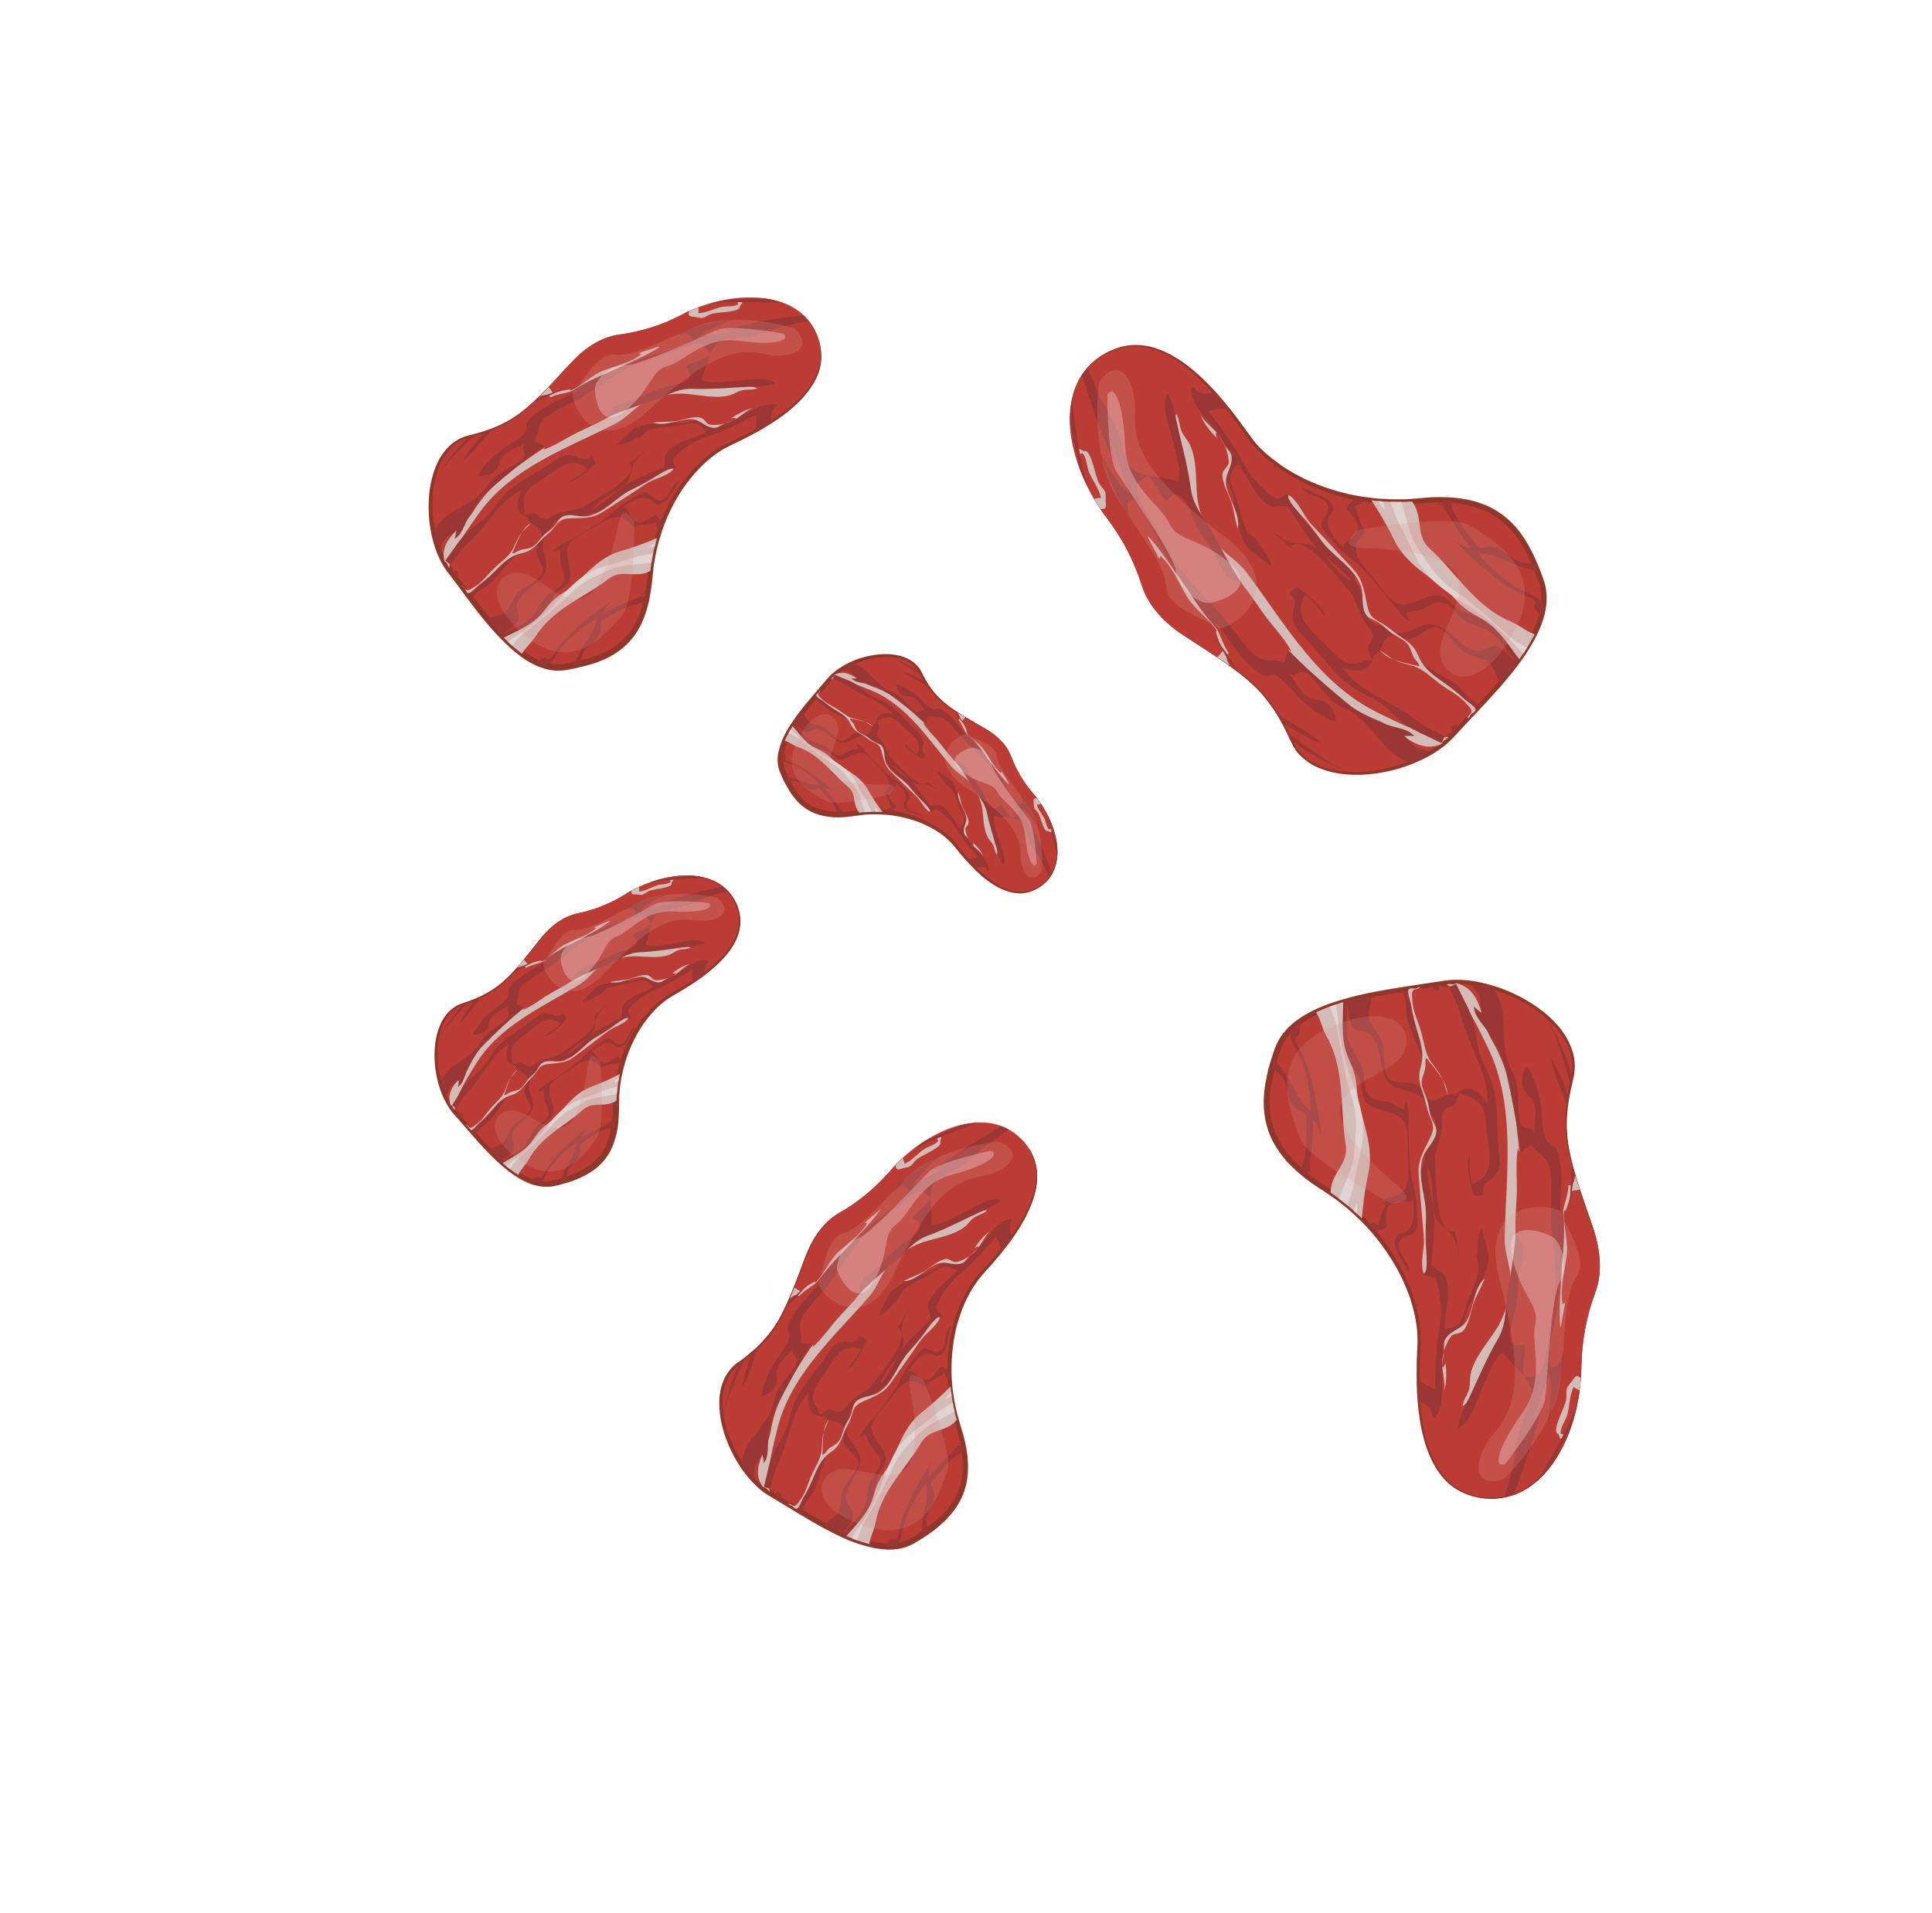 <?xml version="1.0" encoding="utf-8"?>
<!-- Generator: Adobe Illustrator 19.0.0, SVG Export Plug-In . SVG Version: 6.00 Build 0)  -->
<svg version="1.1" id="Layer_1" xmlns="http://www.w3.org/2000/svg" xmlns:xlink="http://www.w3.org/1999/xlink" x="0px" y="0px"
	 viewBox="0 0 1000 990.3" style="enable-background:new 0 0 1000 990.3;" xml:space="preserve">
<style type="text/css">
	.st0{fill:#BB3C35;}
	.st1{fill:#91362A;}
	.st2{clip-path:url(#XMLID_2_);}
	.st3{fill:#D3BBB7;}
	.st4{fill:#B89E9B;}
	.st5{fill:#9A3735;}
	.st6{fill:#E0D3D1;}
	.st7{opacity:0.22;fill:#DB8F8D;}
	.st8{opacity:0.65;}
	.st9{opacity:0.37;fill:#DB8F8D;}
	.st10{opacity:0.57;fill:#F7E1E4;}
	.st11{clip-path:url(#XMLID_3_);}
	.st12{clip-path:url(#XMLID_4_);}
	.st13{clip-path:url(#XMLID_5_);}
	.st14{clip-path:url(#XMLID_6_);}
	.st15{clip-path:url(#XMLID_7_);}
</style>
<g id="XMLID_11050_">
	<g id="XMLID_11196_">
		<g id="XMLID_11201_">
			<path id="XMLID_11224_" class="st0" d="M323.5,463.1c-7.6,4.7-15.9,8-24.7,9.8c-5.5,1.2-12.3,4.6-19.2,13.4
				c-15.7,19.8-21,27.2-40,33.6s-16.8,42.1-3.7,56.3c13,14.2,32.5,40.9,50.9,36.4s32.2-11.7,32.2-39.7c0-28,14.7-49.8,28.7-57.8
				c14.1-8,44.4-25.7,32.7-48.4C371,448.3,343.8,450.6,323.5,463.1z"/>
			<g id="XMLID_11218_">
				<path id="XMLID_243_" class="st0" d="M323.5,463.1c-7.6,4.7-15.9,8-24.7,9.8c-5.5,1.2-12.3,4.6-19.2,13.4
					c-15.7,19.8-21,27.2-40,33.6s-16.8,42.1-3.7,56.3c13,14.2,32.5,40.9,50.9,36.4s32.2-11.7,32.2-39.7c0-28,14.7-49.8,28.7-57.8
					c14.1-8,44.4-25.7,32.7-48.4C371,448.3,343.8,450.6,323.5,463.1z"/>
				<path id="XMLID_240_" class="st1" d="M323.5,463.1c0,0-0.4,0.2-1.2,0.7c-0.8,0.5-2,1.2-3.5,2c-3.1,1.6-7.9,3.9-14.3,5.8
					c-1.6,0.5-3.3,0.9-5.1,1.3c-1.8,0.4-3.6,0.9-5.5,1.7c-3.7,1.6-7.2,4.2-10.4,7.5c-1.6,1.6-3.1,3.5-4.6,5.4
					c-1.5,1.9-3.1,3.9-4.7,6c-3.2,4.1-6.6,8.4-10.6,12.5c-2,2-4.1,4-6.6,5.8c-2.4,1.8-5,3.4-7.8,4.8c-2.8,1.3-5.7,2.6-8.7,3.6
					l-0.6,0.2l-0.3,0.1l-0.3,0.1l-1.1,0.4c-0.4,0.1-0.7,0.3-1,0.5c-0.3,0.2-0.7,0.3-1,0.6c-1.3,0.8-2.5,1.9-3.5,3
					c-2.1,2.4-3.6,5.3-4.6,8.4c-1,3.1-1.5,6.4-1.7,9.8c-0.3,6.7,0.8,13.7,3.2,20.2c1.2,3.3,2.8,6.4,4.8,9.3c1,1.4,2.2,2.7,3.4,4
					c1.2,1.4,2.4,2.7,3.7,4.1c4.9,5.5,9.7,11.1,15,16.2c2.6,2.6,5.4,5,8.4,7.2c2.9,2.2,6,4.2,9.4,5.6c3.3,1.4,6.9,2,10.3,1.6
					c1.6-0.3,3.5-0.8,5.3-1.3l2.7-0.8l2.6-0.9c3.5-1.3,6.8-2.9,9.7-5c2.9-2.1,5.4-4.8,7.3-7.8c1.9-3.1,3-6.6,3.8-10.1l0.5-2.7
					c0.2-0.9,0.2-1.8,0.3-2.7c0.1-0.9,0.2-1.8,0.3-2.7l0.1-2.8c0.1-1.9,0.1-3.7,0.2-5.6l0.1-1.4l0.1-1.4l0.3-2.8
					c0.2-1.9,0.6-3.7,0.9-5.6c0.4-1.8,0.8-3.7,1.3-5.4c2-7.2,5-14,8.9-20.1c4-6,8.7-11.5,14.4-15.6c0.4-0.3,0.7-0.5,1.1-0.8l1.1-0.7
					c0.7-0.5,1.5-0.9,2.2-1.3c1.5-0.8,2.9-1.6,4.4-2.5c2.9-1.7,5.7-3.4,8.4-5.2c5.4-3.6,10.3-7.6,14.3-12.2c2-2.3,3.7-4.7,5-7.4
					c1.3-2.6,2.2-5.4,2.4-8.2c0.3-2.8-0.1-5.6-0.9-8.1c-0.2-0.6-0.4-1.3-0.7-1.9c-0.3-0.6-0.5-1.2-0.8-1.8c-0.3-0.6-0.6-1.2-1-1.7
					c-0.4-0.5-0.7-1.1-1.1-1.6c-3.1-4.2-7.4-6.9-11.8-8.3c-4.4-1.4-8.8-1.8-12.8-1.6c-4,0.2-7.6,0.8-10.9,1.6
					c-6.5,1.6-11.2,3.8-14.4,5.4c-1.6,0.8-2.8,1.5-3.6,1.9C323.9,462.8,323.5,463.1,323.5,463.1z M323.5,463.1c0,0,0.4-0.2,1.2-0.7
					c0.8-0.5,2-1.1,3.6-2c3.2-1.6,7.9-3.8,14.4-5.5c3.2-0.8,6.9-1.5,10.9-1.6c4-0.2,8.4,0.1,12.8,1.5c4.4,1.4,8.9,4.1,12,8.3
					c0.4,0.5,0.8,1.1,1.1,1.6c0.3,0.6,0.7,1.1,1,1.7c0.3,0.6,0.6,1.2,0.9,1.8c0.3,0.6,0.5,1.3,0.7,1.9c0.9,2.6,1.3,5.5,1.1,8.3
					c-0.2,2.9-1,5.8-2.3,8.5c-1.3,2.7-3,5.3-5,7.6c-4,4.8-9,8.9-14.3,12.7c-2.7,1.9-5.5,3.7-8.4,5.4c-1.4,0.9-2.9,1.7-4.4,2.6
					c-0.7,0.4-1.4,0.9-2.1,1.3l-1.1,0.7c-0.3,0.2-0.7,0.5-1,0.7c-5.4,4-9.9,9.4-13.6,15.3c-3.6,6-6.4,12.6-8.2,19.6
					c-0.4,1.7-0.8,3.5-1.2,5.3c-0.3,1.8-0.6,3.6-0.8,5.4l-0.2,2.7l-0.1,1.4l0,1.4c0,1.9-0.1,3.7-0.1,5.6l-0.1,2.9
					c0,1-0.2,1.9-0.2,2.9c-0.1,1-0.1,1.9-0.3,2.9l-0.5,2.9c-0.9,3.8-2.1,7.6-4.1,11c-2,3.4-4.8,6.4-8.1,8.7c-3.2,2.3-6.8,4-10.4,5.4
					l-2.8,0.9l-2.8,0.8c-0.9,0.3-1.8,0.5-2.8,0.7c-0.9,0.3-2,0.5-2.9,0.6c-4.1,0.5-8.2-0.3-11.9-1.8c-7.3-3.1-13.2-8.3-18.6-13.5
					c-5.4-5.3-10.2-11-15-16.5c-1.2-1.4-2.4-2.8-3.6-4.1c-1.2-1.3-2.5-2.8-3.5-4.3c-2.1-3.1-3.7-6.4-4.9-9.9c-2.4-6.9-3.3-14-2.9-21
					c0.2-3.5,0.8-6.9,1.9-10.2c1.1-3.2,2.7-6.3,5-8.8c1.2-1.2,2.5-2.3,3.9-3.2c0.3-0.2,0.7-0.4,1.1-0.6c0.4-0.2,0.8-0.4,1.1-0.5
					l1.1-0.4l0.3-0.1l0.3-0.1l0.6-0.2c3-1,5.9-2.1,8.6-3.4c2.7-1.3,5.3-2.8,7.7-4.5c2.4-1.7,4.5-3.6,6.6-5.6c4-4,7.5-8.2,10.7-12.3
					c1.6-2,3.2-4,4.7-5.9c1.5-1.9,3.1-3.8,4.7-5.4c3.3-3.3,6.9-5.8,10.6-7.4c1.8-0.8,3.7-1.4,5.5-1.7c1.8-0.4,3.5-0.8,5.1-1.3
					c6.4-1.9,11.1-4.1,14.3-5.7c1.6-0.8,2.8-1.5,3.6-2C323.1,463.3,323.5,463.1,323.5,463.1z"/>
			</g>
			<g id="XMLID_11202_">
				<defs>
					<path id="XMLID_11203_" d="M323.5,463.1c-7.6,4.7-15.9,8-24.7,9.8c-5.5,1.2-12.3,4.6-19.2,13.4c-15.7,19.8-21,27.2-40,33.6
						s-16.8,42.1-3.7,56.3c13,14.2,32.5,40.9,50.9,36.4s32.2-11.7,32.2-39.7c0-28,14.7-49.8,28.7-57.8c14.1-8,44.4-25.7,32.7-48.4
						C371,448.3,343.8,450.6,323.5,463.1z"/>
				</defs>
				<clipPath id="XMLID_2_">
					<use xlink:href="#XMLID_11203_"  style="overflow:visible;"/>
				</clipPath>
				<g id="XMLID_11204_" class="st2">
					<path id="XMLID_11217_" class="st3" d="M352.6,491c-6.4-0.7-13.5,1.1-20,1.4c-6.6,0.3-12.5,2.5-18.4,5.1
						c-6.8,3.1-12.8,6.7-19,10.8c-4.4,3-9.4,5.2-13.8,8.2c-3.3,2.2-7.2,4.9-10.7,6.3c0.3-0.4,0.5-0.7,0.7-1.1
						c-11,8.6-21.5,16.5-27.9,29c-3.8,7.4-12.6,11.8-10.6,20.4c0.5,2.2,0.5-0.1,1.8,2.7c1.2,2.4,0.5-2.1,0.3,1c0.1,0,2.7-14.8,0,0
						c2-6.3-1.1,2.2,1-4.2c2.4-7.3,6.3-13.3,10.2-19.6c12.2-20,34.7-29.7,53.7-41.3c4.7-2.9,7.4-7.5,12-10.1
						c4.8-2.7,10.8-4.5,16.4-4.5c5.8,0,12.3,1.2,17.9-0.7c1.8-0.6,3.2-1.9,5-2.5c2.2-0.7,4.2-0.3,6.3-1.3c-1.4-1-6-0.5-7.9-0.3"/>
					<path id="XMLID_11216_" class="st3" d="M353.4,455.1c-2.2-0.2-4.4-0.3-6.6-0.1c0.1,0.4,0.1,1.1,0.3,1.6
						c-1.4,1.3-4.9,1.1-6.8,1.7c-3,0.9-6.4,3.1-9.5,3.3c0.2-0.6-0.1-1.8,0-2.2c-8.1-2.6-16.7,0.1-24.1,3.1
						c6.3,0.1,14.1-3.3,20.2-1.6c-0.5,2.8,1.3,2,3,2.2c3.3,0.5,2.9-0.1,5.8-1.7c2.3-1.3,12.9-1.5,11.9-4.4c0.4-0.4,0.6-0.9,1-1.4
						c-0.4-1-1-1.1-2.1-1.1"/>
					<path id="XMLID_11215_" class="st3" d="M315.2,476.8c-2.5,1.1-5.4,2.2-7.8,3.3c0.3,0.1,0.8,0.3,1.1,0.4
						c-4.1,3.8-10.2,5.5-15.1,7.9c-4.9,2.3-8.4,6.9-13,9.3c-0.1-0.1-0.1-0.3-0.1-0.4c-2.3,0.3-4.7,1.1-6.8,2c-1.7-1.2-2.2-3.5-4.4-3
						c-0.3-2.9,4.3-8.9,6.6-11c-4.7,4.4-6.1,10.3-9.1,15.7c2.1,0.2,3.9-2.1,5.7,0.1c3.3-2,7.2-2.1,10.5-4.2
						c4.1-2.6,8.3-5.1,12.3-7.6c6.9-4.3,14.2-7.4,20.7-12.4"/>
					<path id="XMLID_11214_" class="st4" d="M255.5,479c-1.7,3.6-9.1,9.1-1.5,11.2c-1.1,4-3.2,7.6-6.2,10.3c0.4,0.2,0.9,0.8,1.6,1
						c0.1,4-3.6,10.7-5.3,14c3-3.8,5.4-7.9,8.7-11.5c-0.8,0.8-1.7,1.7-2.7,2.4c-0.3-3.6-1.2-5.3,0.6-8.2c1.1-1.8,2.9-3.2,3.8-5.3
						c0.6-1.4,0.7-3.2,1.4-4.6c-8,1.2,1.2-10.5,2-12.3c-0.1,0.7-0.3,1.3-0.5,2"/>
					<g id="XMLID_11209_">
						<path id="XMLID_11213_" class="st5" d="M384.5,448c-1-0.8-10.9,3.4-13.4,3.8c-7.9,1.3-15.7,1.7-23.6,2.7
							c-19.7,2.4-42.7,3.7-59.3,14.9c0.9-0.1,2,0.4,3,0.4c0,7.4-9.6,9.2-13.8,13.7c-4.9,5.3-8.7,12-13.8,17.2
							c-2.8,2.8-3.8,2.6-3.9-1.6c-2.4,4.8-8.3,8.8-11.7,13.1c-4.3,5.3-9.1,10.3-13.6,15.6c-3.5,4.2-6.9,8.3-8.7,13.6
							c-1.8,5-3.1,5.4-4,10.6c2.6-7.7,3.1-10.1,7.1-17.2c6.7-11.9,16.2-22.1,27.4-29.7c-6.3,7.7-14,15.8-18.5,24.9
							c5.3-4.3,8.9-11.9,14-16.8c2.9-2.8,5.9-5.3,9.4-7.2c6-3.4,13.5-6.5,18.4-10.8c-3.6,3.1-8.8,4.5-12.9,7c-2.4,1.5-5,3.6-7.5,4.3
							c5.3-3.8,9.4-10.3,14.1-14.8c4-3.8,7.7-7.3,11.2-11.6c3.2-4,7.9-7.8,12.4-10.1c3.8-2,10.3-5.3,14.5-5.9
							c-2.3-0.2-4.5,1.2-6.8,0.3c3.8-3.8,14.1-4.1,19.3-5.1c7.6-1.4,14.9-3,22.7-3.7c11.8-1,20.9-0.8,32.6-1.8
							c-3.2,1.9,0.2,4.3-4.2,5.1c-11.4,2.1-22.7,5-33.6,8.9c5.8-0.1,11.3-1.9,16.8-3c-8.8,2.2-17.8,4.5-26.5,6.4
							c4.4-4.2,9.1-5.7,14.2-8.5c-7.7,2.1-16,3.9-22.9,8.2c2.5-0.3,5.3-1.8,6.3,1.5c-4.9,5-13.8,6.4-19.8,9.5
							c-9.8,5.1-20.5,9.2-29.1,16.2c0.7-0.5,1.5-0.8,2.3-1.2c0.2,0.2,0.4,0.4,0.6,0.4c-4.8,3.4-10.7,5.8-15.1,9.6
							c-1.5,1.3-4,3.3-4.7,5.1c-0.5,1.2,0.2,2.7-0.3,3.8c-1.7,3.5-7.6,6.5-10.4,9.2c-3,2.9-6.2,6.6-8,10.5c2.8,1,6.8-1.5,7.7-3.5
							c1.2-2.6,0.4-3.7,2.5-6c2.5-2.6,5.8-3.3,8.5-5.4c-2.1,2.1,0.3,3.3-0.1,5.1c-0.6,2.8-5.5,5.1-7.6,6.7c-3.1,2.4-5.1,3.8-6.9,7.1
							c-2.1,3.8-4.1,5.4-7.5,7.9c-6.1,4.4-9.7,5.7-13.2,12.6c-2.1,4.2,1.5,3.1,3.1,7.7c1.8-5.9,1.6-4.6,6.3-8.5
							c-0.1,1.2-0.1,2.4-0.5,3.5c2.8-1.6,3.5-5.9,4.8-8.6c2.1-4.4,4.2-8.7,7.6-12.2c6.8-7,14.6-14.2,22.1-20.5
							c-1.5-0.2-2.9-1-4.3-1.7c1.8-3.8,0.3-7,3.7-10c5.6-5,12.6-7.8,18.4-12.6c8.3-6.9,16.3-12.8,26.7-16.5
							c4.3-1.5,12.8-6.9,17.4-6.2c2.1,0.3,2.4,1.9,3.9,3.9c-2.8,2.6-6.7,3.4-9.7,5.6c2.1,2.8,3.1,3.8,0.7,6
							c-2.2,1.9-6.9,2.5-9.6,3.6c-3.5,1.4-6.5,3.2-9.8,4.9c-3.2,1.7-8.3,2.5-10.7,5.3c-0.9,1-0.8,2.8-2,4c5.8-3.1,12.2-5.9,18.4-8.4
							c5.6-2.3,10-6,16.4-6.3c7-0.2,13.7-1.3,20.6-2.3c3.9-0.5,10.1-0.8,13.5-2.5c-3.8-3.1-11.8-0.3-16,0.1
							c-3.7,0.4-11.2,2.5-14.9,0.6c2.1-4.9,2.2-11,5.1-14.9c2-2.6,6.2-3,9.4-3.5c4.3-0.7,8.2-1.9,12.1-3.8c4.1-2,7.5-3.1,11.9-4.3
							c2.1-0.6,4.5-1.2,6.2-2.4c4.2-3.1,4.8-8.3,6.6-12.3"/>
						<path id="XMLID_11212_" class="st5" d="M366.3,497.1c-3.5-0.7-7.7,1.5-10.4,3.3c-4.8,3.2-10,5.9-14.9,9
							c1.2-0.8,2.2-1.8,3.2-2.8c-5.3,2.1-4.9,3.2-8.8-1.5c-2.2,1-5.1,2-7.5,2.5c-3.2,0.6-5.9-0.1-9.3,0.6c-3,0.7-8.5,1.4-10.8,3.5
							c-2.3,2-4.2,4.8-6.7,7c2.2,0.5,6.5-2.2,8.4-3.6c0.1,0.1,0.1,0.6-0.1,0.5c2.8-1.2,2.8-3.4,6.3-4.4c3.6-1.1,7.4-1.5,11.1-2.3
							c2.1-0.5,5.5-1.9,7.6-1.1c1.7,0.6,2.3,2.1,3.9,2.9c-4.5,3-12.9,5-15.9,9.8c-1,1.6-0.2,2.9-0.6,4.5c-0.6,2.8,1.2,0.8-2,2.7
							c-5.3,3-10.4,4.9-15,8.9c-3.9,3.3-7,7-11.4,9.9c3-5.7,10.2-7.5,13.6-12.4c1.2-1.8,1.1-4.8,1.9-7.1c1-3.2,3.4-5,5.5-7.3
							c-2.6,2-4.6,4.4-7.1,6.4c5.4,5.1-13.3,16.4-16.2,18.7c-4.2,3.2-8.6,2.6-13,5.3c-2.7,1.6-3,2.4-5.4,1.8
							c-0.6-0.2-1.6-1.4-2.5-1.7c-1.3-0.4-3.6,0.5-4.9,0.8c0.2-2.4-1.1-5.5-0.5-7.8c0.8-3.2,4.6-5.7,7-7.6c6-4.7,11-11.1,18.4-5.7
							c-2.3,2.7-5.3,4.4-8.1,6.3c3.7-0.1,8.7-6.2,11.2-8.7c-0.4-1.1-1.1-2.2-1.9-3c-3.4,2.8-4.2,1-7.3,0.3c-4.1-0.9-6.6,1.9-9.6,4.2
							c-5.3,4-12,7.8-16.7,12.7c-3.9,4.1-5.8,9.4-10.3,13.3c-8.4,7.2-7.5,7.8-13.5,17.3c2.3,1.5,3.6,2.2,3.5,5
							c2.1-4.7,4.2,5.4-0.5-1c-2-2.7,0-3.2,1.6-6.3c1.6-3,4.4-5.6,6.6-8.3c5.7-6.9,10.4-16.8,18.4-21.2c-2.3,4.9-2.6,9.9,3.4,11.2
							c0.3,3.2,5.1,3.1,6.1,6.3c0.7,2.2-1.7,4.1-1.8,6.4c-0.2,3.6,4.1,6.9,3.4,10c-0.7,3-7.4,6.5-9.3,8.6c-1.9,2.1-2.4,4.6-3.7,6.9
							c-2.5,4.4-5,2.8-9.2,5.7c-2.3-2.1-3.9-4-5.7-6.9c-2.1-3.3,4.7-6.3,6.9-8.8c3.9-4.4,6.8-9.9,11-14c-6.6,2.6-10.8,10.8-16,15.5
							c-4,3.6-3.5,0.8-2.8,6.6c0.7,5.6,5.6,9.2,9.4,13.4c1.7-2-1.9,5.4,0.5,4.3c0.7-0.3,0.6-1.7,1.5-2.1c1.2-0.6,1.7-1.7,2.6-2.6
							c1.7-1.7,6-4.5,6.2-6.9c0.2-2.7-2.1-4.4-0.6-7.7c2.3-5,7.9-7.2,10-12c1.8-4.3-2.5-9-1.6-13.6c0.4-1.9,1.9-2.8,2.9-4.6
							c1.1-2.1,0.2-2.6,2.2-4.3c3.8-3.3,6.9-1.5,11.2-2.6c1.5-0.4,2.9-1.5,4.3-1.9c0.5-0.1,1.1,0.9,1.6,0.6c0.9-0.3,1-1.3,1.7-1.7
							c4.4-2.8,8.4-6.8,12.7-10c2.7-2.1,5.5-4.3,8.5-5.9c2.5-1.4,5.3-1.4,7.5-3.5c-1.6-3.6-2-3.8,0.8-6.5c3.4-3.3,6.9-5.9,11.3-7.7
							c6.6-2.7,13.4-6.7,19.5-10.5c1.6,8.1-2.4,14.7-3.9,22.4c-0.8,3.9-2.6,5.9-5.4,4c-2.3-1.6-2.5-4.1-5.7-5
							c-2.2-0.6-4.8-0.4-7-0.6c3.9,5.7-0.5,5.1-0.7,10.1c-0.1,2.7,3.2,5.8,2.2,8.4c-1.2,3-7.7,5.3-10,7.7c-1.7,1.7-1.7,3.1-4.1,2
							c-1.6-0.7-2.2-4-4-4.2c-0.5-0.1-2.8,1.9-3.4,2.2c-2.5,1.4-3.8,1.9-6.2-0.4c-1.6-1.5-2.2-5.9-4.9-3.6c2-1.5,7.3-6.3,11.3-5.1
							c2.3,0.7,2.1,2.8,4.9,2c4.1-1.2,4.9-7.5,7.8-10.1c-4.5,1-3.7,9.4-9.1,8.5c-1.7-0.3-3-2.9-5-2.8c-1.9,0.1-5.2,2.9-6.8,3.9
							c-3.9,2.4-6.1,5.9-9.6,8.7c-3.6,2.9-7.7,5.6-11.5,8.3c-2.8,1.9-7,3.8-8.8,6.6c0.9-0.4,2.2-0.5,3.1-0.9
							c0.3,1.3,0.2,2.9,0.4,4.4c0.3,2.6,2,4.6,2.2,6.9c0.4,4.3-6,6.3-8,9.9c-2,3.5-2.9,7.1-6.3,9.7c-5.1,3.8-12.2,6.5-15.8,12
							c0,0.6,0.5,2,0.7,2.5c3.7-3.1,6.5-7.1,10.8-10c3.6-2.5,8.3-4.2,10.8-8c2-3.1,2.5-6.5,5.2-9.5c2.3-2.6,4.8-3.2,5.1-6.6
							c0.4-3.8-2.8-8.8-2-12.6c0.9-4,7.7-7.2,10.8-9.3c6-4.1,10.4-7.9,16-0.7c2.7-2.5,6.1-1.4,9.1-3.1c0.6,5.6,4.3,3.1,6.8,1.6
							c4-2.4,10.6-4.1,12.5-8.9c1.2-3.1,0.3-1.4-0.8-4.5c-0.9-2.5-0.1-3.9,0.8-6.1c0.3-0.7,1.5-4.8,2.1-5.3c1.8-1.6,4.3,1.3,6.1,2.9
							c2.9,2.6,4.5,1.9,8.2,0c3.6-1.9,0.9-2.8,1.8-6.6c1.1-4.6,5.6-8.2,6.9-12.8c1.2-4.3-1.7-8.5,1.9-12c0.4-0.1,0.5,0.1,0.5,0.8"/>
						<path id="XMLID_11211_" class="st3" d="M347.4,537.9c-6.2-1-11.9,8.1-16.5,11.6c-7.9,6-16.3,9.9-25.5,13.4
							c-9.4,3.6-14.6,13.5-22.4,19.3c-3.3,2.4-4.8,4.5-7.2,8c-2.5,3.7-5.9,6.2-9.8,8.5c-6.5,4-8.5,4.2-12.3,11
							c1.6,2.3,0.8,10.7,2.9,12.4c2.2-2.3,4.2-4.5,6.7-6.4c1.2-0.9,2.6-1.7,3.5-2.8c1.6-1.8,0.6-2.4,1.2-4c1-2.9,3.5-5,5.2-7.9
							c1.9-3.3,3.5-5.6,6.1-8.4c6.8-7.2,15.2-11.5,22.4-18c4.5-4,9-1.9,14.2-3.3c3.6-1,6-4.1,9.5-5.2c3.8-1.2,6.9-1,10.4-3.2
							c3.9-2.4,7.8-3.1,11.8-4.9c-0.8-5.4,0.6-8,2.2-13c0.9-2.9,1-5.6-2.9-6.6"/>
						<path id="XMLID_11210_" class="st5" d="M267.1,620.8c2.9-3.4,6.2-9.4,10.2-11.4c1-0.5,1.8,0.9,2.8,0.2c1.3-0.8,1.8-3,2.6-4.2
							c5.8-8.8,13.2-15.2,21.3-21.7c-1.4,1.5-3.1,3.4-3.1,5.6c5.1-3.7,11.1-5.7,16.3-9.2c4.3-3,7.4-5.7,10.7-9.3
							c4.7-5.1,12.8-3.6,19.1-4.2c-3.5,1.7-8.4,2.3-11.8,4c-2.1,1.1-3.2,2.7-5.5,3.6c-4.2,1.7-10.3,3-13.6,6.4
							c3.1,0.5,8.1,1.6,9.1,5.4c1.3,4.7-6.9,3.9-9.5,6.2c1.5-2.6,9.4-7.4,3.2-8.4c-4.9-0.8-12.5,4.3-16.4,6.9
							c-3.6,2.4-1.7,1.9-2.1,5.8c-0.6,4.9-5.9,6.2-6.8,10.8c-1,4.8-0.5,10.1-4.1,13.9c-2.2,2.3-5.2,3.7-7.8,5.4
							c1.5-3.6,4.5-6.7,6.4-10.3c1.5-2.9,2.4-5.9,3.6-8.9c2.3-5.7,6-9.6,6.8-15.8c-5.2,3.1-11.4,9-14.6,14.3c-1.6,2.7-2.4,4.9-5.1,7
							c-2.2,1.7-4.1,2.4-5.8,4.7c-1.7,2.4-2.4,4.8-5.1,6.2c-0.8-0.5-0.8-2.6-1.5-3"/>
					</g>
					<path id="XMLID_11208_" class="st3" d="M356.1,499.3c-2.7,0.7-6.4,3.1-8.5,5c0.7-0.5,1.5-0.5,2.3-0.3c-1.7,1.9-6.1,3.1-8.6,3.4
						c-0.9,0.1-2.2,0.2-2.9-0.2c-1-0.5-1.8-2-3.1-2.3c-2.7-0.6-6.8,1.1-9.4,1.9c-3.4,1-6.9,0.8-10.2,1.6c5,1.4,10.7-2.3,15.6-2.7
						c3.7-0.3,5.9,2.9,9.7,2.9c1.6,0,2.6-1.2,4.1-1.9c1.4-0.7,2.9-1.2,4.3-2c1.8-1.1,5.7-5.2,7.3-5.3"/>
					<path id="XMLID_11207_" class="st3" d="M241.4,581.6c-0.1,0.2-0.1,0.5-0.2,0.7c1.1-0.2,1.3,1.3,2.4,1.5
						c0.8,0.1,2.2-1.2,2.8-1.6c3.2-2.2,5.3-5.8,7.8-8.7c2.3-2.6,5.7-5.3,7-8.6c1.2-3,1.8-5.5,4-8c0.9-1,1.7-2.1,2.6-3.1
						c-4.1,3-5.3,8.8-6.9,13.2c1,0.1,2.1-1.1,3.2-1.5c1.7-0.8,3.7-0.7,5.3-1.9c2-1.5,3-4,4.8-5.7c1.2-1.2,2.6-2.3,3.6-3.7
						c1.2-1.7,1.8-3.8,4.1-4.5c3.2-0.9,6.7,0.5,10-0.6c6.7-2.4,10.3-8.3,16.2-11.9c3.1-1.9,6.2-3.5,9.1-5.8c0.9-0.7,6.7-5.2,8-4.3
						c0.1,0,0.1,0,0.2-0.1c-1.4,2.3-5.7,4.1-8.1,5.3c-2.5,1.3-4.7,3.2-7,4.9c-4.4,3.4-8.8,6.7-13.3,10.1c-4.3,3.3-9,2.9-14.2,3.7
						c-2.9,0.4-3.9,2.1-5.5,4.4c-1.3,1.9-3,3.3-4.5,5c-2.7,3.1-4,5.3-8,6.5c-4,1.2-6.6,3.6-9.2,6.7c-2.5,2.9-4.8,5.5-7.8,8
						c-0.9,0.7-2.9,3.8-4.2,3.5c-0.6-0.2-0.9-1.5-1.2-1.8c-0.7-0.8-1.4-0.7-1.3-1"/>
					<path id="XMLID_11206_" class="st6" d="M347.3,539.4c-0.5-0.1-1.7-0.7-2.9-0.2c-1.3,0.6-1.6,1.9-2.5,2.9
						c-2.8,3.2-6.6,5.7-9.9,8.3c-2.3,1.8-4.4,3.6-6.9,5.1c-2.6,1.6-5.8,2.7-8,4.7c6,0,11.5-5.6,17.4-6.8c2.7-0.6,6.7,2.1,9.2,0.8
						c2.2-1.1,0.9-6.5,1.8-8.9c0.5-1.4,2.8-4.3,1.5-5.4"/>
					<path id="XMLID_11205_" class="st6" d="M340.2,556.9c-1.6,1.2-4.9,0.8-7,1.4c-2.1,0.7-3.8,2.3-6,3c-1.9,0.6-4.1,0.3-6,0.8
						c-1.8,0.4-3.6,1.1-5.4,1.5c-3.7,0.8-6.8,2.5-10.5,3.8c-4.4,1.5-8.3,3-12.2,5.6c-4.8,3.2-9,8.8-12.6,13.3
						c-3.5,4.3-7.2,8.3-11.6,11.9c-3.1,2.6-6.5,4.7-8.9,7.9c-1.7,2.2-3,6.4-1.8,9.3c3.1-5.5,6.1-12,10.9-16.4
						c4.4-4.1,8.8-7.9,12.9-12.2c2.8-2.9,5.3-6.3,8.5-9c3.6-3.1,7.5-4.8,11.6-7.1c7.9-4.3,17.9-2.7,25.6-7.4c2.4-1.5,5.4-2,8-2.9
						c2.6-0.9,2.5-1.7,4.1-3.4"/>
				</g>
			</g>
		</g>
		<path id="XMLID_11200_" class="st7" d="M310.8,550.1c0,0,2.7,33.1-2.1,39.3c-4.8,6.1-17.2,26.2-38,12.4
			c-20.8-13.7-16-26.5-6.1-26.9c9.9-0.4,25.4,20.1,33.9,1C306.8,556.7,301.7,538.9,310.8,550.1z"/>
		<g id="XMLID_11197_" class="st8">
			<path id="XMLID_11199_" class="st9" d="M371.1,464.8c0,0-24.8-5.9-41.6,2.8c-16.8,8.7-24.6,14.1-32.2,13.8s-13.6,14.9-15.8,16.7
				c-2.2,1.7,9.7,28.9,31.3,5.7c21.7-23.1,33-29.3,46.3-27.4C372.4,478.2,380.1,471.9,371.1,464.8z"/>
			<path id="XMLID_11198_" class="st10" d="M366.6,467.4c0,0-21.4-2.2-27.1,0.5s-30.8,17.2-37.2,17.5c-6.3,0.3-12,6.8-12.1,10.3
				c-0.1,3.4,3.2,18.7,13.4,8.6c10.2-10.1,9-17.3,15.8-19.6c6.8-2.3,14.2-13.6,28.8-12.8C362.9,472.7,370.4,470.2,366.6,467.4z"/>
		</g>
	</g>
	<g id="XMLID_11167_">
		<g id="XMLID_11172_">
			<path id="XMLID_11195_" class="st0" d="M534.6,410.6c-4.9-5.7-8.7-12.2-11.4-19.3c-1.7-4.4-5.5-9.6-13.7-14.3
				c-18.5-10.5-25.4-13.9-33.2-29s-37.3-8.5-47.5,4.2c-10.2,12.7-29.9,32.5-23.7,47.2c6.2,14.7,14,25.3,37.3,21.7
				c23.3-3.7,43.5,5.7,51.9,16.4s27.2,33.6,44.6,21C553.1,448.2,547.6,425.9,534.6,410.6z"/>
			<g id="XMLID_11189_">
				<path id="XMLID_238_" class="st0" d="M534.6,410.6c-4.9-5.7-8.7-12.2-11.4-19.3c-1.7-4.4-5.5-9.6-13.7-14.3
					c-18.5-10.5-25.4-13.9-33.2-29s-37.3-8.5-47.5,4.2c-10.2,12.7-29.9,32.5-23.7,47.2c6.2,14.7,14,25.3,37.3,21.7
					c23.3-3.7,43.5,5.7,51.9,16.4s27.2,33.6,44.6,21C553.1,448.2,547.6,425.9,534.6,410.6z"/>
				<path id="XMLID_235_" class="st1" d="M534.6,410.6c0,0-0.3-0.3-0.8-0.9c-0.5-0.6-1.2-1.5-2.1-2.7c-1.8-2.4-4.3-6.1-6.7-11.2
					c-0.6-1.3-1.2-2.6-1.8-4.1c-0.5-1.5-1.2-2.9-2.2-4.3c-1.8-2.8-4.5-5.5-7.6-7.7c-1.6-1.1-3.3-2.2-5.1-3.2c-1.8-1-3.7-2.1-5.6-3.1
					c-3.8-2.2-7.8-4.4-11.8-7.2c-2-1.4-3.9-2.9-5.7-4.7c-1.8-1.8-3.5-3.7-5-5.9c-1.5-2.2-2.9-4.4-4.2-6.8l-0.2-0.4l-0.1-0.2
					l-0.1-0.2l-0.5-0.9c-0.4-0.6-0.7-1-1.2-1.5c-0.9-1-1.9-1.8-3-2.5c-2.2-1.4-4.8-2.3-7.5-2.7c-2.7-0.4-5.5-0.4-8.3-0.1
					c-5.6,0.7-11.3,2.4-16.4,5.3c-2.6,1.4-5,3.1-7.1,5.2c-1,1-1.9,2.1-2.9,3.4c-1,1.2-1.9,2.4-2.9,3.6c-3.9,4.8-7.9,9.5-11.5,14.6
					c-1.8,2.5-3.5,5.2-4.9,7.9c-1.4,2.7-2.7,5.6-3.4,8.5c-0.7,2.9-0.8,5.9,0,8.7c0.4,1.3,1.1,2.8,1.8,4.3l1,2.1l1.1,2.1
					c1.5,2.7,3.3,5.3,5.4,7.4c2.1,2.2,4.6,3.9,7.4,5c2.8,1.1,5.8,1.6,8.8,1.9l2.3,0.1c0.8,0.1,1.5,0,2.3-0.1c0.8,0,1.5,0,2.3-0.1
					l2.3-0.3c1.6-0.2,3.1-0.4,4.7-0.6l1.2-0.1l1.2-0.1l2.4-0.1c1.6-0.1,3.2,0,4.8,0c1.6,0.1,3.2,0.2,4.7,0.4
					c6.3,0.8,12.3,2.4,17.9,4.8c5.6,2.5,10.8,5.8,14.9,10c0.5,0.5,1,1.1,1.5,1.6c0.5,0.6,1,1.1,1.4,1.7c0.9,1.1,1.7,2.2,2.6,3.3
					c1.8,2.2,3.6,4.3,5.4,6.3c3.7,4,7.7,7.6,12,10.4c4.3,2.7,9.1,4.5,13.9,4.2c2.4-0.1,4.6-0.8,6.6-1.8c0.5-0.3,1-0.5,1.5-0.8
					c0.5-0.3,0.9-0.6,1.4-0.9c0.4-0.3,0.9-0.7,1.3-1c0.4-0.4,0.8-0.7,1.2-1.1c3.1-3.1,4.8-7.1,5.4-10.9c0.6-3.8,0.4-7.5-0.3-10.8
					c-0.6-3.3-1.6-6.3-2.7-8.8c-2.2-5.2-4.6-8.9-6.4-11.3c-0.9-1.2-1.6-2.1-2.1-2.7C534.9,410.9,534.6,410.6,534.6,410.6z
					 M534.6,410.6c0,0,0.3,0.3,0.7,0.9c0.5,0.6,1.2,1.5,2.1,2.7c1.8,2.4,4.2,6.1,6.4,11.3c1.1,2.6,2.1,5.5,2.8,8.9
					c0.7,3.3,1,7,0.4,10.9c-0.6,3.9-2.2,7.9-5.3,11.1c-3.1,3.1-7.4,5.6-12.3,6.1c-4.9,0.4-10-1.4-14.4-4c-4.5-2.7-8.6-6.3-12.4-10.3
					c-1.9-2-3.8-4.1-5.6-6.3c-0.9-1.1-1.8-2.2-2.7-3.3c-0.4-0.6-0.9-1.1-1.4-1.6c-0.5-0.5-0.9-1.1-1.4-1.5c-4-4-9.1-7-14.5-9.3
					c-5.5-2.2-11.3-3.7-17.4-4.3c-1.5-0.1-3-0.2-4.5-0.3c-1.5,0-3.1,0-4.6,0l-2.3,0.1l-1.1,0.1l-1.2,0.2c-1.6,0.2-3.1,0.4-4.7,0.6
					l-2.4,0.3c-0.8,0.1-1.6,0.1-2.4,0.2c-1.6,0.1-3.3,0.1-4.9,0c-3.3-0.2-6.6-0.8-9.8-2c-3.1-1.3-6-3.2-8.4-5.6
					c-2.4-2.4-4.3-5.2-5.9-8.1l-1.2-2.2l-1.1-2.2c-0.6-1.5-1.3-2.9-1.9-4.6c-1-3.4-0.9-7,0-10.2c1.6-6.6,5.2-12.1,8.9-17.3
					c3.8-5.2,7.9-9.9,11.9-14.6c1-1.2,2-2.3,3-3.5c1-1.2,2-2.4,3.2-3.5c2.3-2.2,4.9-3.9,7.7-5.4c5.4-2.9,11.3-4.6,17.2-5.1
					c2.9-0.3,5.9-0.2,8.8,0.3c2.9,0.5,5.6,1.5,8,3.1c1.2,0.8,2.3,1.8,3.2,2.8c0.4,0.5,0.9,1.2,1.2,1.7l0.5,0.9l0.1,0.2l0.1,0.2
					l0.2,0.4c1.2,2.4,2.5,4.6,3.9,6.8c1.5,2.1,3,4.1,4.8,5.8c1.7,1.8,3.6,3.3,5.5,4.8c3.9,2.8,7.8,5.2,11.6,7.4
					c1.9,1.1,3.7,2.2,5.5,3.2c1.8,1,3.5,2.1,5.1,3.2c3.2,2.3,5.8,5,7.6,7.8c0.9,1.4,1.6,2.9,2.2,4.4c0.6,1.4,1.1,2.8,1.7,4.1
					c2.4,5.1,4.8,8.8,6.6,11.2c0.9,1.2,1.6,2.1,2.1,2.7C534.4,410.3,534.6,410.6,534.6,410.6z"/>
			</g>
			<g id="XMLID_11173_">
				<defs>
					<path id="XMLID_11174_" d="M534.6,410.6c-4.9-5.7-8.7-12.2-11.4-19.3c-1.7-4.4-5.5-9.6-13.7-14.3c-18.5-10.5-25.4-13.9-33.2-29
						s-37.3-8.5-47.5,4.2c-10.2,12.7-29.9,32.5-23.7,47.2c6.2,14.7,14,25.3,37.3,21.7c23.3-3.7,43.5,5.7,51.9,16.4
						s27.2,33.6,44.6,21C553.1,448.2,547.6,425.9,534.6,410.6z"/>
				</defs>
				<clipPath id="XMLID_3_">
					<use xlink:href="#XMLID_11174_"  style="overflow:visible;"/>
				</clipPath>
				<g id="XMLID_11175_" class="st11">
					<path id="XMLID_11188_" class="st3" d="M515.1,438.5c-0.3-5.4-2.7-11.1-3.8-16.5c-1.1-5.5-3.7-10.1-6.7-14.7
						c-3.4-5.2-7.3-9.8-11.5-14.4c-3-3.3-5.6-7.1-8.6-10.5c-2.3-2.5-5.1-5.4-6.7-8.1c0.4,0.2,0.6,0.3,1,0.4
						c-8.6-8-16.5-15.8-27.8-19.5c-6.6-2.2-11.5-9-18.4-6.2c-1.8,0.7,0.1,0.4-2,1.9c-1.8,1.3,1.8,0.2-0.8,0.4c0,0.1,12.7,0.3,0,0
						c5.5,0.8-2-0.7,3.6,0.3c6.4,1.1,11.9,3.6,17.7,5.9c18.3,7.6,29.3,25.1,41.4,39.4c3,3.6,7.2,5.2,10,8.7
						c2.9,3.6,5.2,8.4,5.9,13.1c0.7,4.9,0.6,10.4,2.9,14.9c0.8,1.4,2,2.4,2.7,3.8c0.9,1.7,0.8,3.5,1.9,5.1c0.7-1.3-0.3-5.1-0.8-6.7"
						/>
					<path id="XMLID_11187_" class="st3" d="M545.1,434.5c-0.2-1.9-0.3-3.7-0.8-5.5c-0.3,0.2-0.9,0.2-1.3,0.5c-1.3-1-1.6-4-2.3-5.4
						c-1.1-2.4-3.4-4.9-4-7.5c0.5,0.1,1.5-0.3,1.8-0.3c1.1-7.1-2.3-13.9-5.8-19.7c0.7,5.2,4.6,11.3,3.9,16.7
						c-2.4-0.1-1.5,1.3-1.5,2.8c0,2.8,0.4,2.4,2.2,4.7c1.3,1.7,2.9,10.5,5.2,9.4c0.4,0.3,0.8,0.4,1.3,0.6c0.8-0.5,0.8-1,0.7-1.9"/>
					<path id="XMLID_11186_" class="st3" d="M522.1,405.4c-1.3-2-2.5-4.2-3.7-6.1c0,0.3-0.1,0.7-0.2,1c-3.7-2.9-5.9-7.8-8.5-11.6
						c-2.6-3.8-6.9-6.1-9.5-9.7c0.1-0.1,0.2-0.1,0.3-0.1c-0.5-1.9-1.5-3.8-2.6-5.4c0.8-1.6,2.6-2.3,1.9-4.1c2.4-0.6,8,2.4,10,4.1
						c-4.3-3.3-9.4-3.7-14.3-5.5c0.1,1.8,2.2,2.9,0.7,4.8c2.1,2.5,2.7,5.7,4.9,8.2c2.7,3.1,5.3,6.2,7.9,9.3c4.5,5.2,8,10.8,13,15.7"
						/>
					<path id="XMLID_11185_" class="st4" d="M512.5,355.9c-3.2-1-8.7-6.4-9.5,0.2c-3.5-0.4-6.8-1.7-9.4-3.9
						c-0.1,0.4-0.6,0.9-0.6,1.4c-3.4,0.6-9.4-1.6-12.4-2.6c3.6,2,7.3,3.5,10.7,5.8c-0.7-0.5-1.7-1.2-2.3-2c3-0.7,4.2-1.7,6.9-0.6
						c1.7,0.7,3.1,2,4.9,2.5c1.3,0.3,2.8,0.2,4,0.5c-2-6.5,8.9-0.4,10.5,0.1c-0.6,0-1.1-0.1-1.7-0.1"/>
					<g id="XMLID_11180_">
						<path id="XMLID_11184_" class="st5" d="M555.1,459.5c0.6-1-4.2-8.6-4.9-10.7c-2.1-6.4-3.5-12.8-5.3-19.3
							c-4.6-16.1-8.6-35.1-20.1-47.5c0.2,0.7-0.1,1.7,0,2.5c-6.1,1-8.9-6.8-13.2-9.7c-5.1-3.4-11.2-5.7-16.2-9.2
							c-2.7-1.9-2.7-2.8,0.8-3.5c-4.3-1.4-8.5-5.8-12.4-8.1c-5-2.9-9.7-6.3-14.8-9.3c-4-2.4-7.8-4.6-12.5-5.5
							c-4.4-0.8-4.9-1.9-9.3-1.9c6.8,1.2,8.8,1.3,15.3,3.7c10.8,4.1,20.5,10.6,28.3,19c-7.3-4.2-15-9.6-23.2-12.2
							c4.3,3.9,11.1,5.9,15.9,9.5c2.7,2,5.2,4.3,7.3,6.9c3.6,4.6,7.2,10.4,11.4,14c-3.1-2.6-4.9-6.8-7.5-9.8
							c-1.5-1.8-3.6-3.7-4.6-5.7c3.9,3.9,9.8,6.5,14.2,9.8c3.7,2.8,7.1,5.5,11.1,7.9c3.7,2.2,7.5,5.6,10.1,9.1
							c2.1,2.9,5.8,7.9,6.8,11.3c-0.1-1.9-1.6-3.6-1.1-5.7c3.7,2.7,5.3,11.2,6.8,15.4c2.2,6.2,4.5,12,6,18.5
							c2.4,9.7,3.4,17.3,5.7,27c-2-2.4-3.5,0.7-4.8-2.9c-3.3-9.2-7.1-18.3-11.8-26.8c0.9,4.8,3,9.2,4.7,13.6
							c-3-7.1-6.1-14.2-8.8-21.3c4.1,3.1,5.9,6.9,9,10.7c-2.7-6.2-5.3-12.9-9.8-18c0.6,2,2.2,4.2-0.4,5.4
							c-4.8-3.4-7.1-10.6-10.5-15.3c-5.5-7.5-10.3-15.9-17.3-22.2c0.5,0.5,0.8,1.2,1.3,1.8c-0.1,0.2-0.3,0.4-0.2,0.6
							c-3.5-3.6-6.2-8.1-10-11.4c-1.3-1.1-3.2-2.9-4.9-3.3c-1-0.3-2.3,0.5-3.2,0.2c-3.1-0.9-6.4-5.5-9-7.5c-2.9-2.1-6.3-4.3-9.8-5.3
							c-0.5,2.5,2.2,5.5,3.9,6c2.4,0.7,3.1-0.2,5.3,1.3c2.5,1.7,3.5,4.4,5.6,6.4c-2-1.5-2.7,0.7-4.2,0.5c-2.4-0.2-5-3.9-6.5-5.5
							c-2.4-2.3-3.8-3.7-6.8-4.8c-3.4-1.2-5-2.7-7.6-5.3c-4.5-4.5-6-7.4-12.2-9.4c-3.8-1.2-2.4,1.6-6,3.6c5.2,0.7,4,0.7,7.9,4.1
							c-1,0.1-2,0.2-2.9,0c1.7,2.1,5.3,2.1,7.8,2.9c3.9,1.2,7.8,2.4,11.2,4.8c6.7,4.8,13.7,10.3,19.9,15.7c0-1.3,0.4-2.5,0.9-3.8
							c3.4,1,5.9-0.6,8.8,1.8c4.9,4,8.1,9.5,12.9,13.7c6.9,6,12.8,11.9,17.2,20.1c1.8,3.4,7.4,9.8,7.4,13.7c0,1.8-1.3,2.2-2.8,3.7
							c-2.6-2-3.7-5.1-6-7.4c-2.1,2.1-2.8,3.1-4.9,1.3c-1.9-1.6-3-5.4-4.3-7.5c-1.6-2.7-3.5-5-5.4-7.5c-1.8-2.5-3.2-6.6-5.8-8.2
							c-1-0.6-2.4-0.3-3.6-1.2c3.3,4.4,6.5,9.4,9.4,14.3c2.6,4.4,6.3,7.6,7.4,12.9c1.1,5.8,2.9,11.3,4.6,16.8c1,3.2,2,8.3,3.9,10.9
							c2.1-3.6-1.2-9.9-2.2-13.3c-0.8-3-3.5-9.1-2.5-12.4c4.3,1.1,9.5,0.4,13.1,2.3c2.5,1.3,3.3,4.8,4.1,7.4
							c1.2,3.5,2.6,6.6,4.7,9.6c2.2,3.2,3.6,5.9,5.2,9.4c0.8,1.7,1.6,3.6,2.8,4.9c3.1,3.1,7.5,2.9,11.1,3.9"/>
						<path id="XMLID_11183_" class="st5" d="M511.8,450.7c0.2-3-2.3-6.3-4.1-8.3c-3.3-3.6-6.3-7.6-9.5-11.3
							c0.8,0.9,1.8,1.6,2.8,2.3c-2.4-4.1-3.3-3.7,0.1-7.5c-1.2-1.7-2.4-4-3.1-5.9c-0.9-2.6-0.7-5-1.7-7.7c-0.9-2.4-2.3-6.9-4.3-8.6
							c-2-1.7-4.5-2.9-6.7-4.7c-0.1,1.9,2.7,5.1,4.1,6.5c-0.1,0.1-0.5,0.2-0.4-0.1c1.4,2.1,3.2,1.9,4.5,4.7c1.4,2.9,2.2,5.9,3.4,8.9
							c0.7,1.7,2.3,4.4,1.9,6.2c-0.3,1.5-1.5,2.2-1.9,3.6c-3.1-3.4-5.8-10.1-10.3-12c-1.4-0.6-2.5,0.2-3.8,0.1
							c-2.4-0.1-0.5,1.1-2.5-1.4c-3.2-4-5.4-8-9.4-11.4c-3.3-2.8-6.8-4.9-9.8-8.2c5.2,1.7,7.5,7.6,12.1,9.7c1.7,0.8,4.2,0.3,6.2,0.6
							c2.8,0.4,4.6,2.1,6.8,3.6c-2-1.9-4.3-3.3-6.2-5.1c-3.5,5.2-15.4-9-17.7-11.1c-3.2-3.1-3.3-6.9-6.1-10.2
							c-1.7-2-2.4-2.2-2.2-4.3c0.1-0.5,1-1.5,1.1-2.3c0.1-1.1-0.9-2.9-1.3-4c2-0.1,4.5-1.6,6.4-1.5c2.8,0.2,5.4,3.1,7.2,4.8
							c4.7,4.4,10.6,7.7,7.2,14.6c-2.5-1.5-4.3-3.8-6.3-5.9c0.6,3.1,6.3,6.4,8.7,8.2c0.9-0.5,1.7-1.2,2.2-2
							c-2.8-2.5-1.4-3.3-1.2-6.1c0.2-3.6-2.4-5.3-4.7-7.5c-4.1-3.9-8.1-9-12.7-12.3c-3.9-2.7-8.6-3.6-12.4-6.8
							c-7.1-6.1-7.5-5.2-16.2-9c-1,2.1-1.4,3.2-3.7,3.6c4.2,1.2-4,4.2,0.8-0.6c2-2,2.7-0.4,5.4,0.6c2.7,1,5.2,2.9,7.8,4.4
							c6.5,3.8,15.3,6.5,20.1,12.6c-4.3-1.2-8.6-0.9-8.9,4.3c-2.7,0.6-2,4.7-4.5,5.9c-1.7,0.9-3.6-0.9-5.6-0.6
							c-3,0.3-5.2,4.3-7.9,4.1c-2.6-0.2-6.3-5.3-8.4-6.6c-2-1.3-4.1-1.4-6.2-2.2c-4-1.5-3-3.8-6-6.9c1.5-2.2,2.9-3.8,5-5.7
							c2.4-2.2,5.8,3.1,8.2,4.7c4.1,2.6,9.2,4.3,13.1,7.4c-3-5.2-10.4-7.6-15-11.4c-3.5-2.9-1.1-2.8-5.9-1.5
							c-4.6,1.3-6.9,5.9-10,9.6c1.9,1.1-4.8-0.9-3.6,1c0.3,0.5,1.5,0.3,1.9,1c0.6,0.9,1.6,1.2,2.5,1.8c1.7,1.2,4.6,4.4,6.6,4.2
							c2.3-0.2,3.4-2.4,6.3-1.5c4.4,1.3,7,5.7,11.3,6.8c3.8,1,7.1-3.2,11.1-3.1c1.6,0.1,2.6,1.3,4.2,1.8c1.9,0.6,2.2-0.2,3.9,1.3
							c3.2,2.8,2.2,5.6,3.6,9c0.5,1.2,1.6,2.2,2.1,3.3c0.2,0.4-0.6,1-0.3,1.4c0.4,0.7,1.2,0.7,1.6,1.2c2.9,3.3,6.8,6.1,10,9.3
							c2.1,2,4.3,4,6,6.3c1.5,1.9,1.9,4.3,3.9,5.8c2.8-1.8,2.9-2.2,5.5-0.2c3.2,2.4,5.9,5,7.9,8.4c3.1,5.2,7.4,10.3,11.3,14.9
							c-6.5,2.3-12.6-0.1-19.2-0.3c-3.4-0.1-5.3-1.4-4-3.9c1-2.1,3.1-2.6,3.4-5.4c0.2-1.9-0.3-4.1-0.4-5.9c-4.2,3.9-4.3,0.2-8.5,0.7
							c-2.3,0.3-4.4,3.4-6.7,2.9c-2.7-0.6-5.4-5.8-7.7-7.4c-1.7-1.2-2.8-1-2.2-3.2c0.4-1.4,3-2.4,2.9-3.9c0-0.5-1.9-2.1-2.3-2.6
							c-1.5-1.9-2.1-2.9-0.5-5.3c1-1.5,4.7-2.6,2.4-4.6c1.5,1.5,6.2,5.3,5.7,8.7c-0.3,2-2.1,2.1-1,4.4c1.5,3.3,6.8,3.1,9.5,5.2
							c-1.4-3.6-8.3-1.9-8.3-6.5c0-1.5,2-2.9,1.7-4.6c-0.3-1.6-3.1-3.9-4.2-5.2c-2.5-3-5.7-4.4-8.5-6.9c-2.9-2.7-5.7-5.7-8.4-8.5
							c-2-2.1-4.1-5.3-6.6-6.5c0.5,0.7,0.7,1.8,1.2,2.5c-1.1,0.4-2.4,0.5-3.6,0.9c-2.1,0.6-3.5,2.2-5.5,2.8c-3.5,0.9-6-4.2-9.3-5.4
							c-3.2-1.2-6.3-1.5-8.9-4c-3.9-3.7-7-9.3-12.1-11.6c-0.5,0.1-1.6,0.6-2,0.9c3.1,2.6,6.8,4.5,9.7,7.7c2.5,2.7,4.6,6.4,8.1,7.9
							c2.9,1.2,5.8,1.2,8.6,3.1c2.4,1.6,3.3,3.6,6.2,3.4c3.2-0.2,7-3.5,10.2-3.3c3.4,0.2,7,5.5,9.2,7.8c4.2,4.5,8,7.6,2.6,13.3
							c2.4,1.9,2,4.9,3.8,7.2c-4.6,1.2-2,4-0.4,5.9c2.5,3,4.8,8.3,9,9.3c2.8,0.6,1.2,0.1,3.7-1.3c2-1,3.3-0.6,5.2-0.1
							c0.7,0.2,4.2,0.6,4.7,1c1.6,1.3-0.5,3.8-1.6,5.4c-1.7,2.8-1,4,1,6.8c2,2.8,2.5,0.4,5.8,0.6c4,0.3,7.5,3.6,11.6,4.1
							c3.7,0.4,6.8-2.5,10.2,0c0.2,0.3,0,0.5-0.6,0.5"/>
						<path id="XMLID_11182_" class="st3" d="M475.3,440.2c0.1-5.3-8.3-8.9-11.8-12.3c-6-5.8-10.4-12.3-14.5-19.5
							c-4.3-7.4-13.1-10.4-19-16.1c-2.5-2.4-4.4-3.4-7.6-4.9c-3.4-1.6-5.9-4.1-8.4-7c-4.2-4.9-4.6-6.5-10.7-8.8
							c-1.7,1.7-8.8,2.1-10,4c2.2,1.6,4.3,2.9,6.2,4.8c0.9,0.8,1.8,2,2.8,2.6c1.7,1.1,2,0.2,3.5,0.5c2.6,0.4,4.6,2.3,7.3,3.3
							c3,1.1,5.2,2.2,7.8,4c6.9,4.8,11.5,11.2,17.9,16.4c3.9,3.2,2.8,7.3,4.6,11.4c1.3,2.9,4.2,4.4,5.5,7.3c1.5,3,1.8,5.6,4,8.2
							c2.5,2.9,3.6,6.1,5.6,9.2c4.4-1.4,6.8-0.5,11.1,0.1c2.5,0.4,4.8,0.1,5.1-3.3"/>
						<path id="XMLID_11181_" class="st5" d="M395.8,384.1c3.2,2,8.7,3.9,10.9,7c0.5,0.8-0.5,1.6,0.2,2.4c0.9,1,2.7,1.1,3.9,1.6
							c8.1,3.7,14.4,9,20.9,14.9c-1.4-1-3.2-2.2-5-1.9c3.8,3.8,6.2,8.5,9.8,12.4c3,3.2,5.7,5.4,9.2,7.7c4.8,3.2,4.6,10.2,6,15.4
							c-1.9-2.7-3-6.7-4.9-9.3c-1.2-1.6-2.7-2.3-3.7-4.1c-2-3.3-3.9-8.2-7.1-10.5c0,2.7-0.3,7-3.3,8.3c-3.8,1.7-4.1-5.2-6.4-7.1
							c2.4,0.9,7.4,6.9,7.4,1.6c0-4.2-5.2-9.8-7.9-12.8c-2.5-2.7-1.8-1.1-5.1-1c-4.2,0.2-5.9-4.1-9.9-4.3c-4.1-0.2-8.5,0.9-12.1-1.6
							c-2.2-1.5-3.8-3.9-5.6-5.8c3.2,0.8,6.2,2.9,9.4,4c2.6,0.9,5.2,1.2,7.9,1.9c5.1,1.2,8.8,3.8,14.1,3.6c-3.3-3.9-9-8.4-13.8-10.3
							c-2.5-1-4.4-1.4-6.5-3.3c-1.7-1.6-2.5-3.1-4.7-4.2c-2.2-1.1-4.3-1.4-5.9-3.5c0.3-0.7,2.1-1,2.3-1.6"/>
					</g>
					<path id="XMLID_11179_" class="st3" d="M508.6,442.5c-0.9-2.2-3.4-4.9-5.3-6.5c0.5,0.5,0.6,1.2,0.6,1.9
						c-1.8-1.2-3.4-4.7-3.9-6.7c-0.2-0.7-0.4-1.8-0.2-2.4c0.3-0.9,1.5-1.8,1.5-2.9c0.2-2.3-1.8-5.5-2.8-7.6
						c-1.3-2.7-1.5-5.7-2.6-8.3c-0.6,4.3,3.3,8.6,4.2,12.6c0.7,3-1.7,5.3-1.2,8.4c0.2,1.4,1.4,2,2.1,3.1c0.7,1.1,1.4,2.3,2.2,3.3
						c1.2,1.4,5.1,4.1,5.3,5.4"/>
					<path id="XMLID_11178_" class="st3" d="M425.1,357.5c-0.2,0-0.4-0.1-0.6-0.1c0.3,0.9-0.9,1.3-0.9,2.2c0,0.7,1.2,1.7,1.7,2.2
						c2.2,2.3,5.5,3.7,8.2,5.4c2.5,1.6,5.2,4.1,8.1,4.8c2.7,0.6,4.8,0.8,7.2,2.3c1,0.6,2,1.2,3,1.8c-3-3-8-3.3-11.9-4.1
						c0.1,0.9,1.1,1.6,1.7,2.4c0.9,1.3,1.1,3,2.3,4.1c1.5,1.4,3.7,2,5.4,3.3c1.1,0.9,2.3,1.9,3.5,2.5c1.6,0.8,3.4,1,4.2,2.8
						c1.2,2.5,0.4,5.6,1.8,8.3c2.8,5.3,8.3,7.5,12,12c2,2.3,3.8,4.7,6,6.8c0.7,0.7,5.2,4.9,4.6,6.1c0,0,0.1,0.1,0.1,0.1
						c-2.1-0.8-4.1-4.2-5.5-6.1c-1.4-1.9-3.3-3.5-5-5.2c-3.4-3.3-6.7-6.5-10.1-9.8c-3.3-3.2-3.6-7.1-4.9-11.3c-0.7-2.3-2.2-3-4.4-4
						c-1.8-0.9-3.1-2.1-4.7-3.1c-3-1.9-4.9-2.6-6.5-5.8c-1.5-3.2-3.8-5-6.8-6.8c-2.8-1.7-5.2-3.3-7.7-5.4c-0.7-0.6-3.6-2-3.4-3.1
						c0.1-0.5,1.1-0.9,1.3-1.2c0.6-0.7,0.4-1.2,0.7-1.2"/>
					<path id="XMLID_11177_" class="st6" d="M474,440.4c0-0.5,0.3-1.5-0.2-2.4c-0.6-1-1.8-1.1-2.7-1.7c-3-1.9-5.6-4.7-8.2-7.2
						c-1.8-1.7-3.6-3.2-5.2-5.1c-1.6-1.9-3-4.5-5-6c0.8,5,6.2,8.9,8,13.6c0.8,2.2-0.8,5.9,0.5,7.8c1.2,1.7,5.6-0.1,7.6,0.3
						c1.2,0.2,4,1.8,4.7,0.5"/>
					<path id="XMLID_11176_" class="st6" d="M458.5,436.7c-1.2-1.2-1.3-4-2.1-5.6c-0.9-1.6-2.5-2.9-3.3-4.6
						c-0.7-1.5-0.8-3.4-1.4-4.9c-0.6-1.5-1.4-2.9-1.9-4.3c-1.2-3-3-5.4-4.5-8.2c-1.8-3.5-3.5-6.6-6.3-9.5c-3.3-3.6-8.5-6.3-12.8-8.7
						c-4.1-2.3-7.9-5-11.4-8.1c-2.6-2.2-4.7-4.8-7.7-6.4c-2.1-1.1-5.7-1.7-8-0.3c5,1.9,10.8,3.6,15.1,6.9c3.9,3.1,7.7,6.3,11.8,9.2
						c2.8,2,6,3.6,8.6,5.9c3,2.6,5,5.6,7.4,8.7c4.6,6.1,4.6,14.6,9.5,20.4c1.5,1.8,2.3,4.2,3.4,6.3c1.1,2,1.7,1.9,3.4,3"/>
				</g>
			</g>
		</g>
		<path id="XMLID_11171_" class="st7" d="M460.4,411.3c0,0-27.3,6.6-33,3.3s-24.1-11-15.3-30.1c8.8-19.1,20-16.8,21.7-8.6
			s-13.4,23.8,3.6,28.4C454.4,408.8,468.6,402.3,460.4,411.3z"/>
		<g id="XMLID_11168_" class="st8">
			<path id="XMLID_11170_" class="st9" d="M539.3,450.5c0,0,1.7-21.5-7.7-34.3c-9.4-12.9-14.9-18.7-15.7-25
				c-0.8-6.4-14.2-9.4-15.9-11c-1.7-1.6-22.8,11.8-0.7,26.9c22.1,15.1,28.7,23.7,28.9,35C528.4,453.3,534.6,458.9,539.3,450.5z"/>
			<path id="XMLID_11169_" class="st10" d="M536.6,447.1c0,0-0.9-18.1-3.9-22.6c-3-4.4-18.4-23.5-19.4-28.7
				c-1.1-5.2-7.3-9.1-10.1-8.7c-2.9,0.4-15.1,5.1-5.4,12.3c9.7,7.2,15.6,5.3,18.4,10.6c2.8,5.4,13.2,10,14.4,22.3
				C531.7,444.7,534.7,450.7,536.6,447.1z"/>
		</g>
	</g>
	<g id="XMLID_11138_">
		<g id="XMLID_11143_">
			<path id="XMLID_11166_" class="st0" d="M352.2,163.3c-9.9,5.1-20.5,8.4-31.5,9.9c-6.9,0.9-15.7,4.6-25.1,14.8
				c-21.3,23.1-28.6,31.8-52.8,37.9s-24.8,50.7-9.9,69.6c14.9,18.9,36.5,53.8,59.7,49.9s41.1-11.5,43.7-46.3s22.9-60.5,41.1-69
				s57.5-27.8,45.1-57.1C412.5,149.5,378.5,149.8,352.2,163.3z"/>
			<g id="XMLID_11160_">
				<path id="XMLID_233_" class="st0" d="M352.2,163.3c-9.9,5.1-20.5,8.4-31.5,9.9c-6.9,0.9-15.7,4.6-25.1,14.8
					c-21.3,23.1-28.6,31.8-52.8,37.9s-24.8,50.7-9.9,69.6c14.9,18.9,36.5,53.8,59.7,49.9s41.1-11.5,43.7-46.3s22.9-60.5,41.1-69
					s57.5-27.8,45.1-57.1C412.5,149.5,378.5,149.8,352.2,163.3z"/>
				<path id="XMLID_230_" class="st1" d="M352.2,163.3c0,0-0.5,0.3-1.5,0.8c-1,0.5-2.6,1.2-4.6,2.1c-4.1,1.8-10.2,4.1-18.3,5.8
					c-2,0.4-4.2,0.8-6.4,1.1c-2.3,0.3-4.6,0.8-6.9,1.6c-4.7,1.7-9.3,4.5-13.7,8.3c-2.2,1.9-4.2,4-6.3,6.3c-2.1,2.3-4.2,4.6-6.4,6.9
					c-4.4,4.7-9,9.7-14.3,14.5c-2.7,2.3-5.5,4.6-8.7,6.6c-3.1,2-6.5,3.7-10.1,5.2c-3.6,1.4-7.3,2.6-11.1,3.6l-0.7,0.2l-0.3,0.1
					l-0.4,0.1l-1.4,0.5c-0.5,0.1-0.9,0.4-1.3,0.5c-0.4,0.2-0.9,0.4-1.3,0.6c-1.7,0.9-3.3,2.1-4.7,3.4c-2.8,2.8-5,6.2-6.5,10
					c-1.5,3.8-2.5,7.9-3,12c-1,8.3-0.3,17.1,2,25.5c1.2,4.2,2.8,8.3,5.1,12c1.1,1.9,2.5,3.6,3.9,5.4c1.4,1.8,2.8,3.6,4.2,5.4
					c5.5,7.3,11,14.7,17.1,21.6c3,3.5,6.3,6.8,9.7,9.8c3.5,3,7.2,5.8,11.2,7.8c4,2.1,8.5,3.2,12.9,2.9c2.1-0.2,4.5-0.7,6.8-1.2
					l3.4-0.8l3.4-0.9c4.4-1.3,8.8-2.9,12.6-5.3c3.9-2.4,7.3-5.5,9.9-9.1c2.6-3.7,4.4-7.9,5.8-12.3l0.9-3.3c0.2-0.5,0.3-1.1,0.4-1.7
					l0.3-1.7c0.2-1.1,0.4-2.2,0.6-3.4l0.4-3.4c0.3-2.3,0.5-4.6,0.8-6.9l0.2-1.7l0.3-1.7l0.6-3.5c0.2-1.2,0.5-2.3,0.8-3.4l0.8-3.4
					c0.7-2.2,1.3-4.4,2.1-6.6c3.1-8.7,7.5-16.8,12.8-24c5.4-7.1,11.8-13.5,19.2-18c0.5-0.3,0.9-0.6,1.4-0.8l1.4-0.7
					c1-0.5,1.9-1,2.9-1.4c1.9-0.9,3.8-1.8,5.7-2.7c3.7-1.8,7.4-3.7,10.9-5.7c7-4,13.5-8.5,18.9-13.8c2.7-2.7,5.1-5.6,6.9-8.7
					c1.9-3.1,3.2-6.5,3.8-10c0.6-3.5,0.4-6.9-0.4-10.2c-0.2-0.8-0.4-1.6-0.7-2.4c-0.3-0.8-0.6-1.6-0.9-2.3c-0.4-0.7-0.7-1.5-1.1-2.2
					c-0.4-0.7-0.8-1.4-1.2-2.1c-3.4-5.5-8.6-9.2-13.9-11.4c-5.3-2.2-10.7-3-15.7-3.2c-5-0.2-9.5,0.2-13.6,0.9
					c-8.2,1.4-14.3,3.6-18.4,5.3c-1,0.4-1.9,0.8-2.7,1.2c-0.8,0.3-1.4,0.6-1.9,0.9C352.8,163.1,352.2,163.3,352.2,163.3z
					 M352.2,163.3c0,0,0.5-0.3,1.6-0.8c0.5-0.3,1.1-0.6,1.9-0.9c0.8-0.4,1.7-0.8,2.7-1.2c4.1-1.7,10.2-4,18.4-5.4
					c4.1-0.7,8.7-1.2,13.7-1c5,0.2,10.4,0.9,15.8,3.1c5.3,2.1,10.6,5.9,14.1,11.4c0.4,0.7,0.8,1.4,1.2,2.1c0.4,0.7,0.7,1.5,1.1,2.2
					c0.3,0.8,0.6,1.6,0.9,2.4c0.3,0.8,0.5,1.6,0.7,2.4c0.8,3.3,1.1,6.9,0.6,10.4c-0.5,3.6-1.8,7-3.7,10.3c-1.9,3.2-4.3,6.2-6.9,9
					c-5.4,5.5-11.9,10.1-18.9,14.3c-3.5,2.1-7.1,4-10.9,5.9c-1.9,0.9-3.8,1.9-5.7,2.8c-1,0.4-1.9,0.9-2.8,1.4l-1.4,0.7
					c-0.5,0.3-0.9,0.6-1.3,0.8c-7.1,4.4-13.2,10.7-18.4,17.7c-5.1,7.1-9.2,15.1-12.1,23.6c-0.7,2.1-1.3,4.3-2,6.5l-0.8,3.3
					c-0.2,1.1-0.6,2.2-0.7,3.3l-0.6,3.3l-0.3,1.7l-0.2,1.7c-0.2,2.3-0.5,4.6-0.7,6.9L337,305c-0.1,1.2-0.4,2.3-0.6,3.5l-0.3,1.8
					c-0.1,0.6-0.2,1.2-0.4,1.7l-0.9,3.5c-1.4,4.6-3.3,9.1-6.1,13.1c-2.8,4-6.5,7.4-10.7,10c-4.2,2.6-8.7,4.4-13.4,5.7l-3.5,0.9
					l-3.5,0.8c-1.2,0.2-2.3,0.4-3.5,0.7c-1.1,0.2-2.4,0.4-3.7,0.5c-5.1,0.3-10-1.1-14.3-3.3c-4.4-2.2-8.2-5.1-11.8-8.3
					c-3.5-3.2-6.8-6.6-9.9-10.1c-6.2-7.1-11.7-14.5-17.1-21.9c-1.4-1.8-2.7-3.6-4.1-5.4c-1.4-1.8-2.8-3.7-4-5.7
					c-2.3-4-4-8.3-5.1-12.6c-2.3-8.7-2.8-17.7-1.7-26.3c0.6-4.3,1.7-8.5,3.3-12.4c1.6-3.9,4-7.5,7-10.4c1.5-1.4,3.2-2.6,5.1-3.6
					c0.4-0.3,0.9-0.4,1.4-0.6c0.5-0.2,1-0.4,1.4-0.6l1.4-0.4l0.4-0.1l0.4-0.1l0.7-0.2c3.8-0.9,7.5-2.1,11.1-3.4
					c3.5-1.4,6.9-3,10-4.9c3.1-1.9,6-4.1,8.7-6.4c5.3-4.6,10-9.5,14.4-14.3c2.2-2.4,4.3-4.7,6.4-6.9c2.1-2.2,4.1-4.4,6.3-6.3
					c4.4-3.8,9.1-6.6,13.8-8.3c2.4-0.8,4.7-1.3,7-1.6c2.3-0.3,4.4-0.7,6.4-1.1c8.1-1.7,14.2-4,18.3-5.7c2-0.9,3.6-1.6,4.6-2.1
					C351.7,163.6,352.2,163.3,352.2,163.3z"/>
			</g>
			<g id="XMLID_11144_">
				<defs>
					<path id="XMLID_11145_" d="M352.2,163.3c-9.9,5.1-20.5,8.4-31.5,9.9c-6.9,0.9-15.7,4.6-25.1,14.8
						c-21.3,23.1-28.6,31.8-52.8,37.9s-24.8,50.7-9.9,69.6c14.9,18.9,36.5,53.8,59.7,49.9s41.1-11.5,43.7-46.3s22.9-60.5,41.1-69
						s57.5-27.8,45.1-57.1C412.5,149.5,378.5,149.8,352.2,163.3z"/>
				</defs>
				<clipPath id="XMLID_4_">
					<use xlink:href="#XMLID_11145_"  style="overflow:visible;"/>
				</clipPath>
				<g id="XMLID_11146_" class="st12">
					<path id="XMLID_11159_" class="st3" d="M385.7,200.7c-7.8-1.4-16.9,0.1-24.9-0.1c-8.2-0.2-15.7,1.9-23.3,4.7
						c-8.7,3.2-16.5,7.2-24.5,11.7c-5.8,3.3-12.1,5.6-17.9,8.9c-4.4,2.4-9.4,5.5-13.9,6.9c0.4-0.5,0.6-0.8,1-1.3
						c-14.4,9.7-28.2,18.5-37.3,33.4c-5.4,8.8-16.8,13.4-15.1,24.4c0.4,2.8,0.6,0,2,3.5c1.3,3.1,0.8-2.6,0.3,1.2c0.1,0,4.7-18.1,0,0
						c3.1-7.6-1.6,2.6,1.6-5.1c3.7-8.8,9.1-15.9,14.4-23.4c17-23.7,45.9-33.6,70.5-46.2c6.1-3.1,9.9-8.6,15.8-11.4
						c6.2-2.9,13.9-4.6,20.8-4c7.2,0.6,15.2,2.6,22.3,0.8c2.3-0.6,4.1-2,6.4-2.6c2.8-0.7,5.3,0,8-1c-1.6-1.4-7.4-1.2-9.8-1.1"/>
					<path id="XMLID_11158_" class="st3" d="M390,156.3c-2.7-0.4-5.5-0.8-8.2-0.8c0.1,0.5,0,1.3,0.3,2c-1.9,1.5-6.2,0.9-8.6,1.4
						c-3.8,0.8-8.2,3.3-12.1,3.2c0.3-0.7,0.1-2.2,0.2-2.7c-9.8-4-20.7-1.4-30.2,1.7c7.8,0.7,17.8-2.7,25.3,0
						c-0.9,3.4,1.4,2.6,3.6,3.1c4.1,0.9,3.6,0.2,7.4-1.5c3-1.3,16.1-0.7,15.2-4.3c0.5-0.4,0.9-1.1,1.3-1.6c-0.4-1.3-1.2-1.5-2.5-1.6
						"/>
					<path id="XMLID_11157_" class="st3" d="M340.6,179.5c-3.3,1.2-6.9,2.2-10,3.3c0.4,0.1,0.9,0.4,1.3,0.6
						c-5.4,4.4-13.1,5.9-19.5,8.4c-6.3,2.4-11,7.8-17,10.4c-0.1-0.2-0.1-0.3-0.1-0.5c-2.9,0.1-6,0.9-8.7,1.9c-2-1.6-2.4-4.6-5.2-4.1
						c0-3.6,6.2-10.7,9.2-13c-6.2,5.1-8.5,12.2-12.7,18.6c2.6,0.5,5-2.2,7.1,0.6c4.3-2.2,9.1-2,13.4-4.2c5.4-2.8,10.8-5.6,16-8.3
						c9-4.7,18.3-7.9,26.9-13.4"/>
					<path id="XMLID_11156_" class="st4" d="M266.3,176.8c-2.5,4.3-12.1,10.4-2.9,13.8c-1.7,4.8-4.7,9.2-8.7,12.2
						c0.5,0.3,1.1,1.1,1.9,1.4c-0.2,5-5.4,12.9-7.9,16.9c4.1-4.5,7.5-9.3,11.9-13.4c-1,0.9-2.3,2-3.6,2.7c0-4.5-1-6.7,1.5-10.1
						c1.6-2.1,3.9-3.7,5.3-6.2c0.9-1.7,1.2-3.9,2.1-5.5c-10,0.7,2.5-12.9,3.6-15.1c-0.2,0.8-0.5,1.6-0.8,2.4"/>
					<g id="XMLID_11151_">
						<path id="XMLID_11155_" class="st5" d="M429.3,150.4c-1.2-1.1-13.8,3.2-17,3.4c-9.9,0.8-19.6,0.7-29.5,1.2
							c-24.7,1.2-53.3,0.5-75,12.9c1.1-0.1,2.5,0.7,3.6,0.8c-0.7,9.1-12.8,10.5-18.4,15.7c-6.6,6.1-11.9,14.1-18.7,20.1
							c-3.7,3.3-4.9,2.9-4.7-2.3c-3.4,5.7-11.1,10.2-15.8,15.1c-5.9,6.2-12.3,11.9-18.3,18.1c-4.7,4.9-9.3,9.7-12.1,16.1
							c-2.6,6-4.4,6.4-5.9,12.8c4-9.4,4.8-12.2,10.5-20.7c9.5-14.1,22.1-25.9,36.7-34.3c-8.5,9-18.9,18.4-25.3,29.2
							c7-4.9,12.2-13.9,18.9-19.6c3.8-3.2,7.9-6,12.3-8.1c7.7-3.6,17.4-6.8,23.9-11.7c-4.8,3.5-11.3,4.7-16.6,7.5
							c-3.1,1.6-6.5,4-9.8,4.7c7-4.2,12.6-11.9,18.8-17c5.3-4.4,10.3-8.3,15-13.4c4.4-4.6,10.5-8.9,16.4-11.4
							c4.9-2.1,13.2-5.7,18.5-5.9c-2.8-0.5-5.7,1-8.5-0.3c5.1-4.4,17.9-3.8,24.4-4.5c9.6-1,18.8-2.4,28.6-2.4
							c14.8-0.1,26,1,40.7,0.8c-4.1,2.1-0.2,5.3-5.7,6c-14.3,1.6-28.7,4.1-42.5,7.9c7.2,0.4,14.2-1.2,21.2-2.2
							c-11.1,1.9-22.5,3.9-33.5,5.5c5.8-4.9,11.9-6.2,18.4-9.2c-9.8,1.8-20.3,3.3-29.1,8c3.1-0.1,6.8-1.7,7.7,2.4
							c-6.5,5.7-17.7,6.6-25.5,10c-12.6,5.4-26.3,9.5-37.7,17.4c0.9-0.6,2-0.8,3-1.3c0.2,0.3,0.4,0.5,0.7,0.5
							c-6.3,3.8-13.8,6.2-19.7,10.5c-2,1.4-5.2,3.7-6.4,5.9c-0.7,1.4,0,3.4-0.8,4.7c-2.4,4.2-10,7.3-13.7,10.5
							c-4,3.4-8.3,7.6-10.9,12.3c3.4,1.5,8.6-1.3,9.9-3.6c1.8-3.2,0.8-4.6,3.7-7.2c3.3-3,7.5-3.6,11-5.9c-2.9,2.4,0,4.1-0.6,6.3
							c-1,3.4-7.3,5.8-10.1,7.6c-4.1,2.6-6.6,4.2-9.2,8.1c-2.9,4.5-5.6,6.3-10.1,9.1c-8,4.9-12.6,6.2-17.6,14.4
							c-3,5,1.5,3.9,3.1,9.8c2.7-7.2,2.4-5.5,8.6-10c-0.2,1.4-0.4,2.9-0.9,4.2c3.7-1.8,4.9-7,6.8-10.3c3.1-5.2,6.1-10.5,10.6-14.5
							c9.1-8,19.4-16.3,29.3-23.3c-1.8-0.4-3.5-1.5-5.1-2.6c2.5-4.5,1.1-8.6,5.5-12c7.4-5.7,16.4-8.5,24-13.9
							c11-7.8,21.4-14.3,34.7-17.9c5.5-1.5,16.5-7.4,22.2-6.1c2.6,0.6,2.8,2.6,4.4,5.3c-3.7,3-8.6,3.7-12.6,6.1
							c2.3,3.7,3.5,5,0.3,7.4c-2.9,2.1-8.8,2.5-12.2,3.6c-4.4,1.4-8.3,3.4-12.6,5.2c-4.1,1.8-10.5,2.4-13.7,5.6
							c-1.2,1.2-1.2,3.4-2.9,4.7c7.4-3.3,15.7-6.1,23.6-8.7c7.2-2.3,13-6.6,21-6.2c8.7,0.3,17.2-0.4,25.7-0.9c4.9-0.3,12.6,0,17-1.9
							c-4.5-4.2-14.6-1.5-19.8-1.4c-4.6,0.2-14.2,2-18.6-0.6c3-5.9,3.7-13.5,7.7-18c2.8-3.1,8-3.1,12-3.5c5.4-0.5,10.3-1.6,15.4-3.5
							c5.3-2,9.7-3.2,15.2-4.3c2.6-0.5,5.7-1.1,7.9-2.5c5.5-3.4,6.7-9.8,9.3-14.6"/>
						<path id="XMLID_11154_" class="st5" d="M402.1,209.5c-4.2-1.2-9.8,1.2-13.2,3.1c-6.3,3.6-12.9,6.4-19.4,9.8
							c1.5-0.9,2.9-2,4.2-3.2c-6.8,2.1-6.4,3.5-10.8-2.7c-2.8,1.1-6.5,2.1-9.5,2.4c-4,0.5-7.4-0.7-11.6-0.1
							c-3.8,0.5-10.6,1-13.8,3.3c-3,2.3-5.7,5.5-8.9,8.1c2.7,0.8,8.3-2.1,10.7-3.7c0.1,0.2,0.1,0.8-0.2,0.6c3.5-1.3,3.8-3.9,8.2-4.9
							c4.6-1,9.3-1.2,13.9-1.9c2.7-0.4,7-1.8,9.6-0.7c2,0.9,2.7,2.8,4.5,4c-5.9,3.3-16.5,5-20.7,10.7c-1.4,1.9-0.6,3.6-1.1,5.5
							c-1,3.5,1.4,1.1-2.8,3.1c-6.8,3.3-13.4,5.1-19.5,9.7c-5.1,3.8-9.3,8-15.1,11.2c4.2-6.8,13.4-8.3,18-14.1
							c1.7-2.2,1.9-5.9,3-8.7c1.5-3.8,4.6-5.9,7.5-8.5c-3.4,2.2-6.1,5.1-9.4,7.2c6.3,6.8-18,19.1-21.9,21.6
							c-5.5,3.6-11,2.4-16.6,5.3c-3.5,1.8-4,2.8-6.9,1.7c-0.8-0.3-1.9-1.9-2.9-2.3c-1.6-0.6-4.5,0.3-6.1,0.5c0.5-3-0.8-7,0.1-9.7
							c1.3-3.9,6.3-6.6,9.4-8.7c8-5.3,14.7-12.7,23.3-5.4c-3,3.1-6.9,4.9-10.6,7.1c4.6,0.2,11.3-6.9,14.8-9.7
							c-0.4-1.5-1.1-2.8-2.1-3.9c-4.5,3.2-5.3,0.9-9.1-0.3c-5-1.5-8.4,1.7-12.3,4.3c-7,4.5-15.7,8.6-21.9,14.2
							c-5.2,4.7-8.1,11.2-14,15.5c-11.1,8.2-10,9-18.4,20.3c2.7,2.1,4.2,3.1,3.9,6.6c3.1-5.7,4.7,7.2-0.6-1.3
							c-2.2-3.6,0.3-4,2.6-7.6c2.3-3.6,6-6.6,9-9.7c7.7-8.1,14.4-19.9,24.8-24.6c-3.2,5.8-4.2,12,3.1,14.2c0,4,6.1,4.4,7,8.4
							c0.7,2.8-2.5,4.9-2.8,7.8c-0.5,4.4,4.5,9,3.3,12.7c-1.2,3.6-9.7,7.3-12.3,9.8c-2.5,2.4-3.4,5.4-5.2,8.2
							c-3.5,5.2-6.5,3-11.9,6.2c-2.7-2.9-4.5-5.4-6.5-9.1c-2.3-4.2,6.4-7.3,9.4-10.2c5.2-5.1,9.3-11.7,15-16.3
							c-8.4,2.6-14.4,12.4-21.3,17.7c-5.3,4.1-4.4,0.7-4.1,7.9c0.3,7.1,6.1,11.9,10.5,17.5c2.3-2.4-2.9,6.6,0.2,5.4
							c0.9-0.3,1-2,2-2.4c1.6-0.6,2.3-1.9,3.5-3c2.3-2,7.8-5.1,8.3-8c0.5-3.3-2.3-5.7,0-9.6c3.3-5.9,10.5-8.1,13.6-14
							c2.7-5.1-2.2-11.4-0.7-17c0.6-2.3,2.7-3.3,4-5.4c1.5-2.5,0.5-3.2,3.1-5.1c5.1-3.7,8.7-1.2,14.1-2.2c2-0.3,3.7-1.6,5.5-2
							c0.6-0.1,1.3,1.2,2,0.9c1.2-0.3,1.4-1.5,2.3-2c5.8-3,11.1-7.7,16.7-11.3c3.6-2.3,7.2-4.8,11.1-6.5c3.2-1.5,6.7-1.3,9.6-3.7
							c-1.7-4.6-2.1-4.9,1.6-8c4.6-3.8,9.2-6.7,14.8-8.5c8.5-2.8,17.3-7.1,25.2-11.2c1.2,10.2-4.3,18-6.9,27.4
							c-1.3,4.8-3.7,7.1-7,4.5c-2.7-2.2-2.7-5.3-6.6-6.7c-2.7-1-5.9-1-8.7-1.4c4.2,7.4-1.1,6.2-1.8,12.4c-0.4,3.4,3.4,7.5,2,10.6
							c-1.7,3.6-10.1,5.9-13.2,8.6c-2.2,2-2.4,3.7-5.3,2.1c-1.9-1-2.4-5.1-4.6-5.5c-0.7-0.1-3.6,2-4.5,2.4c-3.3,1.5-4.9,2-7.7-1
							c-1.8-2-2.2-7.6-5.8-4.9c2.7-1.7,9.7-7.1,14.5-5.3c2.8,1.1,2.3,3.7,5.9,2.9c5.2-1.1,6.7-8.8,10.6-11.8
							c-5.7,0.8-5.5,11.3-12.1,9.7c-2.1-0.5-3.5-3.9-6-4c-2.4-0.1-6.7,3.2-8.8,4.3c-5.1,2.6-8.2,6.8-12.7,9.9
							c-4.8,3.2-10,6.2-15,9.2c-3.6,2.1-9.1,4.1-11.6,7.3c1.2-0.4,2.8-0.5,4-0.8c0.2,1.6-0.1,3.6,0,5.5c0.2,3.2,2,5.8,2.1,8.8
							c0.1,5.3-8,7.2-10.9,11.5c-2.9,4.2-4.3,8.6-8.7,11.4c-6.6,4.3-15.7,6.9-20.7,13.4c0,0.7,0.4,2.5,0.6,3.2
							c4.8-3.5,8.8-8.2,14.3-11.3c4.7-2.7,10.7-4.4,14.1-9c2.8-3.7,3.7-7.9,7.3-11.4c3.1-3,6.3-3.6,7-7.8c0.8-4.7-2.7-11.2-1.3-15.8
							c1.5-4.8,10.3-8.2,14.2-10.5c7.8-4.5,13.6-8.9,19.9,0.7c3.6-2.8,7.7-1.2,11.6-3c0.2,7,5.1,4.2,8.3,2.6
							c5.2-2.6,13.6-4.1,16.4-9.9c1.8-3.8,0.5-1.7-0.6-5.7c-0.8-3.1,0.2-4.9,1.6-7.6c0.5-0.9,2.3-5.8,3.1-6.4c2.4-1.8,5.2,2,7.3,4.1
							c3.4,3.4,5.4,2.8,10.2,0.8c4.7-2,1.3-3.4,2.9-8.1c1.8-5.6,7.7-9.6,9.7-15.3c1.8-5.2-1.3-10.7,3.5-14.7c0.5-0.1,0.6,0.2,0.5,1"
							/>
						<path id="XMLID_11153_" class="st3" d="M374.9,258.5c-7.6-1.9-15.5,8.9-21.6,12.9c-10.4,6.7-21.2,10.7-32.9,14.2
							c-12.1,3.6-19.3,15.3-29.6,21.8c-4.3,2.7-6.4,5.2-9.6,9.3c-3.5,4.4-7.9,7.1-12.9,9.7c-8.5,4.4-10.9,4.4-16.3,12.5
							c1.8,3.1,0,13.3,2.4,15.7c3-2.6,5.7-5.1,8.9-7.3c1.5-1,3.4-1.9,4.7-3.2c2.1-2.1,1-2.9,1.8-4.8c1.5-3.5,4.8-5.9,7.1-9.4
							c2.6-4,4.9-6.7,8.4-9.9c9.1-8.3,20-12.8,29.5-20.2c5.9-4.6,11.4-1.6,18-2.8c4.5-0.9,7.8-4.5,12.3-5.5c4.8-1.1,8.6-0.7,13.2-3
							c5.1-2.6,10-3.1,15.1-4.9c-0.5-6.8,1.5-9.9,3.9-15.9c1.4-3.5,1.7-6.8-3-8.5"/>
						<path id="XMLID_11152_" class="st5" d="M267.5,353.7c3.9-3.9,8.6-11.1,13.7-13.2c1.3-0.5,2.1,1.3,3.4,0.6
							c1.7-0.9,2.5-3.5,3.6-5c8-10.4,17.8-17.7,28.4-25c-1.8,1.7-4.2,3.9-4.4,6.6c6.7-4.1,14.3-6,21.1-9.9
							c5.7-3.3,9.7-6.4,14.2-10.5c6.3-5.8,16.3-3.2,24-3.4c-4.5,1.8-10.7,2-15,3.9c-2.7,1.2-4.3,3-7.2,4c-5.4,1.8-13.1,2.8-17.5,6.6
							c3.8,1,9.9,2.8,10.8,7.5c1.1,6-8.9,4.2-12.3,6.8c2.1-3.1,12.3-8.3,4.8-10.1c-6-1.4-15.9,4.1-21,7c-4.7,2.6-2.2,2.2-3.2,7
							c-1.2,6.1-7.9,7.1-9.4,12.7c-1.6,5.9-1.6,12.5-6.3,16.8c-2.9,2.7-6.8,4.1-10.2,6c2.2-4.3,6.3-7.9,8.9-12.1
							c2.2-3.5,3.5-7,5.3-10.7c3.4-6.9,8.3-11.3,9.9-19c-6.7,3.4-15,10.1-19.4,16.3c-2.3,3.2-3.4,5.9-7,8.2
							c-2.9,1.9-5.4,2.6-7.7,5.3c-2.4,2.8-3.4,5.7-6.9,7.2c-0.9-0.7-0.7-3.3-1.5-3.8"/>
					</g>
					<path id="XMLID_11150_" class="st3" d="M389.3,211.4c-3.5,0.6-8.2,3.3-11.1,5.4c0.9-0.5,1.9-0.5,2.9-0.2
						c-2.3,2.2-7.9,3.3-11,3.4c-1.1,0-2.7,0-3.6-0.5c-1.2-0.7-2-2.7-3.7-3.2c-3.3-1-8.6,0.8-11.9,1.5c-4.3,0.9-8.6,0.3-12.8,1
						c6,2.2,13.5-1.9,19.6-1.8c4.6,0,7.1,4.2,11.7,4.5c2,0.1,3.4-1.3,5.2-2c1.8-0.7,3.7-1.2,5.5-2.1c2.4-1.2,7.6-6,9.5-5.9"/>
					<path id="XMLID_11149_" class="st3" d="M239.3,302.7c-0.1,0.3-0.2,0.6-0.3,0.8c1.4-0.1,1.5,1.7,2.9,2c1,0.2,2.9-1.2,3.7-1.7
						c4.1-2.4,7.1-6.7,10.6-10c3.2-3,7.6-6,9.5-10c1.8-3.7,2.7-6.6,5.7-9.5c1.2-1.2,2.4-2.5,3.5-3.6c-5.3,3.3-7.4,10.5-9.8,15.7
						c1.3,0.2,2.7-1.1,4.1-1.6c2.2-0.8,4.7-0.5,6.7-1.9c2.6-1.7,4.1-4.7,6.5-6.7c1.6-1.3,3.5-2.6,4.8-4.2c1.7-2,2.5-4.5,5.5-5.1
						c4-0.9,8.2,1.3,12.5,0.1c8.5-2.3,13.6-9.4,21.3-13.3c4-2,8-3.8,11.8-6.3c1.2-0.8,8.7-5.8,10.3-4.6c0.1,0,0.2,0,0.2-0.1
						c-1.9,2.7-7.4,4.5-10.6,5.8c-3.3,1.3-6.2,3.6-9.1,5.5c-5.8,3.8-11.6,7.5-17.4,11.2c-5.7,3.7-11.4,2.8-17.9,3.2
						c-3.6,0.3-5,2.2-7.2,4.9c-1.8,2.3-4,3.8-6,5.8c-3.7,3.7-5.4,6.2-10.5,7.3c-5.1,1.1-8.5,3.8-12.1,7.5c-3.3,3.4-6.5,6.4-10.4,9.2
						c-1.1,0.8-4,4.5-5.6,3.9c-0.7-0.3-1-1.9-1.3-2.3c-0.8-1-1.6-1-1.5-1.4"/>
					<path id="XMLID_11148_" class="st6" d="M374.6,260.3c-0.7-0.1-2-1-3.6-0.5c-1.7,0.6-2.2,2.2-3.4,3.3c-3.8,3.7-8.7,6.5-13.1,9.4
						c-3,2-5.8,4.1-9,5.7c-3.3,1.7-7.4,2.8-10.4,5.1c7.5,0.5,14.8-5.9,22.2-6.9c3.4-0.4,8.2,3.2,11.4,1.9c2.9-1.2,1.8-8,3-10.8
						c0.7-1.6,3.9-5.1,2.3-6.6"/>
					<path id="XMLID_11147_" class="st6" d="M364.1,281.4c-2.1,1.3-6.2,0.5-8.8,1.1c-2.7,0.7-5,2.6-7.7,3.2c-2.4,0.6-5.1,0-7.5,0.4
						c-2.3,0.3-4.6,1-6.9,1.3c-4.7,0.7-8.7,2.5-13.3,3.7c-5.6,1.4-10.6,2.9-15.7,5.8c-6.3,3.6-11.9,10.1-16.8,15.4
						c-4.7,5.1-9.8,9.6-15.5,13.7c-4.1,2.9-8.5,5.2-11.8,9c-2.3,2.6-4.3,7.6-3.1,11.4c4.4-6.6,8.8-14.4,15-19.4
						c5.8-4.6,11.7-9,17.2-13.9c3.8-3.4,7.2-7.4,11.3-10.3c4.8-3.5,9.7-5.3,15-7.7c10.3-4.6,22.5-1.7,32.4-6.7
						c3.1-1.6,6.9-1.9,10.2-2.8c3.3-0.9,3.3-1.8,5.4-3.8"/>
				</g>
			</g>
		</g>
		<path id="XMLID_11142_" class="st7" d="M328.3,270.1c0,0,0.3,41.4-6.3,48.5s-23.8,30.9-48.4,11.9c-24.5-19-17.4-34.4-5.1-34
			c12.4,0.4,29.7,27.3,42,4.4C322.7,277.9,318.1,255.4,328.3,270.1z"/>
		<g id="XMLID_11139_" class="st8">
			<path id="XMLID_11141_" class="st9" d="M411.1,170c0,0-30.3-9.7-51.9-0.5c-21.6,9.2-31.8,15.2-41.2,14.1
				c-9.4-1-18.2,17.2-21.2,19.2c-2.9,2,9.3,36.7,38.3,10.1s43.7-33.2,60-29.7C411.5,186.7,421.6,179.5,411.1,170z"/>
			<path id="XMLID_11140_" class="st10" d="M405.4,172.7c0,0-26.3-4.8-33.7-2c-7.4,2.8-39.9,18.5-47.8,18.3s-15.5,7.4-15.9,11.6
				c-0.4,4.3,2.2,23.5,15.9,11.9c13.7-11.5,12.8-20.7,21.5-22.9s18.9-15.6,36.9-13.2C400.2,179,409.8,176.6,405.4,172.7z"/>
		</g>
	</g>
	<g id="XMLID_11109_">
		<g id="XMLID_11114_">
			<path id="XMLID_11137_" class="st0" d="M460.1,607c-7.2,8.4-15.8,15.5-25.4,20.9c-6,3.4-12.8,10.1-17.6,23.1
				c-11,29.3-14.5,40.1-34.6,54.8c-20.1,14.7-3.9,56.1,16.9,67.9c20.8,11.9,53.9,36,73.8,23.7c19.9-12.3,33.6-26,23-59
				s-1.5-64.4,12.1-79.1c13.6-14.7,42.6-47.1,20.3-69.5C510.6,571.7,479.3,584.7,460.1,607z"/>
			<g id="XMLID_11131_">
				<path id="XMLID_228_" class="st0" d="M460.1,607c-7.2,8.4-15.8,15.5-25.4,20.9c-6,3.4-12.8,10.1-17.6,23.1
					c-11,29.3-14.5,40.1-34.6,54.8c-20.1,14.7-3.9,56.1,16.9,67.9c20.8,11.9,53.9,36,73.8,23.7c19.9-12.3,33.6-26,23-59
					s-1.5-64.4,12.1-79.1c13.6-14.7,42.6-47.1,20.3-69.5C510.6,571.7,479.3,584.7,460.1,607z"/>
				<path id="XMLID_225_" class="st1" d="M460.1,607c0,0-0.4,0.4-1.1,1.3c-0.8,0.9-1.9,2.1-3.4,3.7c-3.1,3.1-7.8,7.6-14.7,12.2
					c-1.7,1.2-3.5,2.3-5.5,3.5c-2,1.1-3.9,2.5-5.8,4.1c-3.7,3.3-6.9,7.7-9.5,12.8c-1.3,2.5-2.4,5.3-3.5,8.1
					c-1.1,2.9-2.2,5.8-3.3,8.8c-2.3,6-4.7,12.4-7.8,18.7c-1.6,3.2-3.4,6.3-5.5,9.3c-2.2,3-4.6,5.9-7.4,8.5c-2.8,2.6-5.7,5.2-8.9,7.5
					l-0.6,0.5l-0.3,0.2l-0.3,0.2l-1.1,0.9c-0.4,0.3-0.7,0.7-1,1c-0.3,0.4-0.7,0.7-1,1.1c-1.2,1.5-2.3,3.2-3.1,4.9
					c-1.6,3.6-2.3,7.6-2.3,11.7c0,4.1,0.6,8.2,1.7,12.2c2.2,8.1,6.1,15.9,11.4,22.8c2.6,3.4,5.7,6.6,9.2,9.2
					c1.7,1.3,3.6,2.4,5.6,3.5c2,1.1,3.9,2.3,5.9,3.4c7.8,4.6,15.6,9.4,23.9,13.5c4.1,2.1,8.3,3.9,12.6,5.4c4.3,1.5,8.8,2.7,13.3,3
					c4.5,0.4,9-0.2,13-2.1c1.9-1,3.9-2.3,5.8-3.6l2.8-2l2.8-2.1c3.6-2.8,7-6,9.7-9.6c2.7-3.6,4.7-7.7,5.7-12.1
					c1.1-4.4,1.1-9,0.7-13.5l-0.4-3.4c-0.1-0.6-0.2-1.1-0.3-1.7l-0.3-1.7c-0.2-1.1-0.4-2.2-0.7-3.3l-0.9-3.3
					c-0.6-2.2-1.3-4.5-1.9-6.7l-0.5-1.7l-0.4-1.7l-0.7-3.4c-0.3-1.1-0.4-2.3-0.6-3.4l-0.5-3.4c-0.2-2.3-0.4-4.6-0.5-6.9
					c-0.3-9.2,0.6-18.3,2.8-27c2.4-8.6,5.8-16.8,11-23.8c0.3-0.4,0.6-0.9,1-1.3l1.1-1.2c0.7-0.8,1.4-1.6,2.1-2.4
					c1.4-1.5,2.8-3.1,4.2-4.6c2.8-3.1,5.4-6.2,7.9-9.4c4.9-6.3,9.3-12.9,12.3-19.9c1.5-3.5,2.6-7,3.2-10.6c0.6-3.6,0.5-7.2-0.2-10.6
					c-0.8-3.4-2.2-6.5-4.2-9.3c-0.5-0.7-1-1.4-1.5-2c-0.6-0.6-1.1-1.2-1.7-1.8c-0.6-0.6-1.2-1.1-1.8-1.7c-0.6-0.5-1.2-1-1.9-1.5
					c-5.2-3.8-11.4-5.3-17.1-5.3c-5.7,0-11,1.2-15.7,2.9c-4.7,1.7-8.7,3.8-12.2,6c-7,4.3-11.8,8.7-15,11.8c-0.8,0.8-1.5,1.5-2,2.1
					c-0.6,0.6-1.1,1.1-1.4,1.6C460.5,606.6,460.1,607,460.1,607z M460.1,607c0,0,0.4-0.4,1.1-1.3c0.4-0.4,0.8-1,1.4-1.6
					c0.6-0.6,1.2-1.3,2-2.1c3.1-3.1,7.9-7.5,14.9-11.9c3.5-2.2,7.6-4.3,12.2-6c4.7-1.7,10-3,15.7-3c5.7,0,12,1.5,17.3,5.3
					c0.7,0.5,1.3,1,1.9,1.5c0.6,0.5,1.2,1.1,1.8,1.7c0.6,0.6,1.1,1.2,1.7,1.8c0.6,0.6,1,1.3,1.6,2c2,2.7,3.6,5.9,4.4,9.4
					c0.9,3.5,0.9,7.2,0.4,10.9c-0.5,3.7-1.6,7.3-3.1,10.9c-2.9,7.1-7.2,13.8-12.1,20.3c-2.5,3.2-5.1,6.4-7.8,9.5
					c-1.4,1.6-2.8,3.1-4.2,4.7c-0.7,0.8-1.4,1.6-2,2.4l-1,1.2c-0.3,0.4-0.6,0.8-0.9,1.3c-4.9,6.8-8.2,14.9-10.4,23.3
					c-2,8.5-2.8,17.4-2.4,26.3c0.1,2.2,0.4,4.5,0.6,6.7l0.5,3.3c0.2,1.1,0.3,2.2,0.6,3.3l0.7,3.3l0.4,1.7l0.5,1.7
					c0.6,2.2,1.3,4.4,1.9,6.6l1,3.4c0.3,1.1,0.5,2.3,0.8,3.5l0.4,1.7c0.1,0.6,0.2,1.2,0.3,1.8l0.5,3.5c0.4,4.8,0.4,9.6-0.7,14.4
					c-1.1,4.8-3.2,9.3-6.1,13.2c-2.9,3.9-6.4,7.3-10.2,10.3l-2.9,2.1l-3,2c-1,0.7-2,1.3-3,1.9c-0.9,0.6-2.1,1.3-3.2,1.8
					c-4.6,2.2-9.7,2.8-14.5,2.3c-4.9-0.4-9.5-1.7-14-3.2c-4.5-1.6-8.8-3.5-12.9-5.7c-8.3-4.2-16.2-9.1-23.9-13.8
					c-1.9-1.2-3.9-2.3-5.8-3.5c-1.9-1.1-4-2.3-5.8-3.7c-3.6-2.8-6.8-6.2-9.5-9.8c-5.4-7.2-9.2-15.3-11.4-23.6
					c-1.1-4.2-1.6-8.4-1.6-12.7c0-4.2,0.8-8.4,2.6-12.2c0.9-1.9,2-3.6,3.3-5.2c0.3-0.4,0.7-0.7,1.1-1.1c0.4-0.4,0.7-0.8,1.1-1.1
					l1.2-0.9l0.3-0.2l0.3-0.2l0.6-0.4c3.2-2.3,6.1-4.8,8.9-7.3c2.7-2.6,5.2-5.4,7.4-8.3c2.2-2.9,4-6,5.6-9.1
					c3.2-6.3,5.7-12.6,8-18.6c1.1-3,2.3-5.9,3.3-8.8c1.1-2.8,2.2-5.6,3.5-8.2c2.6-5.1,5.9-9.5,9.6-12.8c1.9-1.7,3.9-3,5.8-4.1
					c2-1.1,3.8-2.3,5.5-3.4c6.8-4.6,11.6-9,14.7-12.1c1.6-1.6,2.7-2.8,3.5-3.7C459.7,607.4,460.1,607,460.1,607z"/>
			</g>
			<g id="XMLID_11115_">
				<defs>
					<path id="XMLID_11116_" d="M460.1,607c-7.2,8.4-15.8,15.5-25.4,20.9c-6,3.4-12.8,10.1-17.6,23.1c-11,29.3-14.5,40.1-34.6,54.8
						c-20.1,14.7-3.9,56.1,16.9,67.9c20.8,11.9,53.9,36,73.8,23.7c19.9-12.3,33.6-26,23-59s-1.5-64.4,12.1-79.1
						c13.6-14.7,42.6-47.1,20.3-69.5C510.6,571.7,479.3,584.7,460.1,607z"/>
				</defs>
				<clipPath id="XMLID_5_">
					<use xlink:href="#XMLID_11116_"  style="overflow:visible;"/>
				</clipPath>
				<g id="XMLID_11117_" class="st13">
					<path id="XMLID_11130_" class="st3" d="M505,628.9c-7.8,1.6-15.6,6.4-23,9.2c-7.7,2.9-13.8,7.6-19.8,13
						c-6.8,6.2-12.5,12.8-18.3,20c-4.1,5.2-9.1,9.7-13.2,14.9c-3.1,3.9-6.7,8.6-10.2,11.5c0.2-0.6,0.3-1,0.4-1.6
						c-9.7,14.3-19.1,27.6-21.9,44.8c-1.7,10.1-10.5,18.7-4.8,28.1c1.4,2.4,0.5-0.2,3.2,2.5c2.3,2.4-0.2-2.7,0.7,1
						c0.1-0.1-2.4-18.5,0,0c0-8.2-0.5,3.1-0.4-5.3c0.1-9.5,2.4-18.1,4.6-27c6.8-28.3,29.8-48.2,47.8-69c4.5-5.2,5.9-11.7,10.3-16.5
						c4.6-5,11.1-9.4,17.7-11.5c6.9-2.2,15-3.3,20.9-7.6c1.9-1.4,3-3.4,4.9-4.8c2.3-1.7,4.9-2,7-3.9c-2-0.7-7.3,1.6-9.5,2.6"/>
					<path id="XMLID_11129_" class="st3" d="M492.4,586.4c-2.6,0.6-5.3,1.3-7.8,2.3c0.3,0.4,0.5,1.2,1,1.8c-1.1,2.1-5.4,3.2-7.4,4.5
						c-3.2,2.2-6.4,6.1-10,7.5c0-0.7-0.8-2.1-0.8-2.6c-10.5,0-19.6,6.5-27.2,12.8c7.4-2.3,15.4-9.2,23.3-9.5
						c0.4,3.5,2.2,1.9,4.4,1.5c4.1-0.7,3.4-1.2,6.3-4.2c2.2-2.3,14.6-6.7,12.4-9.6c0.3-0.6,0.4-1.3,0.6-2c-0.9-1.1-1.7-0.9-2.8-0.5"
						/>
					<path id="XMLID_11128_" class="st3" d="M455.5,626.3c-2.6,2.3-5.5,4.6-8,6.8c0.4,0,1,0,1.4,0c-3.4,6.1-9.9,10.4-14.9,15
						c-4.9,4.6-7.3,11.3-11.9,15.9c-0.1-0.1-0.2-0.3-0.3-0.5c-2.7,1.2-5.2,3.1-7.3,5c-2.5-0.8-3.9-3.3-6.3-1.8
						c-1.4-3.3,1.7-12.1,3.6-15.5c-3.9,7-3.3,14.5-4.8,21.9c2.6-0.5,3.8-3.9,6.7-2.1c3.2-3.7,7.6-5.2,10.8-8.9
						c3.9-4.6,7.9-9.2,11.6-13.6c6.6-7.7,13.9-14.1,19.8-22.5"/>
					<path id="XMLID_11127_" class="st4" d="M385.9,651.6c-0.7,4.9-7.3,14.1,2.5,13.8c0.2,5.1-0.9,10.2-3.5,14.5
						c0.6,0.1,1.4,0.6,2.2,0.6c1.7,4.7-0.2,13.9-0.9,18.5c2.1-5.6,3.4-11.4,6-16.8c-0.6,1.2-1.4,2.7-2.3,3.8
						c-1.7-4.2-3.4-5.8-2.4-9.9c0.6-2.6,2.3-4.9,2.5-7.7c0.2-1.9-0.4-4.1-0.1-5.9c-9,4.4-2.5-12.9-2.3-15.3c0.1,0.8,0.2,1.7,0.2,2.5
						"/>
					<g id="XMLID_11122_">
						<path id="XMLID_11126_" class="st5" d="M526.4,566.2c-1.5-0.6-11.6,8.1-14.4,9.5c-8.8,4.5-17.8,8-26.8,12.1
							c-22.4,10.3-49,20.4-64.4,40c1-0.5,2.5-0.3,3.7-0.6c2.8,8.7-7.9,14.4-11.1,21.4c-3.8,8.1-5.7,17.5-9.7,25.6
							c-2.2,4.4-3.5,4.5-5.2-0.4c-1,6.6-6.5,13.6-8.9,19.9c-3.1,7.9-6.9,15.6-10.1,23.6c-2.5,6.3-5,12.4-5.2,19.3
							c-0.2,6.5-1.6,7.6-0.7,14c0.2-10.1-0.2-13.1,1.9-23c3.5-16.6,10.7-32.2,21.1-45.4c-4.5,11.5-10.6,24-12.5,36.4
							c4.6-7.1,6.1-17.4,10.1-25.2c2.3-4.4,5-8.5,8.4-12.1c5.8-6.3,13.5-12.8,17.7-19.7c-3.1,5.1-8.7,8.6-12.6,13.1
							c-2.2,2.6-4.5,6.1-7.3,8c4.8-6.5,7.2-15.7,11-22.8c3.3-6,6.4-11.5,8.9-18c2.3-5.9,6.4-12.1,10.9-16.6
							c3.8-3.8,10.1-10.2,14.9-12.4c-2.8,0.6-4.9,3.1-8,2.9c3.1-5.9,15.1-10.2,20.9-13.3c8.5-4.5,16.5-9.2,25.5-12.9
							c13.6-5.7,24.4-8.8,37.8-14.4c-3,3.5,1.9,5-3.1,7.6c-12.6,6.8-24.9,14.5-36.3,23.2c6.7-2.3,12.6-6.5,18.7-9.9
							c-9.6,5.9-19.3,12.1-28.9,17.6c3.6-6.7,8.6-10.1,13.5-15.4c-8.3,5.4-17.5,10.7-23.9,18.3c2.8-1.3,5.6-4.1,8-0.6
							c-3.9,7.7-13.8,12.7-19.8,18.7c-9.7,9.7-20.7,18.6-28.2,30.2c0.6-0.9,1.5-1.5,2.3-2.3c0.3,0.2,0.6,0.3,0.9,0.2
							c-4.4,5.9-10.4,10.9-14.2,17c-1.3,2.1-3.4,5.3-3.7,7.8c-0.1,1.6,1.3,3.2,1,4.7c-0.7,4.7-6.5,10.5-8.8,14.8
							c-2.5,4.6-4.9,10.1-5.5,15.4c3.7,0.1,7.4-4.4,7.8-7c0.5-3.6-1-4.5,0.7-8c1.9-4,5.6-6.1,7.9-9.6c-1.7,3.3,1.6,3.8,1.8,6
							c0.3,3.6-4.6,8.1-6.5,10.7c-2.8,4-4.6,6.4-5.5,10.9c-1,5.2-2.8,7.9-5.9,12.2c-5.5,7.5-9.3,10.4-10.8,19.9
							c-0.9,5.8,2.9,3,6.6,7.9c-0.2-7.7,0.1-6,4.2-12.4c0.3,1.4,0.7,2.8,0.7,4.3c2.7-3,1.9-8.2,2.4-12c0.9-6,1.7-11.9,4.4-17.3
							c5.4-10.8,11.8-22.3,18.3-32.5c-1.8,0.3-3.8-0.1-5.7-0.4c0.6-5.1-2.2-8.4,0.5-13.1c4.7-8,12-13.9,17-21.8
							c7.2-11.3,14.4-21.3,25.3-29.5c4.5-3.4,12.5-13,18.2-13.9c2.7-0.4,3.5,1.4,6.1,3.2c-2.3,4.2-6.6,6.6-9.4,10.3
							c3.5,2.5,5.1,3.3,3,6.8c-1.8,3-7.2,5.6-9.9,7.9c-3.6,2.9-6.4,6.3-9.6,9.5c-3.2,3.2-8.8,6.1-10.6,10.3
							c-0.6,1.5,0.1,3.6-0.9,5.4c5.6-5.9,12.2-11.5,18.6-16.9c5.8-4.8,9.6-10.9,17-13.6c8.1-2.9,15.7-6.8,23.4-10.5
							c4.4-2.1,11.6-4.8,14.9-8.1c-5.7-2.2-14.1,4-18.8,6.2c-4.2,1.9-12.3,7.2-17.4,6.4c0.6-6.5-1.6-13.8,0.4-19.5
							c1.4-3.9,6.2-5.8,9.8-7.7c4.8-2.5,9-5.3,12.9-9c4.1-3.9,7.7-6.5,12.4-9.6c2.2-1.5,4.8-3.1,6.4-5.2c3.8-5.2,2.6-11.6,3.1-17"/>
						<path id="XMLID_11125_" class="st5" d="M523.4,631c-4.4,0.4-8.6,4.7-11,7.8c-4.5,5.7-9.5,10.8-14.2,16.3
							c1.1-1.4,1.9-2.9,2.7-4.5c-5.5,4.4-4.6,5.6-10.9,1.5c-2.2,2.1-5.2,4.3-7.9,5.8c-3.5,1.9-7.1,2.1-10.7,4.2
							c-3.3,1.9-9.4,4.9-11.4,8.2c-1.9,3.2-3.2,7.2-5.2,10.8c2.8-0.2,6.8-5.1,8.5-7.4c0.2,0.1,0.4,0.7,0,0.6
							c2.8-2.5,2.1-5.1,5.7-7.6c3.8-2.6,8.1-4.6,12.2-6.9c2.4-1.4,5.8-4.3,8.6-4.2c2.2,0.1,3.5,1.6,5.7,2
							c-4.2,5.2-13.4,10.7-15.1,17.6c-0.6,2.2,0.8,3.5,1,5.5c0.4,3.6,1.7,0.5-1.4,3.9c-5.1,5.6-10.4,9.7-14.4,16.2
							c-3.3,5.4-5.6,10.9-9.7,16c1.3-7.9,9.3-12.7,11.4-19.8c0.8-2.6-0.5-6.2-0.5-9.1c0-4.1,2.1-7.2,3.8-10.7c-2.3,3.3-3.8,7-6,10.2
							c8.3,3.9-9.5,24.4-12.1,28.2c-3.8,5.4-9.2,6.4-13.3,11.1c-2.5,2.9-2.7,4-5.7,4.2c-0.8,0-2.4-1.1-3.6-1.1c-1.7,0-4,2-5.5,2.8
							c-0.6-2.9-3.4-6.1-3.6-9c-0.3-4.1,3.3-8.5,5.4-11.6c5.3-7.9,8.8-17.2,19.5-13.7c-1.6,4-4.6,7.1-7.2,10.5
							c4.3-1.5,7.9-10.6,10-14.5c-0.9-1.2-2.1-2.2-3.4-2.8c-3,4.6-4.5,2.8-8.5,3.2c-5.2,0.5-7.1,4.7-9.8,8.6
							c-4.8,6.8-11.3,13.8-14.9,21.3c-3.1,6.3-3.3,13.3-7.1,19.6c-7.2,11.7-5.9,12-9.4,25.6c3.2,0.9,5,1.3,6.1,4.6
							c0.7-6.4,7,4.9-1-1c-3.4-2.5-1.2-3.8-0.4-8c0.8-4.2,3.1-8.3,4.6-12.3c4.1-10.3,5.9-23.7,13.7-32c-0.8,6.6,0.6,12.7,8.2,12
							c1.5,3.7,7.3,1.8,9.6,5.1c1.7,2.3-0.4,5.5,0.3,8.3c1.2,4.3,7.5,6.6,7.8,10.5c0.3,3.8-6.3,10.4-7.7,13.6
							c-1.4,3.2-1.1,6.3-1.8,9.5c-1.3,6.1-4.9,5.2-8.7,10.2c-3.6-1.7-6.1-3.3-9.4-6c-3.7-3.1,3.2-9.2,4.9-13
							c2.9-6.6,4.2-14.3,7.7-20.7c-6.8,5.6-8.7,16.8-13.1,24.3c-3.4,5.7-3.8,2.3-0.8,8.8c2.9,6.4,10.1,8.7,16.2,12.3
							c1.2-3-0.2,7.2,2.2,4.9c0.7-0.6,0.1-2.2,1-3c1.2-1.1,1.4-2.6,2.1-4c1.4-2.7,5.3-7.6,4.7-10.5c-0.8-3.2-4.2-4.4-3.6-8.9
							c0.8-6.7,6.6-11.4,7.3-18c0.6-5.7-6.3-9.6-7-15.4c-0.3-2.4,1.2-4,1.7-6.5c0.5-2.9-0.8-3.1,1-5.9c3.3-5.3,7.6-4.4,12.2-7.3
							c1.7-1,2.8-2.8,4.3-3.8c0.5-0.3,1.6,0.6,2.2,0.1c0.9-0.8,0.7-1.9,1.4-2.7c4.2-4.9,7.4-11.3,11.2-16.6
							c2.4-3.5,4.9-7.1,7.8-10.2c2.4-2.5,5.7-3.7,7.5-7c-3.3-3.6-3.8-3.8-1.5-7.9c2.8-5.2,5.9-9.6,10.4-13.4
							c6.8-5.7,13.3-13,19-19.8c4.9,8.9,2.8,18.3,3.9,27.9c0.6,4.9-0.8,7.9-4.8,6.8c-3.3-1-4.4-3.9-8.6-3.7c-2.8,0.1-5.9,1.3-8.5,2
							c6.7,5.2,1.3,6.2,3,12.1c0.9,3.3,6,5.7,5.8,9c-0.3,4-7.1,9.2-8.9,12.9c-1.3,2.7-0.8,4.3-4.1,4c-2.2-0.2-4.1-3.8-6.3-3.4
							c-0.7,0.1-2.6,3.2-3.2,3.9c-2.5,2.6-3.8,3.7-7.5,1.9c-2.4-1.2-4.8-6.2-7.2-2.4c1.8-2.6,6.2-10.2,11.4-10.3
							c3-0.1,3.5,2.5,6.6,0.5c4.4-3,2.9-10.6,5.3-14.9c-4.9,2.9-0.8,12.5-7.6,13.5c-2.1,0.3-4.7-2.3-7-1.5c-2.2,0.8-5,5.4-6.6,7.2
							c-3.8,4.3-5,9.3-8.1,13.9c-3.2,4.8-6.9,9.5-10.5,14.1c-2.6,3.3-6.8,7.2-8,11.1c1-0.8,2.4-1.5,3.4-2.2c0.8,1.4,1.3,3.3,2.1,5
							c1.4,2.9,4.1,4.6,5.2,7.3c2.1,4.9-4.7,9.7-5.7,14.7c-1.1,5-0.8,9.5-3.8,13.8c-4.5,6.4-11.9,12.3-14.1,20.2
							c0.3,0.7,1.3,2.2,1.8,2.7c3.1-5,5.1-10.8,9-15.8c3.3-4.3,8.3-8.1,9.7-13.5c1.2-4.5,0.4-8.7,2.5-13.2c1.8-3.9,4.5-5.7,3.6-9.8
							c-1-4.6-6.7-9.3-7.1-14.1c-0.5-5,6.4-11.4,9.2-15.1c5.5-7.1,9.3-13.3,18.6-6.8c2.3-4,6.7-4,9.6-7.1c2.8,6.3,6.3,2,8.7-0.7
							c3.8-4.4,11-8.9,11.4-15.2c0.3-4.2-0.2-1.8-2.7-5.1c-1.9-2.6-1.6-4.6-1.3-7.6c0.1-1-0.1-6.3,0.4-7.1c1.6-2.5,5.6-0.1,8.3,1.1
							c4.4,1.9,6.1,0.6,9.7-3c3.6-3.6,0-3.7-0.4-8.5c-0.4-5.9,3.5-11.8,3.2-17.8c-0.3-5.5-5.2-9.3-2.3-14.8c0.4-0.3,0.7-0.1,0.9,0.7
							"/>
						<path id="XMLID_11124_" class="st3" d="M516.6,686.3c-7.8,1.1-11,14-15.1,20c-7.1,10.1-15.6,17.8-25.1,25.5
							c-9.8,7.9-12.1,21.4-19.1,31.2c-2.9,4.1-4,7.2-5.4,12.2c-1.6,5.4-4.7,9.5-8.3,13.8c-6.2,7.2-8.5,8.1-10.3,17.6
							c2.8,2.1,5,12.3,8.1,13.6c1.8-3.5,3.3-6.9,5.5-10.1c1-1.5,2.4-3,3.1-4.7c1.2-2.8-0.1-3-0.1-5.1c0.1-3.8,2.3-7.2,3.1-11.3
							c0.9-4.6,2-8,4-12.2c5.3-11,13.6-19.3,19.7-29.7c3.8-6.4,9.9-5.7,15.5-9.3c3.9-2.5,5.5-7.1,9.3-9.7c4.1-2.8,7.7-3.8,11.1-7.7
							c3.7-4.2,8-6.6,12.1-10.2c-3-6.1-2.3-9.7-2.3-16.1c0-3.8-1-7-5.9-6.7"/>
						<path id="XMLID_11123_" class="st5" d="M453.1,814.5c2.1-5.1,3.7-13.5,7.7-17.4c1-0.9,2.5,0.4,3.4-0.8c1.2-1.5,1-4.2,1.5-6
							c3.5-12.6,9.8-23,16.9-33.7c-1.1,2.3-2.4,5.2-1.6,7.8c4.6-6.3,11-10.9,15.8-17.1c4-5.2,6.6-9.5,9.2-15
							c3.6-7.7,13.8-9.1,20.9-12.1c-3.5,3.3-9.1,5.9-12.4,9.2c-2.1,2.1-2.8,4.4-5.1,6.4c-4.4,3.7-11,7.5-13.6,12.6
							c3.9-0.5,10.2-1.1,12.8,2.9c3.3,5.1-6.6,7.2-8.8,10.9c0.8-3.7,8.3-12.3,0.7-11.1c-6.1,0.9-13.1,9.7-16.8,14.3
							c-3.3,4.2-1.2,2.8-0.3,7.6c1.2,6.1-4.6,9.5-3.9,15.3c0.7,6,3.2,12.1,0.4,17.9c-1.7,3.5-4.7,6.4-7.1,9.4
							c0.4-4.8,2.8-9.6,3.7-14.5c0.7-4,0.6-7.8,0.9-11.9c0.6-7.6,3.5-13.6,2-21.2c-4.9,5.6-10.1,15-11.8,22.3
							c-0.9,3.8-1,6.7-3.4,10.1c-2,2.8-4,4.4-5.1,7.8c-1.1,3.5-1,6.6-3.7,9.3c-1.1-0.3-1.9-2.8-2.8-2.9"/>
					</g>
					<path id="XMLID_11121_" class="st3" d="M512.3,637.5c-3,1.9-6.3,6.1-8.2,9.1c0.6-0.8,1.5-1.2,2.6-1.3c-1.3,2.9-6,6-8.9,7.2
						c-1,0.4-2.5,1-3.5,0.9c-1.4-0.2-2.9-1.7-4.6-1.6c-3.4,0.3-7.6,3.9-10.4,5.8c-3.6,2.4-7.9,3.5-11.5,5.7c6.4-0.2,11.7-6.8,17.4-9
						c4.3-1.7,8.1,1.2,12.5-0.2c1.9-0.6,2.6-2.5,4.1-3.8c1.4-1.3,3-2.5,4.3-4c1.7-2,4.8-8.3,6.6-9"/>
					<path id="XMLID_11120_" class="st3" d="M408,777.9c0,0.3,0,0.6,0,0.9c1.3-0.6,2.1,1,3.4,0.8c1-0.2,2.2-2.2,2.8-3
						c2.9-3.8,4-8.9,6-13.2c1.8-3.9,4.7-8.4,5.1-12.8c0.3-4.1,0.1-7.1,1.7-10.9c0.7-1.5,1.3-3.2,1.9-4.7c-3.7,5-2.9,12.4-3.2,18.2
						c1.3-0.3,2.1-2,3.1-3c1.7-1.6,4.1-2.2,5.5-4.2c1.7-2.5,2-5.9,3.5-8.6c1-1.8,2.2-3.7,2.9-5.7c0.8-2.5,0.7-5.1,3.2-6.8
						c3.4-2.3,8.1-1.9,11.6-4.5c7-5.3,9-13.7,14.6-20.2c2.9-3.4,5.9-6.5,8.5-10.2c0.8-1.2,5.9-8.7,7.8-8.1c0.1,0,0.1-0.1,0.2-0.1
						c-0.7,3.2-5.2,6.9-7.6,9.3c-2.5,2.4-4.4,5.6-6.4,8.5c-4,5.6-7.9,11.2-11.9,16.9c-3.9,5.5-9.5,6.8-15.3,9.7
						c-3.2,1.6-3.8,3.9-4.8,7.2c-0.8,2.8-2.3,5-3.4,7.6c-2,4.8-2.7,7.7-7,10.7c-4.3,2.9-6.4,6.7-8.4,11.4c-1.8,4.4-3.6,8.3-6.1,12.4
						c-0.7,1.2-2,5.6-3.7,5.7c-0.8,0-1.6-1.4-2-1.6c-1.2-0.6-1.9-0.3-1.9-0.7"/>
					<path id="XMLID_11119_" class="st6" d="M517.1,688.2c-0.7,0.1-2.2-0.2-3.5,0.9c-1.3,1.1-1.2,2.9-1.9,4.3
						c-2.1,4.8-5.6,9.3-8.6,13.6c-2.1,3-3.8,5.9-6.2,8.7c-2.4,2.8-5.8,5.4-7.6,8.6c7.1-2.3,11.5-11,17.9-14.6
						c3-1.7,8.7-0.1,11.2-2.5c2.2-2.2-1.3-8-1.2-11.1c0.1-1.8,1.7-6.1-0.3-7"/>
					<path id="XMLID_11118_" class="st6" d="M515.3,711.5c-1.4,2-5.5,2.8-7.7,4.3c-2.2,1.6-3.6,4.2-5.9,5.8c-2,1.4-4.7,2-6.8,3.2
						c-2,1.2-3.8,2.6-5.8,3.8c-4.1,2.4-7.1,5.6-10.9,8.4c-4.7,3.4-8.7,6.6-12.3,11.2c-4.4,5.6-7.2,13.8-9.8,20.5
						c-2.5,6.4-5.4,12.5-9.1,18.4c-2.7,4.2-5.9,8-7.6,12.7c-1.1,3.2-1.1,8.7,1.4,11.7c1.6-7.7,2.7-16.5,6.6-23.5
						c3.6-6.4,7.4-12.6,10.6-19.2c2.2-4.5,3.9-9.5,6.6-13.8c3.1-5,7-8.5,11-12.7c7.7-8.1,20.2-9.9,27.4-18.4
						c2.3-2.6,5.6-4.3,8.4-6.4c2.7-2,2.4-2.9,3.6-5.6"/>
				</g>
			</g>
		</g>
		<path id="XMLID_11113_" class="st7" d="M478,714.5c0,0,15.7,38.1,12.3,47.1c-3.4,9.1-10.4,37.4-40.2,29.1
			c-29.8-8.4-28.9-25.3-17.4-29.5s37.6,14.1,40.4-11.7S463.1,704.7,478,714.5z"/>
		<g id="XMLID_11110_" class="st8">
			<path id="XMLID_11112_" class="st9" d="M517,591.1c0,0-31.5,2.4-48.1,19c-16.5,16.6-23.7,25.9-32.8,28.5
				c-9,2.5-10.4,22.7-12.3,25.6c-2,2.9,22.3,30.4,39.1-5.1s27.9-47,44.2-49.9C523.5,606.4,530.3,596,517,591.1z"/>
			<path id="XMLID_11111_" class="st10" d="M512.7,595.8c0,0-26.1,5.4-31.8,10.8c-5.7,5.4-29.9,32-37.2,34.7
				c-7.4,2.7-11.5,12.6-10.3,16.7c1.2,4.1,10.8,20.8,19.1,5.1c8.3-15.7,4.1-23.9,11.3-29.1c7.1-5.2,11.6-21.4,29.1-25.9
				S518.2,597.7,512.7,595.8z"/>
		</g>
	</g>
	<g id="XMLID_11080_">
		<g id="XMLID_11085_">
			<path id="XMLID_11108_" class="st0" d="M573,268.3c8,10.5,14,22.2,18,34.8c2.5,7.8,8.6,17.4,22.4,26.3c31.3,20.2,43,26.9,55,54
				c12.1,27.1,64.2,18.6,83.3-2.6c19-21.2,55.4-53.6,46.1-79.9c-9.3-26.3-21.8-45.6-62.9-41.6c-41.1,4.1-75.3-14.4-88.9-33.9
				s-44.1-61.4-75.8-41.1C544.6,200.7,551.9,240.3,573,268.3z"/>
			<g id="XMLID_11102_">
				<path id="XMLID_223_" class="st0" d="M573,268.3c8,10.5,14,22.2,18,34.8c2.5,7.8,8.6,17.4,22.4,26.3c31.3,20.2,43,26.9,55,54
					c12.1,27.1,64.2,18.6,83.3-2.6c19-21.2,55.4-53.6,46.1-79.9c-9.3-26.3-21.8-45.6-62.9-41.6c-41.1,4.1-75.3-14.4-88.9-33.9
					s-44.1-61.4-75.8-41.1C544.6,200.7,551.9,240.3,573,268.3z"/>
				<path id="XMLID_220_" class="st1" d="M573,268.3c0,0,0.4,0.6,1.2,1.6c0.8,1.1,2,2.7,3.4,4.9c2.9,4.4,6.9,11,10.5,20.1
					c0.9,2.3,1.8,4.7,2.6,7.3c0.8,2.6,1.9,5.2,3.3,7.8c2.9,5.1,7.2,10,12.5,14.3c2.6,2.2,5.6,4.1,8.6,6.1c3.1,2,6.2,4,9.4,6
					c6.4,4.2,13.2,8.6,19.8,13.8c3.3,2.7,6.5,5.5,9.4,8.8c2.9,3.3,5.6,6.9,8.1,10.7c2.4,3.9,4.5,8,6.5,12.3l0.4,0.8l0.2,0.4l0.2,0.4
					l0.8,1.6c0.2,0.5,0.6,1,0.9,1.5c0.3,0.5,0.6,1,1,1.4c0.7,0.9,1.5,1.8,2.3,2.6c0.8,0.8,1.8,1.5,2.7,2.3c1.9,1.3,4,2.6,6.2,3.4
					c1.1,0.5,2.2,0.8,3.4,1.2c1.2,0.3,2.3,0.7,3.5,0.9c4.8,1,9.7,1.3,14.7,1.1c10-0.5,20.1-3.1,29.4-7.5c4.7-2.2,9.1-5,13.1-8.4
					c2-1.7,3.7-3.6,5.5-5.6c1.8-2,3.7-4,5.5-6c7.4-7.9,14.9-15.8,21.8-24.4c3.4-4.3,6.7-8.7,9.5-13.4c2.8-4.7,5.3-9.6,6.9-14.8
					c1.6-5.2,2-10.6,0.8-15.8c-0.7-2.5-1.7-5.2-2.7-7.7c-1-2.6-2.1-5.1-3.3-7.6c-2.4-5-5.2-9.7-8.8-13.8c-3.6-4.1-7.9-7.4-12.8-9.7
					c-4.9-2.3-10.2-3.7-15.6-4.3c-5.4-0.6-10.9-0.6-16.3-0.2l-2,0.2l-2.1,0.1l-4.1,0.3l-2.1,0.1l-2.1,0c-1.4,0-2.8,0-4.2,0
					c-1.4,0-2.8-0.1-4.1-0.2c-1.4-0.1-2.7-0.2-4.1-0.3c-1.4-0.1-2.7-0.3-4.1-0.5c-1.4-0.2-2.7-0.3-4.1-0.6
					c-10.8-1.9-21.1-5.3-30.6-10c-1.2-0.6-2.3-1.3-3.5-1.9l-1.7-0.9l-1.7-1c-1.1-0.7-2.2-1.4-3.3-2.1c-1.1-0.8-2.1-1.5-3.2-2.3
					c-4.2-3.1-8.1-6.5-11.4-10.4c-0.4-0.5-0.9-0.9-1.3-1.4l-1.2-1.5c-0.8-1-1.6-2-2.3-3.1c-1.4-2.1-2.8-4.1-4.3-6.1
					c-2.9-4-5.8-7.9-8.9-11.5c-6.1-7.3-12.7-14.1-20.1-19.3c-3.7-2.6-7.5-4.8-11.6-6.3c-4-1.5-8.3-2.4-12.4-2.4
					c-4.2,0-8.2,1-11.9,2.6c-0.9,0.4-1.8,0.8-2.7,1.3c-0.9,0.5-1.7,1-2.5,1.5c-0.8,0.6-1.6,1.1-2.4,1.7c-0.7,0.6-1.5,1.2-2.2,1.8
					c-2.8,2.6-5.1,5.5-6.8,8.7c-1.7,3.2-2.9,6.5-3.6,9.8c-1.5,6.7-1.3,13.1-0.5,19c0.8,5.8,2.2,11.1,3.9,15.7
					c3.3,9.2,7.2,16,10,20.4c0.7,1.1,1.3,2.1,1.9,2.9c0.6,0.8,1,1.5,1.4,2.1C572.6,267.7,573,268.3,573,268.3z M573,268.3
					c0,0-0.4-0.6-1.2-1.7c-0.4-0.5-0.9-1.2-1.5-2.1c-0.6-0.8-1.2-1.8-1.9-2.9c-2.8-4.4-6.8-11.1-10.1-20.3c-1.7-4.6-3.1-9.9-4-15.7
					c-0.8-5.8-1-12.3,0.5-19.1c0.7-3.3,1.9-6.7,3.6-9.9c1.7-3.2,4-6.2,6.9-8.8c0.7-0.7,1.5-1.2,2.2-1.9c0.8-0.6,1.6-1.1,2.4-1.7
					c0.9-0.5,1.7-1,2.6-1.5c0.9-0.5,1.8-0.9,2.7-1.3c3.7-1.7,7.8-2.7,12-2.8c4.3-0.1,8.6,0.7,12.7,2.3c4.1,1.5,8.1,3.7,11.9,6.3
					c7.5,5.2,14.2,11.9,20.5,19.2c3.1,3.7,6.2,7.5,9.1,11.5c1.5,2,2.9,4,4.4,6c0.7,1,1.5,2,2.2,3l1.1,1.5c0.4,0.5,0.8,0.9,1.2,1.4
					c3.3,3.8,7.2,7,11.3,10c1,0.7,2.1,1.5,3.1,2.2c1.1,0.7,2.2,1.3,3.3,2l1.7,1l1.7,0.9c1.1,0.6,2.3,1.2,3.4,1.8
					c9.4,4.5,19.5,7.7,30.1,9.4c1.3,0.2,2.7,0.3,4,0.5c1.3,0.2,2.7,0.4,4,0.5c1.3,0.1,2.7,0.2,4,0.2c1.3,0.1,2.7,0.2,4,0.2l4,0l2,0
					l2.1-0.1l4.1-0.3l1-0.1l1-0.1l2.1-0.2c5.6-0.5,11.2-0.5,16.8,0.1c5.6,0.6,11.3,2,16.5,4.4c5.2,2.5,9.9,6,13.8,10.4
					c3.8,4.3,6.8,9.3,9.3,14.4c1.2,2.6,2.3,5.2,3.4,7.8c1,2.7,2,5.2,2.8,8.1c1.3,5.8,0.8,11.8-0.9,17.3c-1.7,5.5-4.3,10.6-7.2,15.4
					c-3,4.8-6.3,9.3-9.8,13.6c-7,8.6-14.6,16.6-22,24.4c-1.8,2-3.7,3.9-5.5,5.9c-1.8,2-3.7,4-5.8,5.8c-4.2,3.5-8.8,6.3-13.7,8.5
					c-9.7,4.5-20,6.9-30.2,7.3c-5.1,0.2-10.2-0.2-15.1-1.3c-1.2-0.3-2.4-0.6-3.6-1c-1.2-0.4-2.4-0.8-3.5-1.3
					c-2.3-0.9-4.4-2.2-6.4-3.7c-1-0.8-1.9-1.5-2.8-2.4c-0.9-0.8-1.7-1.8-2.4-2.7c-0.4-0.5-0.7-1-1-1.5c-0.3-0.5-0.7-1-0.9-1.6
					l-0.8-1.6l-0.2-0.4l-0.2-0.4l-0.4-0.8c-1.9-4.3-4-8.3-6.3-12.2c-2.4-3.8-5-7.4-7.8-10.7c-2.9-3.3-6-6.1-9.2-8.8
					c-6.5-5.3-13.2-9.8-19.6-14c-3.2-2.1-6.3-4.1-9.4-6.1c-3-2-6-3.9-8.6-6.1c-5.3-4.3-9.6-9.2-12.5-14.4c-1.5-2.6-2.5-5.2-3.3-7.8
					c-0.8-2.6-1.7-5-2.6-7.3c-3.6-9.1-7.6-15.8-10.4-20.2c-1.4-2.2-2.6-3.8-3.4-4.9C573.4,268.8,573,268.3,573,268.3z"/>
			</g>
			<g id="XMLID_11086_">
				<defs>
					<path id="XMLID_11087_" d="M573,268.3c8,10.5,14,22.2,18,34.8c2.5,7.8,8.6,17.4,22.4,26.3c31.3,20.2,43,26.9,55,54
						c12.1,27.1,64.2,18.6,83.3-2.6c19-21.2,55.4-53.6,46.1-79.9c-9.3-26.3-21.8-45.6-62.9-41.6c-41.1,4.1-75.3-14.4-88.9-33.9
						s-44.1-61.4-75.8-41.1C544.6,200.7,551.9,240.3,573,268.3z"/>
				</defs>
				<clipPath id="XMLID_6_">
					<use xlink:href="#XMLID_11087_"  style="overflow:visible;"/>
				</clipPath>
				<g id="XMLID_11088_" class="st14">
					<path id="XMLID_11101_" class="st3" d="M609.8,221.6c-0.1,9.4,3.6,19.7,5,29.1c1.4,9.6,5.4,18,10.2,26.3
						c5.5,9.5,11.7,17.8,18.6,26.3c5,6.1,9,13,14,19.1c3.7,4.6,8.3,9.9,10.8,14.8c-0.7-0.4-1.1-0.6-1.7-0.9
						c14.2,14.8,27.3,29.2,46.6,36.7c11.4,4.5,19.1,16.9,31.5,12.7c3.1-1.1-0.1-0.7,3.7-3.1c3.4-2.1-3.2-0.5,1.4-0.6
						c0-0.2-22.1-1.8,0,0c-9.5-2,3.4,1.4-6.3-0.8c-11.1-2.5-20.5-7.4-30.2-12.1c-31.2-15.1-48.6-46.7-68.3-72.9
						c-4.9-6.5-12.1-9.8-16.6-16.2c-4.6-6.6-8.2-15.3-8.9-23.5c-0.8-8.6,0-18.2-3.7-26.2c-1.2-2.6-3.2-4.4-4.3-7
						c-1.4-3.1-1-6.2-2.8-9.1c-1.3,2.1,0.1,8.9,0.7,11.7"/>
					<path id="XMLID_11100_" class="st3" d="M557.1,225.6c0.1,3.2,0.2,6.5,0.8,9.7c0.6-0.3,1.5-0.3,2.3-0.7c2.2,1.9,2.4,7.1,3.4,9.7
						c1.7,4.3,5.5,8.9,6.2,13.5c-0.8-0.2-2.6,0.4-3.2,0.3c-2.7,12.2,2.6,24.4,8.1,34.9c-0.8-9.2-6.8-20.2-5.2-29.5
						c4.1,0.4,2.7-2.1,2.8-4.8c0.2-5-0.5-4.2-3.3-8.3c-2.2-3.2-4.1-18.7-8.1-16.8c-0.6-0.5-1.4-0.8-2.1-1.2
						c-1.5,0.8-1.5,1.7-1.3,3.2"/>
					<path id="XMLID_11099_" class="st3" d="M594.3,278.5c2,3.6,4,7.6,5.9,11c0.1-0.5,0.3-1.2,0.4-1.7c6.2,5.5,9.6,14.1,13.7,21
						c4.1,6.9,11.4,11.3,15.6,17.8c-0.2,0.1-0.4,0.2-0.6,0.2c0.7,3.4,2.3,6.8,3.9,9.8c-1.5,2.7-4.8,3.7-3.7,6.9
						c-4.2,0.8-13.7-5-17.1-8.1c7.2,6.3,16,7.5,24.3,11c0-3.2-3.6-5.4-0.7-8.4c-3.5-4.6-4.2-10.2-7.7-14.8
						c-4.4-5.7-8.7-11.4-12.9-17c-7.3-9.6-12.9-19.7-21.2-28.6"/>
					<path id="XMLID_11098_" class="st4" d="M606.2,365.9c5.6,2,14.6,12.1,16.7,0.6c6,1,11.7,3.6,16,7.7c0.2-0.7,1.1-1.5,1.3-2.4
						c5.9-0.7,16.2,3.7,21.3,5.7c-6-3.9-12.4-6.8-18.1-11.1c1.2,1,2.8,2.3,3.9,3.6c-5.3,0.9-7.6,2.5-12.1,0.3
						c-2.8-1.4-5.1-3.8-8.3-4.9c-2.2-0.7-4.8-0.6-6.9-1.3c2.9,11.6-15.6-0.3-18.3-1.2c1,0.1,2,0.2,3,0.4"/>
					<g id="XMLID_11093_">
						<path id="XMLID_11097_" class="st5" d="M542.2,180.9c-1.1,1.6,6.5,15.5,7.5,19.2c3,11.4,4.8,22.8,7.4,34.2
							c6.4,28.6,11.5,62.1,30.4,85c-0.3-1.3,0.3-3,0.2-4.4c10.8-1.1,14.8,12.8,22.1,18.3c8.5,6.4,18.9,11,27.3,17.7
							c4.6,3.7,4.4,5.2-1.7,6c7.4,2.8,14.2,10.9,20.9,15.4c8.5,5.6,16.4,11.9,24.9,17.7c6.7,4.5,13.2,8.9,21.2,10.9
							c7.5,1.9,8.4,3.8,16.1,4.3c-11.7-2.8-15.3-3.1-26.3-8c-18.4-8.2-34.8-20.6-47.5-35.9c12.3,8.1,25.3,18.3,39.2,23.6
							c-7.1-7.2-18.7-11.4-26.7-18.1c-4.6-3.8-8.6-8-12-12.8c-5.8-8.3-11.4-18.9-18.5-25.5c5.1,4.9,7.8,12.3,12.1,17.9
							c2.5,3.3,6,6.8,7.5,10.4c-6.4-7.3-16.5-12.3-23.7-18.5c-6.2-5.3-11.8-10.3-18.7-14.8c-6.3-4.2-12.5-10.5-16.6-16.8
							c-3.5-5.3-9.3-14.3-10.7-20.5c0,3.4,2.4,6.5,1.4,10c-6.1-5.1-8.1-20.1-10.2-27.6c-3.2-11-6.6-21.5-8.7-32.9
							c-3.2-17.2-4.1-30.6-7.3-47.7c3.3,4.4,6.3-0.9,8.1,5.5c4.8,16.4,10.6,32.6,17.9,48c-1-8.4-4.3-16.3-6.8-24.3
							c4.4,12.6,9.2,25.4,13.2,38c-6.9-5.8-9.6-12.6-14.5-19.6c4.1,11,8,23,15.3,32.4c-0.8-3.6-3.4-7.6,1.3-9.4
							c8,6.4,11.3,19.3,16.8,27.8c8.9,13.7,16.4,28.7,28,40.4c-0.9-0.9-1.4-2.1-2.1-3.2c0.3-0.3,0.5-0.6,0.5-1
							c5.7,6.6,10.1,14.8,16.3,20.8c2.1,2,5.3,5.3,8.1,6.2c1.8,0.6,4-0.7,5.7-0.1c5.4,2,10.6,10.2,15,13.9c4.8,4,10.6,8.2,16.6,10.3
							c1-4.2-3.2-9.7-6.2-10.8c-4.1-1.4-5.5,0-9.1-2.9c-4.1-3.2-5.7-8.1-9.1-11.6c3.4,2.8,4.8-0.9,7.4-0.5
							c4.2,0.5,8.3,7.4,10.9,10.2c3.9,4.2,6.3,6.9,11.3,9.1c5.8,2.5,8.5,5.3,12.7,9.9c7.4,8.3,9.8,13.5,20.4,17.6
							c6.5,2.5,4.3-2.6,10.8-5.7c-9-1.7-6.9-1.7-13.4-8c1.7,0,3.5-0.2,5.1,0.2c-2.8-3.9-9.1-4.2-13.4-5.8c-6.7-2.5-13.4-5-19-9.5
							c-11.2-9-22.9-19.4-33.2-29.5c-0.1,2.2-1,4.4-1.9,6.5c-5.8-2-10.3,0.5-15.2-3.9c-8.2-7.4-13.2-17.4-21.1-25.2
							c-11.4-11.2-21.1-22.1-28-36.8c-2.9-6.1-12-17.8-11.6-24.7c0.2-3.2,2.5-3.8,5.2-6.3c4.3,3.7,6,9.3,9.7,13.5
							c3.9-3.5,5.1-5.1,8.6-1.8c3.1,2.9,4.7,9.7,6.7,13.5c2.5,4.9,5.7,9,8.6,13.6c2.9,4.5,4.9,11.8,9.4,14.9
							c1.6,1.1,4.2,0.8,6.1,2.4c-5.4-8-10.4-17.1-15-25.8c-4.2-7.9-10.3-13.9-11.5-23.2c-1.4-10.2-3.9-20-6.3-29.9
							c-1.4-5.7-2.6-14.7-5.7-19.4c-4,6.1,1.2,17.4,2.4,23.4c1.1,5.4,5.2,16.2,3,21.8c-7.5-2.3-16.5-1.6-22.6-5.4
							c-4.2-2.6-5.2-8.7-6.5-13.4c-1.7-6.2-4-11.8-7.3-17.2c-3.5-5.7-5.6-10.6-8.1-16.9c-1.2-3-2.4-6.4-4.5-8.7
							c-5.1-5.7-12.8-5.9-19-7.9"/>
						<path id="XMLID_11096_" class="st5" d="M616.8,200.6c-0.6,5.2,3.3,11.2,6.3,14.8c5.4,6.6,10.2,13.8,15.4,20.6
							c-1.3-1.6-2.9-3-4.6-4.2c3.8,7.5,5.4,6.7-1,13.1c1.9,3.1,3.7,7.1,4.8,10.6c1.4,4.6,0.7,8.7,2.2,13.5
							c1.4,4.3,3.3,12.2,6.7,15.4c3.3,3.1,7.6,5.5,11.2,8.8c0.4-3.3-4.2-9.2-6.5-11.8c0.2-0.1,0.9-0.3,0.7,0.2
							c-2.2-3.9-5.4-3.7-7.4-8.6c-2.1-5.1-3.3-10.6-5-15.9c-1-3.1-3.5-7.8-2.7-11.1c0.7-2.6,2.8-3.7,3.8-6.1c5,6.2,9.1,18.3,16.7,22
							c2.4,1.2,4.3-0.1,6.6,0.2c4.3,0.5,1-1.8,4.2,2.6c5.2,7.3,8.7,14.5,15.2,20.8c5.5,5.2,11.3,9.3,16.2,15.3
							c-8.8-3.5-12.4-14-20.1-18.2c-2.9-1.6-7.3-1-10.7-1.7c-4.8-1-7.8-4.2-11.5-7c3.2,3.5,7.1,6.1,10.3,9.5
							c6.7-8.7,26,17.2,29.7,21.2c5.3,5.7,5.1,12.3,9.6,18.3c2.8,3.7,4,4.1,3.4,7.7c-0.2,0.9-1.9,2.6-2.1,3.9
							c-0.4,1.9,1.3,5.2,1.9,7.1c-3.6,0-8,2.4-11.4,1.9c-4.8-0.7-9-6-12.1-9.2c-7.8-8.2-17.8-14.5-11.1-26.1
							c4.3,2.9,7.1,7.1,10.4,11c-0.7-5.4-10.3-11.8-14.3-15.3c-1.6,0.7-3.1,1.9-4.1,3.3c4.6,4.6,2.1,6,1.6,10.7
							c-0.7,6.2,3.7,9.4,7.5,13.5c6.7,7.3,13.2,16.6,21,22.7c6.5,5.1,14.7,7.2,21,13.2c11.8,11.3,12.5,9.9,27.4,17.4
							c1.9-3.5,2.7-5.5,6.9-5.9c-7.3-2.5,7.4-6.9-1.5,0.9c-3.7,3.3-4.8,0.4-9.5-1.5c-4.7-1.9-8.9-5.6-13.2-8.5
							c-11-7.3-26.1-12.8-33.8-24c7.5,2.6,14.9,2.5,16-6.5c4.7-0.8,3.9-8,8.4-9.9c3.1-1.3,6.2,1.9,9.7,1.7c5.3-0.3,9.6-7,14.2-6.4
							c4.4,0.6,10.5,9.9,13.9,12.4c3.4,2.5,7,2.9,10.6,4.5c6.8,3,4.9,7,9.7,12.7c-2.8,3.8-5.4,6.3-9.3,9.4c-4.5,3.5-9.9-6-13.9-8.9
							c-7-5-15.6-8.5-22.1-14.2c4.8,9.3,17.4,14.3,25,21.3c5.8,5.3,1.7,5,10.1,3.1c8.2-1.8,12.7-9.6,18.3-15.8
							c-3.2-2.2,8.3,2,6.3-1.3c-0.5-0.9-2.5-0.7-3.2-1.9c-1-1.7-2.7-2.3-4.2-3.4c-2.8-2.3-7.5-8.1-11-8c-4,0.1-6.1,3.8-11.2,2
							c-7.6-2.7-11.6-10.6-19.1-13c-6.5-2.1-12.8,4.9-19.7,4.3c-2.8-0.3-4.4-2.5-7.1-3.6c-3.2-1.3-3.8,0.1-6.6-2.6
							c-5.4-5.1-3.2-9.9-5.4-16c-0.8-2.2-2.6-4-3.4-6c-0.3-0.6,1.1-1.7,0.7-2.5c-0.6-1.3-2-1.3-2.7-2.3
							c-4.7-6.1-11.2-11.4-16.5-17.1c-3.4-3.7-7-7.4-9.9-11.6c-2.3-3.5-2.8-7.6-6.2-10.4c-5,2.9-5.3,3.5-9.6-0.2
							c-5.3-4.6-9.7-9.3-13-15.5c-4.9-9.3-11.8-18.7-18.2-27.1c11.6-3.4,21.9,1.4,33.4,2.5c5.9,0.6,9,2.9,6.7,7.3
							c-2,3.6-5.6,4.2-6.5,9.1c-0.6,3.3,0,7.1,0.1,10.4c7.8-6.5,7.5,0,14.9-0.4c4-0.2,8.1-5.5,12-4.4c4.6,1.3,8.9,10.6,12.8,13.6
							c2.8,2.2,4.8,2,3.6,5.8c-0.8,2.5-5.5,3.8-5.5,6.5c0,0.8,3.1,3.8,3.7,4.7c2.4,3.5,3.4,5.3,0.4,9.2c-1.9,2.5-8.4,4.1-4.6,7.8
							c-2.5-2.8-10.3-9.8-9.1-15.8c0.7-3.5,3.8-3.5,2.2-7.5c-2.3-5.9-11.6-6.1-16-10c2.1,6.5,14.3,4.1,13.8,12.2
							c-0.2,2.6-3.8,4.9-3.4,7.8c0.4,2.8,5.1,7.2,6.8,9.5c4,5.4,9.6,8.2,14.1,12.9c4.8,4.9,9.3,10.5,13.8,15.7
							c3.2,3.8,6.6,9.7,10.9,12c-0.7-1.3-1.1-3.2-1.8-4.5c1.9-0.6,4.2-0.7,6.4-1.2c3.7-0.9,6.4-3.6,9.9-4.3
							c6.2-1.2,10.1,7.9,15.7,10.4c5.5,2.5,10.9,3.3,15.1,7.9c6.3,6.9,11.3,16.9,19.9,21.4c0.9-0.2,2.9-1,3.6-1.4
							c-5.1-4.9-11.3-8.6-16.2-14.4c-4.1-5-7.3-11.6-13.3-14.7c-4.9-2.5-10-2.7-14.8-6.2c-4.1-3.1-5.5-6.6-10.5-6.6
							c-5.7,0-12.5,5.4-18.2,4.7c-5.9-0.7-11.7-10.3-15.2-14.5c-6.9-8.2-13.1-14.1-3.3-23.4c-4-3.6-3-8.8-5.9-13
							c8.1-1.6,3.9-6.8,1.4-10.2c-4.1-5.5-7.6-15-14.9-17.1c-4.8-1.4-2.1-0.2-6.6,1.8c-3.5,1.6-5.8,0.7-9.1-0.3
							c-1.1-0.4-7.3-1.5-8.1-2.3c-2.6-2.4,1.3-6.5,3.3-9.3c3.3-4.7,2.2-6.9-1.1-12c-3.3-5-4.3-0.9-10-1.7c-6.9-1-12.8-7.1-19.8-8.2
							c-6.4-1.1-12.2,3.7-17.8-1.1c-0.2-0.5,0.1-0.8,1-0.8"/>
						<path id="XMLID_11095_" class="st3" d="M679.5,222.5c-0.6,9.3,13.6,16.3,19.4,22.6c9.9,10.8,16.8,22.6,23.3,35.5
							c6.7,13.3,21.8,19.4,31.5,30.1c4,4.4,7.4,6.4,12.8,9.4c5.8,3.2,9.9,7.8,13.9,13.1c6.9,9,7.3,11.9,17.9,16.4
							c3.2-2.7,15.5-2.7,17.8-6.1c-3.7-3-7.2-5.6-10.3-8.9c-1.5-1.6-2.9-3.6-4.6-4.8c-2.9-2-3.5-0.6-6-1.2c-4.4-1-7.8-4.4-12.4-6.4
							c-5.2-2.3-8.8-4.3-13.2-7.8c-11.5-9-19-20.7-29.6-30.4c-6.5-6-4.1-12.9-6.9-20.4c-1.9-5.1-6.9-8.2-9-13.2
							c-2.2-5.4-2.5-9.9-6.2-14.8c-4-5.4-5.7-11-8.9-16.6c-7.8,1.9-11.9,0.3-19.3-1.3c-4.4-0.9-8.3-0.6-9.3,5.2"/>
						<path id="XMLID_11094_" class="st5" d="M812.6,328.5c-5.3-3.8-14.7-7.7-18.2-13.4c-0.9-1.4,1.1-2.8,0-4.1
							c-1.4-1.8-4.6-2.2-6.6-3.2c-13.7-7.2-24.3-17.2-35-28.1c2.4,1.8,5.4,4.1,8.6,3.8c-6.2-7-9.9-15.5-15.9-22.7
							c-5-5.9-9.4-10.1-15.2-14.4c-8.1-6.1-7.1-18.3-8.8-27.4c3,4.9,4.5,12,7.6,16.8c1.9,2.9,4.4,4.3,6.1,7.6
							c3.2,6,5.9,14.7,11.3,19c0.3-4.7,1.2-12.2,6.6-14.2c6.8-2.5,6.7,9.5,10.5,13c-4.1-1.9-12.2-12.7-12.8-3.6
							c-0.4,7.3,8,17.7,12.4,23.1c4,4.9,3,2.2,8.8,2.3c7.3,0.2,9.9,7.7,16.8,8.4c7.2,0.7,14.9-0.7,20.9,4c3.7,2.9,6.2,7.1,9.1,10.6
							c-5.5-1.7-10.5-5.7-16-7.9c-4.5-1.8-8.9-2.7-13.6-4c-8.7-2.6-14.9-7.4-24.2-7.7c5.3,7.1,14.9,15.5,23,19.3
							c4.2,2,7.6,2.8,11,6.5c2.8,3,4.1,5.7,7.8,7.9c3.7,2.2,7.4,2.8,9.9,6.6c-0.6,1.2-3.7,1.5-4.1,2.6"/>
					</g>
					<path id="XMLID_11092_" class="st3" d="M621.6,215.3c1.4,3.9,5.5,8.9,8.6,11.8c-0.8-0.9-1-2.1-0.8-3.3c3,2.2,5.5,8.5,6.2,12.2
						c0.3,1.3,0.6,3.2,0.2,4.3c-0.5,1.6-2.7,2.9-3,4.9c-0.5,4.1,2.7,9.9,4.1,13.6c1.9,4.8,2.1,10,3.8,14.8
						c1.4-7.5-4.9-15.3-6.1-22.5c-0.9-5.4,3.4-9.2,2.9-14.6c-0.2-2.4-2.2-3.7-3.4-5.7c-1.2-2-2.1-4.1-3.6-6
						c-1.9-2.5-8.5-7.7-8.8-9.9"/>
					<path id="XMLID_11091_" class="st3" d="M758.8,371.8c0.3,0.1,0.7,0.2,1,0.2c-0.4-1.7,1.7-2.1,1.8-3.8c0.1-1.2-2-3.1-2.7-4
						c-3.7-4.3-9.3-6.9-13.8-10.3c-4.1-3.1-8.6-7.6-13.6-9.1c-4.7-1.4-8.3-1.9-12.3-4.7c-1.6-1.2-3.4-2.3-5-3.4
						c4.9,5.6,13.7,6.5,20.4,8.3c0-1.6-1.8-2.9-2.7-4.4c-1.4-2.4-1.6-5.3-3.5-7.4c-2.5-2.7-6.3-3.9-9.1-6.2
						c-1.9-1.6-3.8-3.5-5.9-4.8c-2.7-1.6-5.8-2-7.1-5.4c-1.8-4.5-0.2-9.9-2.4-14.6c-4.4-9.5-13.7-13.9-19.8-22.1
						c-3.2-4.3-6.1-8.5-9.8-12.5c-1.2-1.3-8.6-9-7.4-11.1c0-0.1-0.1-0.2-0.1-0.3c3.5,1.7,6.8,7.8,8.9,11.2c2.2,3.5,5.4,6.5,8.3,9.6
						c5.6,6,11.1,12,16.7,18c5.4,5.9,5.5,12.8,7.4,20.3c1,4.1,3.6,5.4,7.2,7.4c3,1.7,5.2,3.9,8,5.8c5,3.6,8.3,5.1,10.7,10.8
						c2.4,5.7,6.2,9.1,11.2,12.6c4.6,3.2,8.8,6.3,12.9,10.2c1.2,1.1,6,3.8,5.7,5.7c-0.2,0.9-2,1.5-2.4,2c-1,1.2-0.8,2.1-1.3,2"/>
					<path id="XMLID_11090_" class="st6" d="M681.8,222.4c0,0.8-0.7,2.6,0.2,4.3c1,1.8,3,2.1,4.6,3.3c5,3.6,9.4,8.8,13.6,13.4
						c3,3.1,5.9,5.9,8.5,9.4c2.7,3.6,4.8,8.1,8.1,11c-0.9-8.8-9.9-16.1-12.5-24.5c-1.2-3.9,2.1-10.2-0.1-13.7
						c-2-3.1-9.7-0.5-13.3-1.4c-2.1-0.5-6.7-3.5-8.2-1.4"/>
					<path id="XMLID_11089_" class="st6" d="M708.4,230.4c2,2.2,1.8,7.1,3.1,10c1.3,3,4,5.3,5.3,8.3c1.1,2.7,1.1,5.9,2,8.7
						c0.8,2.6,2.1,5.1,2.9,7.8c1.7,5.4,4.7,9.7,7,14.8c2.8,6.3,5.5,11.8,10,17.2c5.4,6.6,14.2,11.9,21.4,16.5
						c6.9,4.5,13.2,9.4,19.2,15.3c4.3,4.2,7.8,8.9,12.9,12c3.5,2.1,9.8,3.5,13.9,1.3c-8.5-3.8-18.5-7.3-25.7-13.6
						c-6.6-5.8-12.8-11.8-19.7-17.2c-4.7-3.7-10.1-6.9-14.4-11.1c-5-4.9-8.2-10.3-12.1-16c-7.5-11-6.5-25.9-14.5-36.5
						c-2.5-3.3-3.6-7.6-5.3-11.4c-1.7-3.7-2.8-3.5-5.6-5.5"/>
				</g>
			</g>
		</g>
		<path id="XMLID_11084_" class="st7" d="M702.6,274.5c0,0,48.3-8.7,57.9-2.5c9.7,6.2,40.9,21.5,23.7,54.1
			c-17.2,32.5-36.6,27.3-38.7,12.8c-2-14.5,25.8-40.2-3.4-49.9C712.9,279.4,687.5,289.3,702.6,274.5z"/>
		<g id="XMLID_11081_" class="st8">
			<path id="XMLID_11083_" class="st9" d="M568.8,198.2c0,0-5.1,37.3,10,60.7c15.2,23.4,24.2,34.1,24.9,45.3
				c0.7,11.2,23.8,17.8,26.7,20.8c2.9,3,41-18.3,3.9-46.8c-37.1-28.5-47.7-44.2-46.9-64C588.3,194.4,577.8,183.9,568.8,198.2z"/>
			<path id="XMLID_11082_" class="st10" d="M573.2,204.3c0,0-0.2,31.7,4.6,39.7s29.7,42.8,31,52c1.3,9.3,11.8,16.6,16.8,16.2
				c5.1-0.4,26.9-7.3,10.7-20.9s-26.8-10.8-31.1-20.4c-4.3-9.6-22-18.9-22.9-40.4S576.8,198.4,573.2,204.3z"/>
		</g>
	</g>
	<g id="XMLID_11051_">
		<g id="XMLID_11056_">
			<path id="XMLID_11079_" class="st0" d="M818.5,707.7c0.2-13.2,2.6-26.2,7.2-38.5c2.9-7.7,3.9-19-1.5-34.5
				c-12.3-35.2-17.3-47.6-10.2-76.4c7.2-28.8-39.2-54.2-67.2-49.2s-76.7,8.2-85.5,34.6c-8.8,26.5-10.9,49.4,24,71.5
				c34.9,22.1,50.5,57.6,49.3,81.4c-1.2,23.8-3,75.6,34.5,79C799.3,778.4,818,742.8,818.5,707.7z"/>
			<g id="XMLID_11073_">
				<path id="XMLID_217_" class="st0" d="M818.5,707.7c0.2-13.2,2.6-26.2,7.2-38.5c2.9-7.7,3.9-19-1.5-34.5
					c-12.3-35.2-17.3-47.6-10.2-76.4c7.2-28.8-39.2-54.2-67.2-49.2s-76.7,8.2-85.5,34.6c-8.8,26.5-10.9,49.4,24,71.5
					c34.9,22.1,50.5,57.6,49.3,81.4c-1.2,23.8-3,75.6,34.5,79C799.3,778.4,818,742.8,818.5,707.7z"/>
				<path id="XMLID_211_" class="st1" d="M818.5,707.7c0,0,0-0.7,0-2.1c0-1.4,0.1-3.4,0.3-6c0.4-5.2,1.4-12.9,4.1-22.3
					c0.7-2.4,1.5-4.8,2.4-7.4c1-2.5,1.7-5.3,2.1-8.2c0.9-5.8,0.5-12.3-1.1-18.9c-0.7-3.3-1.8-6.7-3.1-10.1
					c-1.2-3.4-2.4-6.9-3.7-10.6c-2.5-7.2-5.1-14.9-7.1-23.1c-0.9-4.1-1.7-8.4-2-12.7c-0.3-4.4-0.2-8.9,0.2-13.4
					c0.5-4.5,1.3-9.1,2.4-13.7l0.2-0.9l0.1-0.4l0.1-0.4l0.3-1.7c0.1-0.6,0.1-1.1,0.2-1.7c0-0.6,0.1-1.1,0.1-1.7c0-1.2,0-2.3-0.3-3.5
					c-0.1-1.2-0.4-2.3-0.7-3.4c-0.7-2.2-1.5-4.5-2.8-6.5c-0.5-1.1-1.3-2-1.9-3.1c-0.7-1-1.4-2-2.2-2.9c-3.1-3.7-6.8-7-10.9-9.9
					c-8.2-5.7-17.7-9.9-27.8-12.2c-5-1.1-10.3-1.7-15.5-1.4c-2.6,0.1-5.1,0.6-7.8,1.1c-2.7,0.4-5.3,0.9-8,1.3
					c-10.7,1.7-21.5,3.3-32.1,5.8c-5.3,1.3-10.6,2.8-15.7,4.7c-5.1,1.9-10.1,4.3-14.5,7.4c-4.4,3.1-8.1,7.1-10.3,11.9
					c-1,2.4-1.8,5.2-2.6,7.8c-0.8,2.7-1.5,5.3-2.1,8c-1.2,5.4-1.9,10.8-1.5,16.3c0.3,5.4,1.7,10.7,4.1,15.5c2.4,4.8,5.8,9.2,9.7,13
					c3.9,3.8,8.2,7.2,12.7,10.2l1.7,1.1l1.7,1.2l3.4,2.3l1.7,1.2l1.6,1.3l3.3,2.6c1.1,0.8,2.1,1.8,3.1,2.7l3.1,2.7
					c1,0.9,1.9,1.9,2.9,2.9c0.9,1,2,1.9,2.8,3c7.3,8.1,13.4,17.2,18,26.7c0.5,1.2,1.1,2.4,1.6,3.6l0.8,1.8l0.7,1.9
					c0.4,1.2,0.9,2.5,1.3,3.7c0.4,1.3,0.7,2.5,1.1,3.8c1.4,5,2.4,10.1,2.6,15.3c0,0.6,0.1,1.3,0.1,1.9l0,1.9c0,1.3,0,2.6-0.1,3.8
					c-0.1,2.5-0.3,5-0.3,7.4c-0.2,4.9-0.2,9.8-0.1,14.6c0.3,9.6,1.4,18.9,4,27.5c1.3,4.3,3,8.4,5.2,12.1c2.2,3.7,5,7,8.3,9.5
					c3.3,2.5,7.1,4.3,10.9,5.3c1,0.2,1.9,0.5,2.9,0.6c1,0.1,1.9,0.3,2.9,0.4c1,0,2,0.1,2.9,0.1c1,0,1.9,0,2.9-0.1
					c3.8-0.3,7.4-1.2,10.7-2.7c3.3-1.4,6.3-3.4,8.9-5.5c5.3-4.3,9.1-9.5,12.1-14.6c3-5.1,5.1-10.1,6.6-14.8c3.1-9.3,4.2-17,4.7-22.2
					c0.1-1.3,0.2-2.5,0.3-3.5c0.1-1,0.1-1.8,0.1-2.5C818.5,708.4,818.5,707.7,818.5,707.7z M818.5,707.7c0,0,0,0.7-0.1,2.1
					c0,0.7,0,1.5-0.1,2.5c-0.1,1-0.1,2.2-0.3,3.5c-0.5,5.2-1.5,12.9-4.6,22.2c-1.5,4.7-3.6,9.7-6.6,14.8c-3,5.1-6.8,10.4-12.1,14.7
					c-2.6,2.2-5.6,4.1-9,5.6c-3.3,1.5-7,2.4-10.8,2.8c-1,0.1-1.9,0.1-2.9,0.1c-1,0-1.9-0.1-2.9-0.1c-1-0.1-2-0.3-3-0.4
					c-1-0.1-2-0.4-3-0.6c-3.9-1-7.8-2.7-11.2-5.2c-3.4-2.5-6.3-5.9-8.6-9.6c-2.3-3.8-4.1-7.9-5.5-12.3c-2.7-8.7-3.9-18.1-4.4-27.8
					c-0.2-4.8-0.2-9.7-0.1-14.7c0.1-2.5,0.1-5,0.3-7.5c0.1-1.3,0.1-2.5,0.1-3.7l0-1.9c0-0.6-0.1-1.2-0.1-1.9
					c-0.3-5-1.3-9.9-2.7-14.8c-0.4-1.2-0.7-2.4-1.1-3.7c-0.5-1.2-0.9-2.4-1.4-3.6l-0.7-1.8l-0.8-1.8c-0.5-1.2-1.1-2.4-1.6-3.5
					c-4.6-9.3-10.7-18.1-17.9-25.9c-0.9-1-1.9-1.9-2.8-2.9c-1-0.9-1.9-1.9-2.9-2.8l-3-2.7c-1-0.9-2-1.8-3.1-2.6l-3.2-2.5l-1.6-1.2
					l-1.7-1.2l-3.4-2.3l-0.9-0.6l-0.8-0.5l-1.8-1.1c-4.7-3.1-9.1-6.5-13.2-10.5c-4.1-3.9-7.6-8.5-10.3-13.6
					c-2.6-5.1-4.1-10.9-4.5-16.6c-0.4-5.8,0.3-11.5,1.5-17.1c0.6-2.8,1.3-5.5,2.2-8.2c0.8-2.7,1.6-5.3,2.8-8.1
					c2.5-5.4,6.6-9.8,11.4-13.1c4.7-3.3,9.9-5.7,15.2-7.7c5.3-1.9,10.7-3.4,16.1-4.7c10.8-2.5,21.7-4.1,32.4-5.7
					c2.7-0.4,5.3-0.8,8-1.2c2.6-0.4,5.4-0.9,8.1-1c5.5-0.2,10.9,0.4,16,1.7c10.4,2.4,20,6.9,28.3,12.8c4.2,3,7.9,6.4,11.1,10.3
					c0.8,1,1.5,2,2.2,3c0.7,1.1,1.4,2.1,1.9,3.2c1.2,2.2,2.1,4.5,2.8,6.9c0.3,1.2,0.6,2.4,0.7,3.6c0.2,1.2,0.2,2.4,0.2,3.7
					c0,0.6-0.1,1.2-0.1,1.8c-0.1,0.6-0.1,1.2-0.2,1.8l-0.3,1.7l-0.1,0.4l-0.1,0.5l-0.2,0.9c-1.1,4.5-2,9-2.6,13.5
					c-0.5,4.5-0.7,8.9-0.4,13.2c0.2,4.3,1,8.6,1.9,12.6c1.9,8.2,4.4,15.8,6.9,23.1c1.2,3.6,2.5,7.1,3.6,10.6c1.2,3.4,2.3,6.8,3,10.1
					c1.5,6.7,1.9,13.2,1,19c-0.4,2.9-1.2,5.7-2.2,8.2c-0.9,2.5-1.7,5-2.4,7.3c-2.7,9.4-3.7,17.1-4.2,22.3c-0.2,2.6-0.3,4.6-0.4,6
					C818.5,707,818.5,707.7,818.5,707.7z"/>
			</g>
			<g id="XMLID_11057_">
				<defs>
					<path id="XMLID_11058_" d="M818.5,707.7c0.2-13.2,2.6-26.2,7.2-38.5c2.9-7.7,3.9-19-1.5-34.5c-12.3-35.2-17.3-47.6-10.2-76.4
						c7.2-28.8-39.2-54.2-67.2-49.2s-76.7,8.2-85.5,34.6c-8.8,26.5-10.9,49.4,24,71.5c34.9,22.1,50.5,57.6,49.3,81.4
						c-1.2,23.8-3,75.6,34.5,79C799.3,778.4,818,742.8,818.5,707.7z"/>
				</defs>
				<clipPath id="XMLID_7_">
					<use xlink:href="#XMLID_11058_"  style="overflow:visible;"/>
				</clipPath>
				<g id="XMLID_11059_" class="st15">
					<path id="XMLID_11072_" class="st3" d="M760.8,721.9c5.9-7.4,9.3-17.7,14-26c4.8-8.5,6.8-17.5,8.1-27
						c1.5-10.8,1.7-21.3,1.5-32.2c-0.2-7.9,0.9-15.8,0.7-23.7c-0.1-5.9-0.4-12.9,0.5-18.3c0.3,0.7,0.5,1.1,0.8,1.7
						c-2.1-20.4-3.6-39.8-14.1-57.6c-6.2-10.5-4.7-25-17.1-29.4c-3.1-1.1-0.3,0.6-4.8,0.1c-3.9-0.4,2.2,2.3-1.4-0.4
						c-0.1,0.2,16.3,15,0,0c6.3,7.5-1.9-3.2,4.4,4.5c7.2,8.8,11.6,18.4,16.4,28.1c15.3,31,9.6,66.7,9,99.5
						c-0.1,8.1,3.5,15.2,3.1,22.9c-0.4,8.1-2.9,17.1-7.4,24c-4.6,7.3-11.2,14.4-13.2,22.9c-0.7,2.8-0.2,5.4-0.9,8.1
						c-0.9,3.3-3,5.5-3.4,8.9c2.3-0.9,5.4-7.1,6.7-9.6"/>
					<path id="XMLID_11071_" class="st3" d="M804.8,751.2c1.9-2.6,3.9-5.3,5.4-8.1c-0.6-0.1-1.4-0.7-2.3-0.8c-0.6-2.8,2.5-7,3.3-9.8
						c1.3-4.4,1.1-10.4,3.4-14.5c0.5,0.7,2.3,1.3,2.7,1.7c9.6-8,13-20.9,15.1-32.5c-5.1,7.7-7.1,20.1-14,26.4c-3-2.8-3.4,0-5.2,2
						c-3.2,3.8-2.2,3.6-2.5,8.6c-0.2,3.8-8.3,17.2-4,18.3c0.2,0.8,0.6,1.5,0.9,2.3c1.6,0.3,2.2-0.4,3-1.7"/>
					<path id="XMLID_11070_" class="st3" d="M808,686.5c0.6-4.1,1.5-8.4,2.1-12.3c-0.4,0.3-0.9,0.8-1.3,1.1
						c-1.5-8.1,1.1-17.1,2.1-25c1-8-2-15.9-1.3-23.6c0.2,0,0.4,0.1,0.6,0.2c1.5-3.1,2.4-6.7,2.9-10.1c2.9-1.2,6.1,0,7.2-3.2
						c3.8,2,7.7,12.4,8.5,16.9c-1.8-9.4-8-15.7-12.4-23.7c-2,2.5-0.5,6.4-4.6,7c-0.1,5.8-3,10.6-3,16.4c-0.1,7.2-0.2,14.4-0.3,21.3
						c-0.1,12-1.9,23.5-0.9,35.6"/>
					<path id="XMLID_11069_" class="st4" d="M852.3,610.4c-3.1-5-4.1-18.5-12.8-10.7c-4.1-4.5-7-10-7.9-15.9
						c-0.6,0.4-1.7,0.5-2.5,1.2c-5.1-3.1-10.5-12.9-13.3-17.6c2.4,6.8,5.6,13,7.4,19.9c-0.4-1.5-0.8-3.5-0.8-5.2
						c4.7,2.5,7.5,2.7,9.7,7.2c1.4,2.8,1.7,6.2,3.6,9c1.3,1.9,3.5,3.4,4.6,5.3c4.9-10.9,12.1,9.8,13.7,12.2
						c-0.7-0.7-1.4-1.4-2.1-2.2"/>
					<g id="XMLID_11064_">
						<path id="XMLID_11068_" class="st5" d="M789,795.6c1.8-0.6,4.4-16.2,5.9-19.7c4.7-10.8,10.2-20.9,15.2-31.5
							c12.6-26.5,29.2-56,28.3-85.7c-0.5,1.2-2.1,2.2-2.9,3.4c-9.2-5.8-3.8-19.2-6.2-28c-2.7-10.3-8.1-20.3-10.6-30.8
							c-1.3-5.7-0.3-6.8,5.1-3.7c-4.1-6.8-4.5-17.3-7-24.9c-3.2-9.6-5.5-19.5-8.7-29.2c-2.5-7.7-4.9-15.1-10-21.6
							c-4.8-6.1-4.3-8.1-10-13.3c7.6,9.4,10.1,11.8,15.8,22.5c9.5,17.8,14.7,37.6,15.4,57.5c-4.7-14-8.7-30-16.4-42.8
							c1.2,10,7.7,20.5,9.9,30.7c1.3,5.8,1.9,11.6,1.6,17.4c-0.5,10.1-2.6,21.9-1.1,31.5c-1-7,1.4-14.5,1.4-21.6
							c0-4.1-0.6-9,0.6-12.8c0.6,9.6,5.4,19.8,7.3,29.2c1.6,8,3,15.4,5.6,23.2c2.4,7.2,3.4,15.9,2.8,23.5c-0.6,6.3-1.5,17-4.2,22.7
							c2.1-2.7,2.1-6.6,5.1-8.8c1.7,7.8-6,20.8-8.9,28.1c-4.3,10.6-8,21-13.4,31.2c-8.1,15.5-15.5,26.6-23.6,42.1
							c0.1-5.5-5.5-3.1-3-9.3c6.3-15.9,11.7-32.2,15.5-48.8c-4.4,7.3-6.6,15.5-9.5,23.3c4.3-12.7,8.4-25.7,13-38.1
							c1.8,8.8-0.1,15.9-0.6,24.4c3.5-11.3,7.8-23.1,7.8-35c-1.6,3.3-2,8.1-6.8,6.6c-2.3-10,2.9-22.2,3.8-32.2
							c1.4-16.2,4.7-32.8,2.8-49.1c0.1,1.3-0.2,2.5-0.3,3.8c-0.4,0.1-0.8,0.2-1,0.5c-0.5-8.7,1.2-17.9,0-26.4
							c-0.4-2.9-0.9-7.5-2.6-9.9c-1.1-1.5-3.6-1.9-4.5-3.4c-3-4.8-2.1-14.5-3.3-20.2c-1.3-6.1-3.3-13-6.7-18.3
							c-3.4,2.7-3.4,9.7-1.7,12.4c2.3,3.6,4.3,3.4,5.4,7.9c1.3,5.1-0.5,9.8,0,14.8c-0.9-4.3-4.3-2.3-6.2-4.1c-3-3-2-10.9-2.3-14.8
							c-0.5-5.7-0.7-9.3-3.3-14.2c-3-5.6-3.5-9.4-3.9-15.6c-0.7-11.1,0.6-16.6-5.3-26.4c-3.6-6-5-0.6-12-2.2c6,6.9,4.5,5.6,5.6,14.5
							c-1.4-1-2.8-2-3.9-3.3c-0.2,4.8,4.6,9,6.9,12.8c3.8,6.1,7.5,12.2,9.2,19.2c3.3,14,6.2,29.4,8.1,43.6c1.5-1.6,3.5-2.8,5.5-3.9
							c3.3,5.2,8.4,5.9,9.5,12.4c1.9,10.9-0.3,21.9,1.1,32.9c2.1,15.9,3,30.4-0.6,46.3c-1.5,6.6-1.5,21.4-6,26.6
							c-2.1,2.4-4.3,1.5-8,1.7c-1.1-5.6,1-11,0.7-16.6c-5.2,0.4-7.2,0.9-7.9-3.9c-0.6-4.2,2.3-10.6,3-14.8c1-5.4,1.1-10.6,1.6-16
							c0.5-5.3,3.4-12.3,1.8-17.5c-0.6-1.9-2.8-3.2-3.3-5.7c-0.7,9.6-2.3,19.8-4.1,29.6c-1.6,8.8-0.4,17.3-5.2,25.4
							c-5.2,8.9-9.2,18.2-13.4,27.4c-2.4,5.3-7,13.2-7.5,18.8c6.9-2.3,9.8-14.4,12.5-20c2.4-4.9,5.8-16,11-19.1
							c4.5,6.4,12,11.4,14.5,18.1c1.7,4.6-1.2,10.1-3.1,14.5c-2.5,5.9-4.1,11.7-4.9,18c-0.8,6.6-2.1,11.9-4,18.3
							c-0.9,3.1-2.1,6.5-1.8,9.7c0.5,7.6,6.5,12.5,10.1,17.9"/>
						<path id="XMLID_11067_" class="st5" d="M742.4,734.1c3.7-3.7,4.2-10.9,4.1-15.6c-0.2-8.6,0.5-17.1,0.5-25.7
							c0.1,2.1,0.5,4.1,1,6.2c1.6-8.2-0.1-8.6,8.8-9.7c0.4-3.6,1.5-7.9,2.8-11.3c1.7-4.4,4.9-7.3,6.6-12.1
							c1.5-4.3,4.9-11.7,4.2-16.2c-0.7-4.4-2.6-9-3.4-13.8c-2.4,2.3-2.4,9.8-2.2,13.3c-0.2,0-0.9-0.3-0.5-0.6
							c-0.6,4.4,2,6.2,0.5,11.3c-1.5,5.3-3.9,10.4-5.8,15.6c-1.1,3-2,8.4-4.6,10.4c-2.1,1.6-4.4,1.2-6.7,2.5c-0.2-8,4-20,0.3-27.6
							c-1.2-2.4-3.4-2.6-5.1-4.2c-3.1-3-2,0.8-1.7-4.7c0.4-9,2.1-16.8,0.8-25.8c-1.1-7.5-3.2-14.3-3.3-22c4.8,8.2,1.2,18.6,4.7,26.7
							c1.3,3,5.1,5.2,7.4,7.9c3.1,3.8,3.6,8.1,4.7,12.6c-0.4-4.8-1.9-9.2-2.3-13.8c-10.6,2.8-9.9-29.5-10.4-35
							c-0.6-7.8,3.6-12.8,3.7-20.4c0.1-4.6-0.7-5.7,2-8.2c0.7-0.6,3.1-0.9,4.1-1.8c1.5-1.3,2.2-4.9,2.9-6.7c2.8,2.2,7.8,3,10.1,5.5
							c3.4,3.5,3.5,10.3,3.9,14.7c1.1,11.3,5.1,22.4-7.4,27.4c-1.6-4.9-1.3-10-1.4-15.1c-2.8,4.7,0.9,15.7,1.9,20.9
							c1.7,0.4,3.6,0.4,5.2-0.1c-0.8-6.5,2-6,5.4-9.4c4.4-4.4,2.8-9.7,2.4-15.3c-0.8-9.8-0.2-21.2-2.6-30.8
							c-2-8.1-7.2-14.7-8.4-23.3c-2.4-16.2-3.8-15.5-10.9-30.5c-3.7,1.6-5.6,2.7-9.1,0.4c4.2,6.4-10.1,0.9,1.7,0.2
							c5-0.3,4,2.6,6.5,7c2.5,4.4,3.5,9.9,5.2,14.8c4.2,12.6,12.7,26.2,11.9,39.7c-4.3-6.6-10.2-11.1-16.6-4.7
							c-4.2-2.2-8,3.9-12.7,2.7c-3.3-0.9-3.8-5.3-6.6-7.3c-4.3-3-11.9-0.3-15.1-3.7c-3.1-3.2-2.2-14.3-3.4-18.3
							c-1.1-4-3.8-6.6-5.6-10c-3.5-6.6,0.5-8.5,0.1-16c4.5-1.2,8.1-1.7,13.1-1.7c5.7,0,4.1,10.8,5.4,15.6c2.4,8.3,7,16.3,8.7,24.8
							c2-10.3-4.9-22-6.6-32.2c-1.3-7.8,1.7-5-6-8.7c-7.6-3.6-15.9-0.2-24.2,1.2c1.2,3.7-5.3-6.7-5.8-2.8c-0.1,1.1,1.6,2.1,1.4,3.5
							c-0.3,2,0.8,3.5,1.2,5.3c0.8,3.5,0.9,11,3.7,13.1c3.2,2.4,7.2,0.8,10.1,5.3c4.4,6.8,2.7,15.5,7.1,22c3.9,5.6,13.1,4,18.1,8.8
							c2.1,1.9,1.9,4.6,3.4,7.2c1.7,3,3.1,2.3,3.6,6.1c1.1,7.4-3.5,9.8-5.6,15.9c-0.7,2.2-0.4,4.8-1,6.8c-0.2,0.7-1.9,0.7-2.1,1.5
							c-0.3,1.4,0.8,2.3,0.8,3.5c-0.1,7.7,1.8,15.9,2.5,23.7c0.4,5,1,10.2,0.6,15.2c-0.3,4.2-2.4,7.8-1.5,12.1
							c5.7,0.8,6.3,0.6,7.5,6.1c1.4,6.9,1.9,13.3,0.7,20.2c-1.8,10.4-2.2,22-2.3,32.6c-11.3-4.4-16.5-14.6-24.8-22.6
							c-4.3-4.1-5.3-7.9-0.8-9.8c3.8-1.7,7,0.2,10.7-3.2c2.5-2.3,4.4-5.6,6.3-8.3c-10.1,0.3-5.9-4.6-12-8.8
							c-3.3-2.3-9.8-0.6-12.2-3.9c-2.8-3.8-0.5-13.8-1.7-18.6c-0.9-3.5-2.6-4.6,0.7-6.7c2.2-1.4,6.7,0.4,8.4-1.7
							c0.5-0.6-0.1-4.9,0-6c0.3-4.3,0.6-6.3,5.4-7.5c3.1-0.8,9.1,2,8.4-3.3c0.3,3.8,2.1,14.1-2.5,18.1c-2.7,2.3-5.2,0.4-6.4,4.6
							c-1.8,6.1,5.4,12,6.5,17.7c2.3-6.4-8.8-12-3.4-18.1c1.7-1.9,6-1.5,7.5-4c1.4-2.4,0.4-8.8,0.5-11.6c0.2-6.8-2.5-12.3-3.2-18.8
							c-0.7-6.8-0.9-14-1.2-20.9c-0.2-5,0.8-11.8-1.2-16.2c-0.3,1.5-1.1,3.2-1.4,4.6c-1.8-0.7-3.7-2.1-5.7-3
							c-3.5-1.6-7.2-1.1-10.4-2.7c-5.6-2.8-3.1-12.4-6-17.8c-2.8-5.3-6.6-9.3-7.1-15.5c-0.8-9.3,1.5-20.3-2.5-29.1
							c-0.8-0.4-2.9-1-3.7-1.1c1,7,3.6,13.8,3.9,21.3c0.2,6.4-1.4,13.7,1.5,19.8c2.4,5,6.2,8.2,7.8,14c1.4,4.9,0.2,8.6,4.2,11.6
							c4.5,3.5,13.2,3.4,17.2,7.4c4.3,4.2,2.9,15.3,3.1,20.8c0.4,10.7,1.7,19.2-11.8,20.4c0.9,5.4-3,8.8-3.4,13.8
							c-7.4-3.7-7.3,3-7.4,7.2c-0.2,6.9-3.3,16.5,1.2,22.6c2.9,4,1.5,1.5,6.3,2.6c3.8,0.9,5,3,7,5.9c0.7,1,4.8,5.7,5,6.8
							c0.5,3.5-5,4.3-8.4,5.3c-5.5,1.7-6,4.1-6.5,10.2c-0.5,6,2.8,3.3,6.8,7.5c4.9,5.1,5.8,13.4,10.6,18.7
							c4.4,4.8,11.9,4.6,13.4,11.8c-0.1,0.6-0.6,0.6-1.3,0"/>
						<path id="XMLID_11066_" class="st3" d="M706.4,678.3c6.2-7-0.7-21.2-1.4-29.8c-1.2-14.6,0.6-28.2,3.5-42.4
							c2.9-14.6-5.3-28.8-6.3-43.1c-0.4-6-1.9-9.6-4.3-15.3c-2.7-6.1-3-12.3-2.9-18.9c0.1-11.3,1.5-13.9-4-24
							c-4.2,0.2-13.9-7.4-17.8-6.2c1.1,4.6,2.2,8.8,2.6,13.4c0.2,2.1,0.1,4.6,0.7,6.6c1.1,3.4,2.4,2.7,4,4.6
							c2.9,3.5,3.4,8.3,5.8,12.7c2.7,5,4.3,8.8,5.6,14.3c3.5,14.2,2.3,28,4.6,42.2c1.5,8.7-4.7,12.7-7.1,20.4
							c-1.6,5.2,0.4,10.7-1.1,15.9c-1.6,5.7-4.1,9.4-4.3,15.4c-0.1,6.7-2.3,12.2-3.3,18.6c7.3,3.3,9.5,7.1,14.4,12.9
							c2.9,3.4,6.2,5.6,10.5,1.6"/>
						<path id="XMLID_11065_" class="st5" d="M666.7,512.9c1.9,6.3,6.9,15.2,6.2,21.8c-0.2,1.6-2.5,1.5-2.5,3.3
							c0,2.3,2.3,4.6,3.2,6.6c6.4,14.1,8.5,28.5,10.3,43.7c-0.8-2.9-1.7-6.6-4.4-8.3c0.6,9.3-1.8,18.3-1.4,27.6
							c0.3,7.7,1.3,13.7,3.1,20.7c2.6,9.8-5.7,18.8-9.9,27c0.7-5.7,3.8-12.3,4.3-17.9c0.3-3.5-0.8-6.1-0.2-9.7
							c1.2-6.7,4.4-15.3,2.8-22c-3.2,3.5-8.5,8.8-13.9,7.1c-6.9-2.2,0.6-11.6-0.3-16.7c2.1,4,1.8,17.5,7.9,10.7
							c4.9-5.5,4.5-18.9,4.4-25.9c-0.1-6.4-1-3.5-5.5-7.2c-5.7-4.6-3.1-12.2-8-17c-5.2-5-12.2-8.6-14.1-16c-1.2-4.5-0.5-9.4-0.6-14
							c3.2,4.7,4.8,10.9,7.7,16.1c2.4,4.2,5.4,7.6,8.3,11.6c5.3,7.4,7.2,15,14.3,20.9c0.2-8.9-2.2-21.4-6.2-29.4
							c-2.1-4.2-4.3-6.9-4.7-11.8c-0.3-4.1,0.3-7.1-1.3-11c-1.6-4-4.1-6.8-3.7-11.3c1.2-0.6,3.9,1.1,4.8,0.5"/>
					</g>
					<path id="XMLID_11063_" class="st3" d="M747.6,719.6c1.3-4,1.1-10.4,0.5-14.6c0.1,1.2-0.5,2.3-1.4,3.1
						c-1-3.6,0.9-10.1,2.6-13.4c0.6-1.2,1.5-2.8,2.5-3.5c1.4-0.9,3.9-0.6,5.4-2.1c2.9-2.9,4-9.4,5.1-13.2c1.5-5,4.5-9.2,6.1-14
						c-5.7,5.1-5.5,15.1-9,21.5c-2.6,4.8-8.3,5.1-11.2,9.7c-1.3,2.1-0.5,4.3-0.8,6.6c-0.3,2.3-0.8,4.6-0.9,6.9
						c-0.1,3.1,2,11.3,0.8,13.2"/>
					<path id="XMLID_11062_" class="st3" d="M735.7,511.8c-0.2-0.3-0.5-0.6-0.7-0.8c-0.7,1.6-2.6,0.6-3.7,1.9
						c-0.8,0.9-0.3,3.7-0.3,4.8c0.2,5.7,3.1,11.2,4.6,16.6c1.4,5,2.1,11.3,5.1,15.5c2.8,4,5.4,6.6,6.8,11.3c0.6,1.9,1.3,3.9,1.8,5.7
						c-0.5-7.4-6.8-13.6-11-19.1c-0.9,1.2-0.3,3.4-0.6,5.2c-0.4,2.7-2,5.2-1.8,8c0.3,3.6,2.6,6.9,3.3,10.5c0.5,2.4,0.8,5.1,1.7,7.4
						c1.2,2.9,3.3,5.2,2.3,8.6c-1.3,4.7-5.9,7.9-7.1,13c-2.4,10.2,2.2,19.4,2,29.6c-0.1,5.3-0.5,10.5,0,15.9
						c0.1,1.7,1.2,12.4-1,13.3c0,0.1,0,0.2-0.1,0.3c-1.7-3.5-0.6-10.3-0.1-14.3c0.4-4.1-0.3-8.5-0.6-12.6c-0.7-8.2-1.4-16.2-2-24.5
						c-0.7-8,3.5-13.5,6.6-20.5c1.7-3.9,0.5-6.5-1.1-10.3c-1.3-3.2-1.7-6.3-2.7-9.5c-1.8-5.9-3.5-9.1-1.8-15.1
						c1.7-6,0.7-11-1.1-16.8c-1.7-5.4-3-10.4-3.9-16c-0.2-1.6-2.4-6.7-0.9-8c0.7-0.6,2.5,0.1,3.1-0.1c1.6-0.3,1.9-1.1,2.3-0.8"/>
					<path id="XMLID_11061_" class="st6" d="M704.5,677c0.5-0.6,2.2-1.6,2.5-3.5c0.3-2.1-1.1-3.6-1.6-5.4c-1.7-6-2-12.7-2.5-18.9
						c-0.4-4.3-1-8.3-1-12.6c0.1-4.4,1.2-9.3,0.4-13.7c-4.7,7.5-2.1,18.8-5.2,27c-1.5,3.8-7.9,6.8-8.3,10.8
						c-0.4,3.7,7.4,6.3,9.6,9.2c1.3,1.7,3.1,6.9,5.6,6.1"/>
					<path id="XMLID_11060_" class="st6" d="M688.4,654.3c-0.2-2.9,2.9-6.7,3.7-9.8c0.8-3.2,0.1-6.6,0.9-9.8
						c0.7-2.8,2.8-5.4,3.8-8.1c0.9-2.6,1.5-5.3,2.4-7.9c1.9-5.3,2.2-10.5,3.6-16c1.7-6.7,2.9-12.7,2.7-19.7
						c-0.2-8.5-3.9-18.1-6.7-26.2c-2.7-7.8-4.6-15.6-5.7-23.8c-0.8-5.9-0.7-11.8-2.8-17.4c-1.4-3.8-5.6-8.8-10.2-9.6
						c4.4,8.3,10.1,17.2,11.9,26.5c1.6,8.6,2.9,17.2,4.9,25.7c1.4,5.9,3.7,11.6,4.5,17.6c1,6.9,0.1,13.1-0.3,20
						c-0.9,13.3-10.8,24.5-11,37.7c-0.1,4.1-1.8,8.2-2.8,12.3c-0.9,3.9,0.1,4.5,1,7.8"/>
				</g>
			</g>
		</g>
		<path id="XMLID_11055_" class="st7" d="M720.2,623.1c0,0-43.4-22.8-47.2-33.7s-19-42.2,14.6-57.2c33.6-15.1,45.7,1,38.4,13.7
			c-7.3,12.7-45.1,15.8-28,41.4C715.1,612.9,741.2,620.7,720.2,623.1z"/>
		<g id="XMLID_11052_" class="st8">
			<path id="XMLID_11054_" class="st9" d="M778.7,765.6c0,0,27-26.3,29.4-54c2.4-27.8,1.9-41.8,8.2-51c6.3-9.2-7.9-28.7-8.3-32.8
				c-0.4-4.2-43.6-10.8-31.9,34.5c11.7,45.2,10.4,64.2-2.4,79.3C761,756.6,762.8,771.2,778.7,765.6z"/>
			<path id="XMLID_11053_" class="st10" d="M779,758c0,0,19.7-24.9,20.8-34.1c1.2-9.3,2.9-52,7.5-60.1c4.6-8.1,0.9-20.3-3.3-23.1
				c-4.2-2.8-25.8-10.8-21.3,9.9c4.4,20.7,14.5,25,11.9,35.2c-2.5,10.2,5.8,28.4-6.8,45.9C775.4,749.1,772.5,760.5,779,758z"/>
		</g>
	</g>
</g>
</svg>
